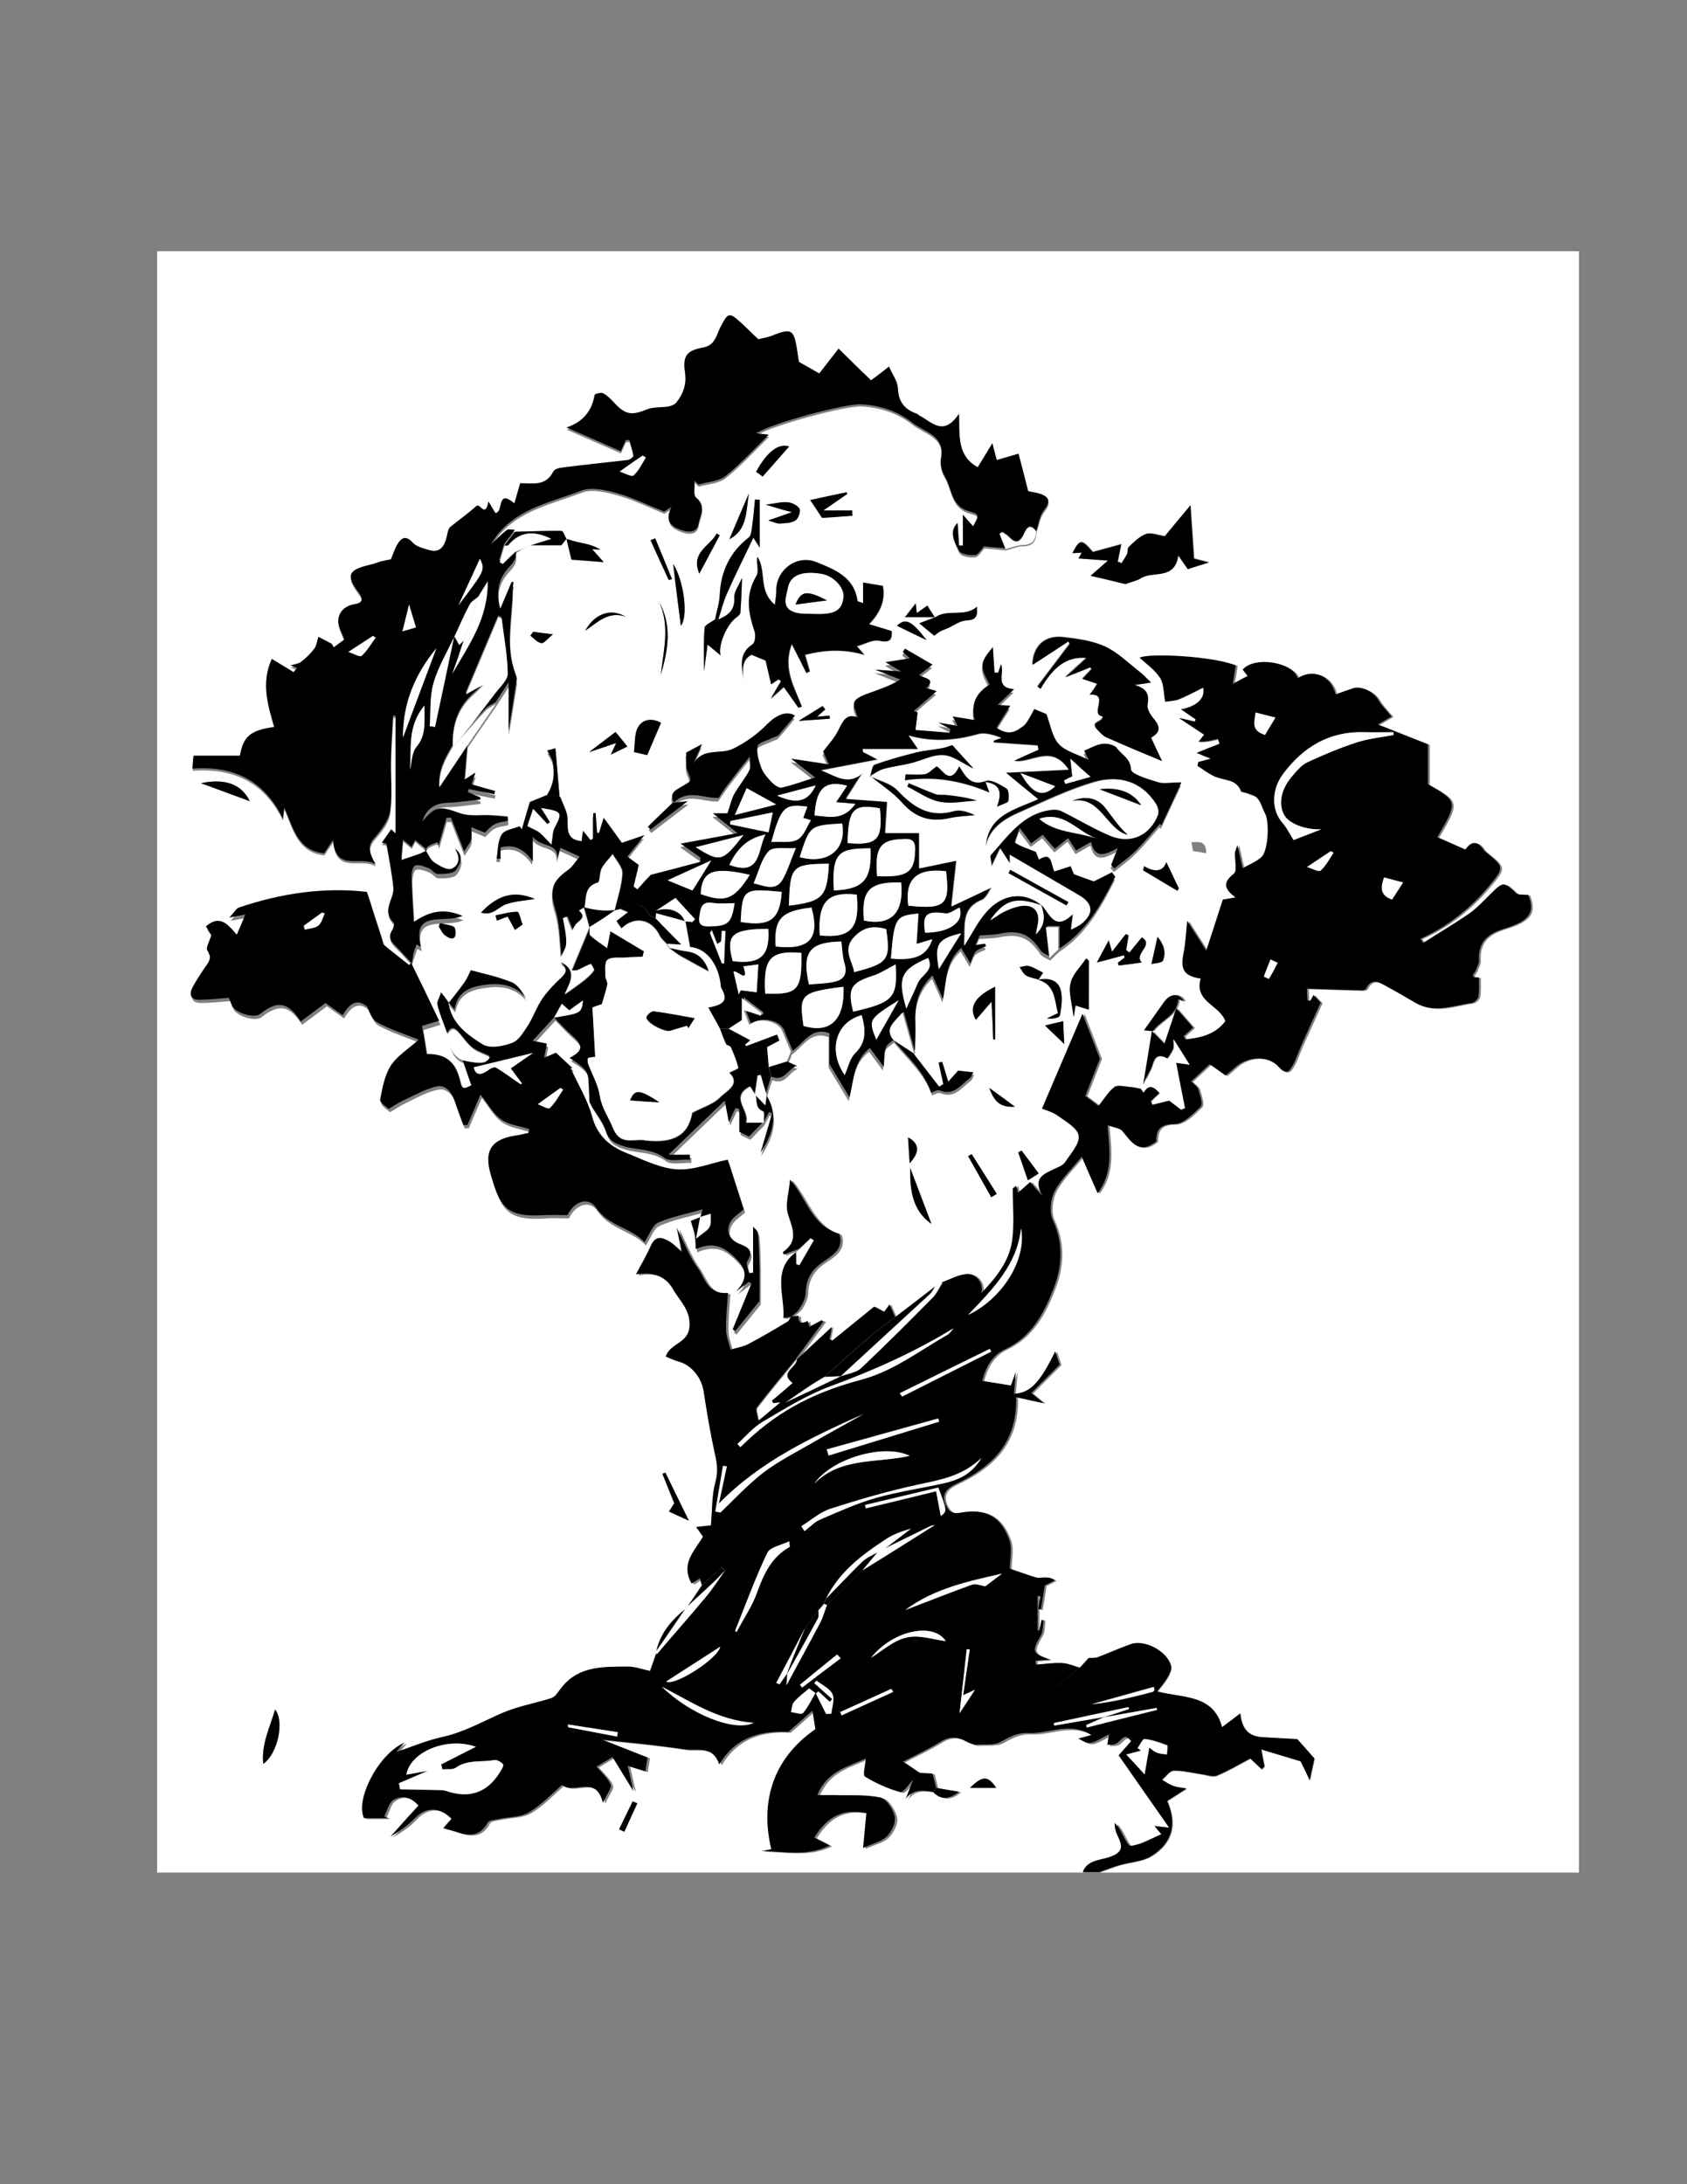 <?xml version="1.0" encoding="utf-8"?>
<!-- Generator: Adobe Illustrator 19.0.0, SVG Export Plug-In . SVG Version: 6.00 Build 0)  -->
<svg version="1.1" id="Layer_1" xmlns="http://www.w3.org/2000/svg" xmlns:xlink="http://www.w3.org/1999/xlink" x="0px" y="0px"
	 viewBox="0 0 612 792" style="enable-background:new 0 0 612 792;" xml:space="preserve">
<rect x="0" y="0" width="612" height="792" fill="#808080" stroke="none"/>
<style type="text/css">
	.st0{fill:#FFFFFF;}
	.st1{display:none;}
</style>
<g>
	<path class="st0" d="M393,679c-112,0-223.9,0-336,0c0-195.9,0-391.9,0-587.9c171.9,0,343.7,0,515.8,0c0,195.9,0,391.9,0,587.9
		c-57.9,0-115.9,0-173.8,0c2.4-0.8,4.7-1.8,7.2-2.5c3.9-1.2,8.5-1.3,11.8-3.4c7.8-4.9,9.2-11.8,5.6-19.9c2.2-1.4,4.2-2.7,7-4.5
		c-2.4-0.5-3.7-0.5-4.9-1c-1.4-0.6-2.7-1.5-4-2.2c1.4-1.2,2.7-3.3,4.2-3.3c3.4-0.1,6.7,0.8,10.1,1.3c1.9,0.3,4,1.2,5.6,0.5
		c4.1-1.7,8-4,12.1-6.2c1.1,1,2.6,2.5,4.2,3.9c0.3-0.3,0.6-0.6,1-1c-0.3-1.5-0.6-3.1-1.2-6.2c5.3,1.6,9.6,2.9,14.3,4.3
		c0.9,1.8,2,4.1,3.3,6.9c0.7-3.4,1.3-6,1.7-7.9c-2.5-2.8-4.7-5.3-6.2-7c-4.6-0.3-8.5-0.6-12.4-0.7c-5-0.2-7.7-2.8-8.3-8.6
		c-2.3,1.8-4.3,3.3-6.6,5c-3.2-12.1-14.2-10.6-23.5-13c1.4-1.8,2.8-3.4,3.8-5.2c0.7-1.2,1.4-2.8,1.2-4c-1.3-5.4-9.6-9.8-14.7-7.9
		c-4,1.5-7.9,3.3-11.9,4.7c-1.1,0.4-2.5,0.2-3.3,0.3c-1.1,1.2-2.2,2.3-3.2,3.5c-2.1-0.6-4.1-1.6-6.2-1.7c-3-0.1-6.1,0.4-9.2,0.6
		c0-0.5,0-1-0.1-1.4c1.6-0.1,3.2-0.2,5.2-0.4c-6.6-2.3-6.7-2.9-3.3-8.8c0.9-1.5,0.7-3.6,1-5.5c-0.3,0-0.5-0.1-0.8-0.1
		c-0.3,1.3-0.6,2.6-0.8,3.9c-0.2,0-0.4-0.1-0.6-0.1c0-4.2,0-8.3,0-12.5c0.3,0,0.7,0,1,0.1c-0.3,1.5-0.5,3.1-0.8,4.6
		c0.3,0.1,0.6,0.1,1,0.2c0.4-2.8,0.9-5.6,1.4-8.7c1-0.5,2.3-1.1,3.6-1.8c-1.3-1.1-2.4-1.1-3.6-1.1c-1.1,0-2.2,0.3-3.2,0
		c-3.4-1-6.8-2.3-9.5-3.2c0-3,1-7.1-0.2-10.5c-3.1-8.6-8.6-11.5-17.6-9.8c-3.5,0.6-4.6-1-5.6-3.3c-1.7-4.3,1.7-6.1,4.5-7.4
		c12.9-6.2,21.7-15.1,21.2-31.2c3.3,0.7,6.3,1.4,10,2.2c-1.7-1.4-2.8-2.3-4.5-3.7c3.4-3.4,6.6-6.6,10.3-10.3
		c-0.2-0.7-0.8-2.6-1.6-4.8c-5.6,11.5-9.1,15.1-15,15.4c0.2-2.3,0.4-4.5,0.7-7.9c-0.9,2.6-1.5,4-1.8,4.9c-3.6-0.6-6.8-1.1-10.4-1.7
		c1.3-4.9,3.6-9.2,8.4-11.5c9.6-4.5,14.2-13.3,17.6-22.3c3-7.8,3.5-16.3-0.4-24.6c-1.3-2.8-0.8-7.5,0.7-10.4
		c2.4-4.5,6.3-8.2,9.8-12.5c1.9,4.2,3.6,8.3,5.8,13.3c5.8-7.8,4.3-15.9,3.6-24.7c2.1,0.8,4.4,1,5.4,2.2c3.3,4,6.1,8.6,12.2,3.7
		c0.1-3.9,1-6.3,6.6-6.3c3.2,0,6.8-3.6,9.5-6.3c0.9-1-0.2-4.2-0.8-6.3c-0.3-1-1.6-1.8-2.6-2.9c2.5-2.3,4.7-4.4,6.7-6.2
		c2,1.5,3.9,2.8,5.8,4.1c1.6-1.3,2.8-2.4,4.1-3.5c4.4-3.6,11.5-3.9,15.2,0.4c2.8,3.3,3.9,1.5,5.1-0.7c1.3-2.3,2-4.8,3.1-7.2
		c2.2-4.9,4.5-9.8,7-15.4c-0.3-0.3-1.5-1.6-2.6-2.8c-0.4,0.8-0.8,1.4-1.2,2.1c-0.3-0.1-0.6-0.2-1-0.2c-0.1-1.7-0.2-3.5-0.2-4.2
		c7.2,0.2,13.7,0.5,20.2,0.6c0.4,0,1.1-0.3,1.3-0.7c1.9-3.8,4.6-2.3,7.1-0.9c3.7,2,7.2,4.1,10.9,6.2c6.7,3.9,13.5,0.9,20.2,0
		c1-0.1,2.3-1.4,2.5-2.3c0.4-2.3,0.2-4.7,0.2-7c-4,0.3-1.2-1.7-1-2.8c0.3-1.1,1.1-2.1,1-3.2c-0.4-6.7,2.7-9.7,9.3-11.7
		c8.9-2.8,11.1-5.7,8.6-12.2c-1.9-0.2-3.6,0.1-4.4-0.6c-4.4-4.2-4.7-4.3-9.1,0.1c-2.5,2.5-4.9,5.1-7.7,7.1
		c-5.5,3.8-11.2,7.2-16.9,10.8c-0.3-0.5-0.6-1-1-1.5c9.7-4.4,17.8-10.7,24.6-18.8c5.9-7.1,5.9-7.1-1-12.7c-0.3-0.2-0.6-0.4-0.7-0.7
		c-2.2-3.5-4.5-3.3-6.6-0.1c-3.6-1.6-6.9-3.1-10.2-4.5c7.5-12.9,7.5-13-3.4-19.2c0-5.1,0-10,0-14.5c-6.3-2.5-12.5-4.9-18.2-7.2
		c1.4-0.8,3.6-2.1,5-2.9c-2-2.4-3.7-4-4.8-6c-1.6-2.9-6.3-5.2-9.2-4.2c-2.1,0.8-4.2,1.5-6.3,2.2c-1.7-7-8.3-9.4-13.7-5.9
		c-2.2-6-15.8-7.9-20-3.1c0.6,0.8,1.2,1.5,1.8,2.3c-1.4,0.8-2.9,1.6-5.4,2.9c0.6-3.4,0.9-5.1,1.1-6.7c-8.3-3.4-31.6-4.6-34.9-2.8
		c2.4,2.3,5.6,4.4,7.5,7.4c1.5,2.3,1.3,5.7,1.8,8.6c1.6,1.9,3.3,3.9,4.9,5.8c3.1,2.1,6.2,4.1,9.2,6.1c-0.6,0.8-1.3,1.7-2,2.6
		c1.1-0.1,2.2-0.1,3.3-0.3c1.3-0.2,2.5-0.5,3.7-0.8c0.2,0.6,0.4,1.2,0.6,1.8c-2.6,1-5.1,2.1-8.3,3.3c1.8,0.7,3,1.2,5.1,2.1
		c-2.2,0.6-3.4,0.9-4.5,1.2c-0.1,0.5-0.2,0.9-0.3,1.4c2,1.2,3.8,2.7,5.9,3.7c3.4,1.7,8.1,0.9,9.9,5.5c0.1,0.4,1.2,0.3,1.8,0.6
		c1.5,0.6,3.3,0.9,4.2,2c1.3,1.5,1.7,3.7,2.7,5.4c1.7,3.1,1.3,13.6-1.3,15.9c-1.9,1.7-4.5,2.7-6.8,4c-0.6-2.5-1.1-4.8-1.9-8.4
		c-0.6,1.9-0.9,2.4-0.9,3c-0.1,2.5,0.8,6.4-0.4,7.4c-4.2,3.2-3.5,5.5,0.6,8.6c-2.3,0.4-3.8,0.7-4.6,0.8c-2.1,6.6-4.1,12.6-6,18.5
		c-2.3-3.7-4.6-7.2-6.9-10.8c-0.5,4.4-0.6,8-1.3,11.5c-1.3,6.2,0.2,8.6,6.2,9.4c-2.6,8.4,7,9.7,8.9,15.5c-3.7,4.9-9,6.1-14.5,6.6
		c-0.2-0.4-0.4-0.8-0.6-1.2c1.1-1,2.3-2.1,3.4-3.1c-1.7-1.9-3.3-3.8-6.1-7c-1.7,5-3,8.9-4.3,12.9c-1.4-1.4-3-3-4.5-4.6
		c2.9-4.2,9.1-5.7,9.5-11.9c0.6,0.3,1.3,0.6,2.2,0.9c-2-3.2-4.9-3-7.3,0.1c-2.4,3.2-4.6,6.5-7.3,10.3c1.1,0.1,2.1,0.2,3,0.3
		c-1.1,6.5-2.1,13.1-3.2,19.6c-0.3,0.5-0.6,1-0.9,1.5c-1.4-0.2-2.8-0.6-4.3-0.7c-1.8-0.1-4.2-0.7-5.3,0.1c-2.2,1.8-3.8,4.4-5.7,6.8
		c-1.9-1.4-3.3-2.5-4.8-3.6c2-5.2,4-10.1,5.3-13.5c-2.4-6.1-4.3-11.2-6.3-16.3c-5,11.7-9.8,22.9-14.7,34.4c1.4,0.6,3.8,1.1,5.6,2.5
		c2.9,2.1,7.3,4.5,7.7,7.3c0.4,2.9-2.9,6.5-4.9,9.6c-0.7,1.1-2.4,1.7-3.8,2.4c-3.9,1.8-8.2,3.3-4.4,9.9c-2.1-2.4-3.3-3.7-4.5-5.1
		c-1.4,1.2-2.7,2.4-4.4,3.9c-0.2-0.6-0.5-1.5-0.7-2.5c-0.4,0.3-0.8,0.6-1.2,0.9c0,6.3,0.7,12.6-0.2,18.8c-1,7.3-5.5,13.1-11.2,19.2
		c0.8-3.9-2.2-7.3-5.6-6.9c-2.9,0.4-5.7,1.9-8.6,2.9c-0.9,0.5-1.8,0.9-2.7,1.4c-4.9,3.7-9.7,7.4-14.6,11.2c-0.6-1.4-1.2-2.8-2-4.5
		c-0.9,1.2-1.5,2-2,2.7c-1.7-0.9-3.2-1.7-3.6-1.9c-5.5,4.5-10.4,8.4-15.3,12.4c-0.3-0.2-0.6-0.5-0.9-0.7c0.2-1.2,0.5-2.4,0.9-4.4
		c-4.7,4.3-8.8,8.2-12.9,12c3.4-4.6,6.7-9.1,10.1-13.7c-0.2-0.2-0.4-0.4-0.6-0.5c-1.5,0.8-3.1,1.6-4.5,2.4c-0.3-0.9-0.5-1.5-0.6-2.1
		c-2,1-3.5,1.1-3.3-1.9c-0.9,0.1-1.8,0.2-2.8,0.3c1.2-1.1,2.7-2,3.5-3.4c1-1.6,1.8-3.5,1.9-5.2c0.1-4.4,1.7-7.7,5.3-10.4
		c3.6-2.7,8.8-4.8,6.9-10.9c-10-3-11.9-13-17.9-19.7c-0.4,4.5-1.9,9-0.7,12.7c1.6,5.3,3.8,9.7-1.9,13.6c-0.1,0.1,0.2,0.6,0.3,0.9
		c1.9-0.7,3.8-1.4,5.6-2.1c-0.4,0.4-0.8,0.7-1.2,1.1c-9,6.5-4.1,16-4.6,24c0.6-0.1,1.8-0.4,3-0.7c-0.5,0.7-0.8,1.7-1.5,2.1
		c-4.7,2.8-9.4,5.6-14.2,8.1c-2,1-4.3,1.4-6.4,2c-0.6-2.4-1.6-4.9-1.6-7.3c-0.1-4.4,0.4-8.9,0.7-13.3c-7.5,0.6-8.4-5.6-11.1-9.2
		c-2.9-4-4.7-8.9-7.5-14.4c0.6,2.9,1.1,5.3,1.8,8.8c-2-1.7-3-2.7-4.2-3.6c-2.8-2-5.3-2.6-7.1,1.5c-1.5,3.4-3.4,6.5-5.3,10.2
		c5.7-1.1,10.4,0.2,13.4,5.3c2.5,4.3,6.6,7.7,6,13.9c-0.6,5.9-7,5.8-8.6,10.6c1.5,0.6,2.9,1.3,4.5,1.7c4.7,1.2,8.5,5.7,9.2,10.6
		c1.2,7.8,2.5,15.6,4.2,23.3c0.8,3.4,1.1,6.4,0.1,10c-1.3,4.7-1.1,9.8-1.6,15.6c-1.3,0.1-3.4,0.4-5.4,0.6c0.7,1,1.6,2.3,2.5,3.5
		c-3.1,5.3-8.1,9.9-4.1,17c1-0.6,1.9-1.2,3-1.9c0.3,1.1,0.5,1.8,0.7,2.6c-1.8,2.7-3.6,5.4-5.4,8c-5.3,4.2-9.6,9.1-11,16
		c-0.8,2.3-1.6,4.6-2.4,6.9c-2.9-0.6-5.4-1.6-8-1.6c-8.7,0.1-17.7-0.4-24,7.5c-1.1,1.4-2.2,3.3-3.7,3.9c-5.8,2-12,2.9-17.6,5.3
		c-7.3,3.2-14.3,7.2-22.3,8.9c-5.5,1.2-10.8,3.5-16.5,5.4c1-1.1,1.8-1.9,3-3.4c-9.6,4.3-18,21.3-14.6,27.4c3,0,5.8,0,8.5,0
		c-0.4-0.2-0.8-0.5-1.2-0.7c1.1-2,1.6-4.9,3.3-5.9c3-1.9,6.3-1.3,9.1,2c-3.4,3.8-6.7,7.5-10.1,11.2c3.2-1.8,6.3-3.9,8.7-6.5
		c4-4.2,8.9-4.4,13.4,0.1c-0.9,1-1.8,2-3,3.4c1.8,0.5,3.1,0.8,4.3,1.2c4.7,1.7,8.9,2.2,11.8-3.2c0.5-0.9,2.6-1,4-1.3
		c3.7-0.8,7.9-0.6,10.9-2.4c4.5-2.6,8.1-6.7,12.1-10c3.9,3.7,12.2-4,14.8,6.5c1.4-3.2,3.3-5.4,2.8-6.6c-1-2.4-3.3-4.3-5.1-6.5
		c1.9-1.2,3.9-2.4,5.8-3.5c2.7,4.4,5.3,8.7,7.6,12.4c-0.5-2.1-1.2-5.1-2.1-9.2c2.6,0.8,4.4,1.4,6.4,2c0.2-1.4,0.5-3.1,0.8-5
		c-6.7-2.7-13.2-5.2-16.5-6.5c7.9,0.9,18.9,1.8,29.8,3.5c4.4,0.7,10.3-1.6,12.7,5.5c6.6-10.7,16.2-12.3,25.1-11.8
		c3.3-2.9,5.8-5.1,8.7-7.7c0.4,2.8,0.8,4.8,1.1,6.7c-16.2,11.2-19.8,27.4-16,43.5c-1.2,0.2-2.4,0.4-3.6,0.7c8.1,0,16.4,2.1,24.8-2
		c-2.3-1.2-4-2.1-5.6-2.9c4.9-7.8,10.4-10.5,18.9-8.9c-0.4,3.9-0.7,7.8-1.2,12.7c3.6-1.6,6.7-2.2,8.5-4.1c1.8-1.8,3.4-5.1,3-7.2
		c-0.6-2.7-3-6.6-5.2-7c-5.6-1.2-11.4-0.7-17.2-0.9c-1.8,0-3.5,0-5.7,0c3.7-9,11.5-10.3,17.6-13.3c-0.2,2.4-1.2,6-0.3,6.6
		c4,2.4,8.3,4.4,12.8,5.6c1.1,0.3,3.2-2.9,4.8-4.6c-0.9,2.3-1.8,4.7-2.8,7c2.9-3.8,6.5-2.9,9.9-2.5c2.9,3.2,6,2.6,9.3-0.1
		c-2.8-0.5-5.5-0.9-8.3-1.4c-0.5-2-1-4-1.3-5.1c-2.2-0.1-3.5-0.2-4.9-0.3c-2.4-1.6-4.7-3.2-5.9-4c3.9-2.1,9-4.4,13.7-7.3
		c3.3-2,6.1-1.8,9.3,0c1.1,0.6,2.3,0.9,3.5,1.3c3.1-0.3,6.7,0.3,9.2-1c3.3-1.8,6-3.4,10.2-3.2c7.4,0.4,14.8-4.2,22.7,0.7
		c-1.7,0.5-3.1,0.9-4.7,1.3c4,2.3,4,2.3,10.8-1.4c0.1,0.1,0.4,0.1,0.4,0.2c0,0.1-0.2,0.3-0.2,0.4c-0.2,1-0.4,2.1-0.5,3.1
		c1.1-0.2,2.4,0,3.3-0.5c1.7-0.9,2.9-4.2,5.3-0.8c-1.8,2-3.6,4-4.5,5.1c6.1,8.7,12,17.2,18.3,26.2c-2-0.2-3.6-0.4-5.3-0.6
		c0.7,0.9,1.3,1.6,2.5,3c-3.9,1.6-7.4,3.8-11.1,4.2c-1.2,0.1-2.9-4.3-4.4-6.6c-0.4-0.6-0.9-1.1-1.4-1.7c0,1.8,0.5,3.3,1.1,4.8
		c1.7,3.7,2,5.9-3.1,7.6C399.4,674.7,394.6,674.6,393,679z M376.7,355.3c0.6-0.9,1.2-1.8,1.7-2.6c-1.9-0.9-3.4-1.9-5.1-2.4
		c-1-0.3-2.2,0.3-3.4,0.4c0.7,1,1.3,2.4,2.3,3c1.4,0.8,3.1,1,4.6,1.5c6.1,1.9,5.8,7.5,7.1,12.1c-1.5,0.7-2.7,1.3-4,1.9
		c1.9,0.3,4.5-0.2,4.7-1.1c0.5-3.2,1-6.8,0.1-9.7C383.5,355.2,380.1,354.4,376.7,355.3z M192.5,197.7c3.6,0,7.2,0,11.1,0
		c0.2-0.3,1-1.3,1.9-2.3c0.6,2.5,1.2,4.9,1.8,7.6c3.7,0.3,6.9,0.5,11.7,0.9c-2.1-2.3-3-3.3-4.2-4.7c1.4,0.1,2.2,0.2,3,0.2
		c-2.6-1.7-5.3-2.1-8-2.7c-1.5-0.3-2.9-0.8-4.3-1.2c-0.6-1-1.2-2.9-1.8-2.9c-5.6-0.1-11.2,0.2-16.8,0.3c-1,0-2.4-0.4-3,0.1
		c-2,1.5-3.8,3.4-5.7,5.2c7.3-12.6,20.8-14.9,32.8-19.5c3.8-1.5,9-0.2,13.2,1c5.7,1.6,11,4.2,16.8,6.6c0,0,0.9-0.5,2.7-1.7
		c-2.7,5.3,0.3,7.1,3.3,8.3c2.4,0.9,5.9,1.4,6.5-2.2c0.5-3,3-6.4-0.9-9.5c-1.1-0.9-0.5-4-0.6-6.1c0.5,0.5,1,0.9,1.5,1.4
		c3.3-1,7.3-1.1,9.8-3.1c5.5-4.4,10.3-9.7,15.7-15c-1.9-0.2-3-0.3-4.6-0.5c5.6-3.6,32.2-10.8,38.2-10.5c6.8,0.4,13.1,2.4,18.5,6.7
		c4.5,3.5,12.1,4.6,10.3,13.2c-0.4,1.9,0.3,4.3,1.4,6.1c2.6,4.5,2.3,11,8.9,12.8c3.7,1,3.7,1.4,1.4,5.4c-1-1.1-1.8-2.1-3.7-4.2
		c0,4.6,0,7.9,0,11.2c-0.5,0-0.9,0-1.4,0c-0.2-2.8-0.3-5.6-0.5-8.2c-3.3,3.2-1,6.9,0.5,10.1c0.6,1.3,3.9,1.9,5.8,1.6
		c1.3-0.2,2.4-2.3,3.3-3.2c2.4,0.2,5.1,0.4,7.8,0.7c2.1-0.5,4.1-1.5,6.2-1.5c3.5,0,4.7-1.8,4.9-4.8c0.9-2.5,1.2-5.5,2.8-7.5
		c2.5-3.2,2.1-4.9-1.5-6c-1.6-0.5-3.4-0.7-4.2-0.9c-1.2-4.7-2.3-9-3.5-13.6c-3.1,0.9-5.4,1.6-7.9,2.3c-0.5-1.8-0.9-3.3-1.6-6.1
		c-2.2,3.5-3.8,6.1-5.3,8.7c-7.2-3.9-6.8-10.8-6.8-19.4c-5.7,8.6-10,2.9-14.5,0.6c-0.3-0.1-0.5-0.5-0.8-0.6
		c-4.5-1.6-6.7-4.5-6.9-9.4c-0.1-2.4-1.9-4.7-3.2-7.7c-2.6,2-4.7,3.6-6.5,5c-4-3.9-7.9-7.7-11.8-11.5c-3.1,3.9-5.3,6.8-7,9
		c-2.9-1.6-4.7-2.7-7.4-4.2c-0.1-0.9-0.4-2.8-0.7-4.7c-1.1-6.9-2.1-7.5-8.5-5c-2.1,0.8-4.4,1.2-5.5,1.5c-2.5-2.4-4.4-4.3-6.4-6.1
		c-4.1-3.8-4.5-3.5-7.2,1.4c-1.5,2.8-1.9,6.9-6.4,7.7c-6,1.1-7.5,3-6.6,9c0.6,4.3-0.6,7.8-3.1,10.9c-0.6,0.8-1.9,1.3-3,1.5
		c-2.5,0.4-5.3,0.1-7.6,1c-5.8,2.3-8,2-12.2-2.6c-1.1-1.2-2.3-2.5-3.8-3.2c-0.8-0.4-3.1,0.2-3.1,0.6c-1,6.1-4.4,9.9-10.2,11.8
		c-0.2,0.1-0.3,0.8,0,0c6.8,3,13.3,5.8,19.7,8.6c0.7-1.6,1.2-2.8,1.8-4c0.4,0,0.9-0.1,1.3-0.1c0.5,1.9,1.2,3.8,1.5,5.7
		c0.1,0.4-1.3,1.5-2.1,1.6c-7.8,1-15.7,1.8-23.5,2.7c-1.2,0.2-3,0.6-3.5,1.5c-2.7,5.4-7.5,4.3-12,4.2c-0.7,2.4-1.3,4.6-2.1,7.3
		c-6.5-5.5-3.7,3.4-6.9,3.5c-0.6-1.1-1.3-2.2-2.5-4.2c-1.2,6.2-3,0.6-4.3,1.6c-3.1,2.7-6.4,5.1-9.6,7.7c-0.8,0.6-0.9,2.1-1.2,3.3
		c-0.8,3.5-2.3,6.3-6.6,5c-2-0.6-4.5-1.2-5.8-2.7c-2.5-2.7-4-1.7-5.5,0.6c-1,1.6-1.5,3.4-2.4,5.5c-0.8,0.2-2.1,0.3-3.4,0.7
		c-1.4,0.4-2.8,0.9-4.3,1.3c-7.8,1.8-8.7,3.8-4,10c1.7,2.3,1.5,3.8-1.2,4.2c-3.7,0.6-6,2.6-6.2,6c-0.1,2.2,1.4,4.5,2.2,6.9
		c-1.3,0.9-2.5,1.9-3.8,2.8c-0.4-0.6-0.6-1.2-1-1.4c-1.5-0.9-3-1.6-4.6-2.4c-0.5,1.4-0.6,3.1-1.5,4.3c-1.3,1.8-3,3.4-4.8,4.8
		c-0.9,0.7-2.3,0.8-3.8,1.3c1.3,0.5,1.9,0.7,2.4,0.9c-0.4,0.5-0.8,1-1.3,1.5c-2.7-1.6-5.4-3.3-7.9-4.8c-4,8.8-1.3,16.7,0.9,24.7
		c-9.3,1.2-11.2,3.8-12.5,10.4c-5.5,0-11.2,0-16.8,0c-0.1,1.8-0.2,3.1-0.4,4.7c15-1.1,26.1,4.3,32.8,18.1c0.2-1.3,0.3-2.7,0.5-4
		c3.2,7.2,4.7,15.5,14.5,16.6c1-1.5,1.8-2.8,3.2-4.8c1.1,11.9,10,5.4,15.5,8.8c-3.1-5.3-2.5-7.2-0.2-9.9c2.4-2.7,5-6,5.4-9.4
		c0.9-6,0.1-12.3,0.3-18.4c0.1-5.4,0.5-10.8,0.8-16.2c0.3,0,0.6,0,0.9,0c0,14.2,0,28.3,0,42.7c-0.9-0.8-1.6-1.4-1.6-1.5
		c-1.2,1.8-2.4,3.5-3.4,4.9c0.2,0,1.6,0.1,1.7,0.4c0.9,5.2,1.9,10.5,2.5,15.8c0.4,4.1-4.4,8.3,0,12.6c0.4,0.4,0,2-0.4,2.8
		c-2,3.1,0.2,4.8,2.1,6.7c1.7,1.7,3.3,3.6,5.1,5.4c-0.1,0.3-0.2,0.6-0.4,0.8c-0.1,0.1-0.4,0.2-0.4,0.1c-3-2.3-5.9-4.6-8.8-7
		c-0.5-0.5-0.6-1.5-0.9-2.2c-1.8-5.6-3.6-11.1-5.5-17.2c-15.5-1.8-31.1,0.4-46.5,5.7c-1,0.3-1.7,1.7-3.4,3.6
		c3.1-0.6,4.6-0.9,5.8-1.1c-1.1,2.5-2,4.7-3.1,7.3c-3.2-3.5-6.1-7.5-11.2-3c0.8,1.2,1.6,2.4,2,3.1c-0.6,2.2-2.1,4.6-1.5,5.6
		c2,2.8,0.4,4.4-1,6.4c-1.5,2.2-2.9,4.4-4.2,6.7c-1.4,2.5-1.3,4.7,2.3,4.8c3.5,0,7-0.4,10.7-0.7c0.3,0.8,0.7,1.7,1.1,2.7
		c0.9,2.7,8,4.9,10.2,3.2c6.3-5,10.2-4.5,14.8,2.7c3.1-2.3,6.2-4.6,9-6.7c2.2,1.5,4.1,2.9,6.2,4.4c2.4-4,5.1-6.4,8.9-3.1
		c0.9,2.1,1.9,4.8,3.8,5.8c4.4,2.4,9.2,3.9,14.9,6.2c-3.8,3.4-7.8,5.9-10.2,9.5c-2.3,3.5-3.1,8.1-3.8,12.3c-0.2,1,2.4,2.6,3.1,3.3
		c2.1-1.2,3.6-2.3,5.3-3.1c4-1.9,8-4.3,12.3-5.1c2.9-0.6,5.3,2.1,6.3,5.2c1,3,2.1,6,3.2,8.9c0.5,0,1-0.1,1.5-0.1
		c1.4-3.4,2.9-6.8,4.7-11c2.6,3.3,4.5,6.9,7.4,8.9c2.9,2,6.9,2.4,10.3,3.6c-0.1,0.5-0.2,0.9-0.3,1.4c-1.2,0.3-2.4,0.7-3.7,0.8
		c-9.4,1.2-12.6,5.2-10,14.2c3.4,11.8,5.5,15.8,19.6,14.8c2.7-0.2,5.4,0,8.3,0c2.4-5.1,7.6-6.8,10.4-2.6c4.6,6.7,12.8,7.2,17.5,12.4
		c1.9-2.9,2.9-6.2,5-7.1c5-2.2,10.5-3.3,16.1-4.8c-0.3,1-0.6,1.9-0.9,2.9l0.1-0.1c-1.2,0.5-2.5,1-3.5,1.4c0.5,1.7,1.1,3.3,1.4,4.9
		c0.3,1.7,0.3,3.4,0.4,5.3c6.4-2.6,10.1-1.4,15.2,4.1c4,4.2,2.9,7.6-0.6,11.3c1.6-1.2,3.1-2.3,4.7-3.5c0.3,0.2,0.6,0.4,0.9,0.6
		c-2.3,5.5-4.5,11.1-6.8,16.6c0.3,0.2,0.6,0.5,0.9,0.7c3.4-4.2,6.7-8.3,8.8-10.9c0-5.2,0-9.1,0-12.9c-0.1-3.9-0.1-7.8-0.5-11.7
		c-0.1-1-1.3-1.8-1.8-2.4c0,5.7,0,11.2,0,16.7c-0.5,0-1,0.1-1.5,0.1c-0.3-1.4-1.2-3.3-0.6-4.2c2.4-3.9,0.5-5-2.9-6.4
		c-4.9-1.9-5.3-6.9-1.2-10.2c1.1-0.9,2.2-1.8,2.8-2.3c-2.1-6.5-4-12.3-5.8-18c-5.9,1.2-12.3,3.9-18.5,3.5c-6.3-0.4-12.4-3.7-18.4-6
		c-6.3-2.5-10.6-6.5-12.5-13.6c-1.6-6-5-11.4-7.6-17.1c0.2,0,0.5,0,0.7,0c-1.9-1.7-3.7-3.5-6-5.6c-0.6,0.2-2.3,1-4.3,1.8
		c0.4-2,0.7-3.4,1-5.1c-1.4-0.3-2.6-0.5-5.2-1c3.1-3.4,5.4-5.9,7.8-8.5l-0.1-0.1c2.3,2.3,4.4,4.7,6.8,6.8c4,3.5,3.8,5.5-1.1,8
		c8.3,5.1,6.5,5.5,7.2,14c0.1,0.8,0,1.8,0.3,2.5c1.9,3.3,4.5,6.4,5.6,9.9c1.1,3.6,3.3,4.6,6.5,5.6c4.9,1.5,10.2,0.8,14.8,4.2
		c2.1,1.6,6.2,0.5,9.3,0.7c0-0.6,0-1.2,0-1.8c-3,0-5.9,0-7.8,0c6.2-5.9,12.8-12.3,20.4-19.6c0.7,3.5,1.1,5.7,1.5,7.8
		c0.8-1.7,1.6-3.4,2.4-5.1c0.5,0.1,0.9,0.2,1.4,0.3c0,2.7,0,5.5,0,8.3c1.5,0.7,3.1,1.5,3.5,1.7c2-2.1,3.5-3.6,5-5.1
		c0.7-1.2,1.3-2.5,2-3.7c0.4,0.2,0.7,0.3,1.1,0.5c-1.4,4.8-2.8,9.5-4.2,14.3c4.3-6.7,6.9-13.7,2-21.1c0.7-2.2,1.3-4.4,2.1-6.5
		c4.9,2,6-3.2,9.2-4c-1.5-0.6-2.6-1.1-3.6-1.6c0.5-1.2,1-2.4,1.5-3.7c4.1-3,6.9-8.8,13.3-6.3c0,3.9,0,7.6,0,11.1
		c2.3,3.7,4.6,7.6,7.3,12.1c1.6-6.9,1.5-13.4,7.4-17.9c1.7,2.3,3.2,4.3,5,6.8c0.3-2.8,0.2-5.1,0.8-7c0.5-1.3,2.1-2.1,3.2-3.1
		c5,6,11.1,11.3,13.8,19.1c0.8-0.2,2.2-1.2,3.1-0.8c5.2,2.1,7.7-2.1,10.9-4.4c0.6-0.5,0.9-1.4,1.3-2.2c-1-0.1-1.9-0.2-2.9-0.3
		c-0.9-0.1-1.8-0.2-2.6-0.3c-0.7,0.8-2,2.2-3.6,4c-0.9-2.9-1.5-5.1-2.2-7.2c-0.4,0.1-0.9,0.2-1.3,0.3c0.6,2.6,1.1,5.2,1.7,7.8
		c-0.5,0.3-1,0.6-1.5,0.9c-3.1-4-6.2-8-9.3-11.9c0.1-3.5,0.3-6.9,0.2-10.4c-0.2-6.5,0.8-12.6,6.2-17.7c1.4,3,2.6,5.8,3.8,8.5
		c1.3-6.6,0.9-13.4,6.6-18.5c1.1,1.9,2.1,3.6,3.3,5.6c0.8-1.7,1.1-3.3,2-4.3c0.9-0.9,2.4-1.3,3.7-1.9c-0.1-0.3-0.2-0.6-0.3-0.9
		c-1,0.2-2,0.3-3.5,0.5c0.8-1.8,1.4-3.3,1.5-3.5c2.9-0.2,5-0.2,7.1-0.6c7.4-1.5,10.9,0,15.1,6.1c0.8,1.1,2.4,1.6,3.6,2.3
		c1.1-1,2.1-2.1,3.2-3.1c9.8-6.4,15.2-16,20.2-26c-0.4-0.5-0.8-1.1-1.2-1.6c-2.5,1.3-5,2.5-6.6,3.3c-2.6-0.9-4.5-1.7-7.2-2.6
		c-0.1-0.2-0.6-1.6-1.2-2.9c-2.1,0.7-4.1,1.3-5.9,1.9c-1.4-2.7-0.7-7.5-5.6-4.3c-0.6-1.4-1.1-2.8-1.1-2.8c-3.3-1.3-5.6-2-7.5-3.3
		c-0.4-0.3,0.8-3,1.6-5.4c1.9,2.6,3.1,4.1,4.2,5.6c1.7-1.3,3-2.2,4.2-3.1c1.6,1.8,3,3.4,4.4,5.1c1.8-1.4,3.1-2.5,4.8-3.9
		c1.1,1.7,2,3.1,2.9,4.5c1.9-1.1,3.5-2,5.4-3.1c1.4,6.4,5.2,4.6,9.7,2.2c-1,2.7-1.7,4.4-2.4,6.1c0.4,0.4,0.8,0.8,1.2,1.3
		c2.6-2.1,5.4-4.1,7.8-6.5c3.1-3,5.8-6.4,8.7-9.7c0.2,0.2,0.3,0.4,0.5,0.6c2.2-4.8,4.5-9.7,7.3-15.6c-4.1,0-6.5,0.5-8.6-0.1
		c-3.5-1.1-9.6-2.9-9.7-4.6c-0.2-4.2-3.4-5.3-5.1-7.7c-0.8-1.2-3.5-1.8-5.2-1.6c-2.3,0.3-4.5,1.6-6.7,2.5c0.5,1,1,2,1.7,3.4
		c-4.1-2-8.4-3-10.9-5.8c-2.4-2.6-3-7-4.5-10.9c-1.1-0.4-2.7-1.1-4.4-1.8c-3.4,6.6-3.8,6-4.9,6.8c-3.2,2.4-5.9,1.9-8.8,0
		c1.6-2.7,3.2-5.1,5-8c-1.6-0.1-2.5-0.2-4.6-0.3c2.2-2.1,3.7-3.5,6-5.7c-7.4-0.6-3.3-5.9-4.8-9.1c-0.4,1.1-0.7,2.1-1,3.1
		c-0.4,0-0.9,0-1.3,0c-0.2-3.1-0.4-6.2-0.6-9.3c-4.8,5.8-4.8,6.8-1.2,13.6c-4.6,2.9-7,6.7-5.4,12.9c-3-0.5-5.4-0.9-8-1.3
		c0.7,1.2,1.1,2.1,1.8,3.4c-2.4-0.4-4.2-0.7-7-1.2c2,1.1,3.2,1.7,4.3,2.3c-0.1,0.5-0.2,0.9-0.2,1.4c-4.3-0.3-8.6-0.7-12.4-1
		c0.4-2.9,0.6-4.7,0.8-6.4c-0.5-0.2-0.9-0.3-1.4-0.5c2.5-2.2,5.1-4.5,8.3-7.2c-1.9-0.5-2.7-0.8-3.8-1.1c3.7-3.3-0.2-3.5-2.6-4.7
		c1.8-1.4,3.2-2.5,4.9-3.8c-3.4-1.9-6.7-3.9-10-5.8c-0.3,0.4-0.5,0.8-0.8,1.2c0.9,0.8,1.8,1.5,2.6,2.3c-2.8,0.4-5.3,0.8-8.9,1.4
		c2.5,1.5,3.8,2.3,5.8,3.4c-3.4-0.2-5.9-0.4-9.6-0.7c3.9,1.5,6.5,2.6,9.2,3.6c-4.2,2.6-8.4,3.8-12.4,5.3c-1.6,0.6-3.8,1.6-4.3,2.9
		c-0.5,1.4,0.7,3.4,1.2,5.5c-4.2-1.6-5.4,1.6-7,4.7c-1.3,2.6-3.5,4.9-5.5,7.7c0.2,0.4,0.9,2.1,2.1,4.7c-4.7-0.7-8.6-1.3-13.7-2.1
		c3.2,2.5,5.6,4.3,8.7,6.8c-4.4,1.4-8.2,2.8-12.1,3.7c-1,0.2-2.6-0.9-3.5-1.8c-1.5-1.6-3.1-3.3-3.9-5.3c-1-2.5-1.9-5.4-1.4-7.9
		c0.2-1.3,3.4-2,5.3-3c0.8-0.4,1.8-0.5,2.4-1.1c2.1-2.3,4-4.7,5.9-7c-3-2-6.9-0.1-9.9,2.9c-3.6,3.7-8,6.9-12.6,9.1
		c-4.5,2.1-11-0.6-14.4,5.5c0.8-1.9,1.7-3.8,3.2-7.2c-3.1,1.7-5.1,2.8-5.8,3.1c0.2,3.1-0.1,5.1,0.5,6.7c1.5,3.7,1.6,3.4-1.9,5.5
		c-1.9,1.1-5.2,2.3-3,5.9c-3,2.9-6,5.8-9,8.7c0.3,0.3,0.7,0.7,1,1c4.5-3.5,9.1-6.9,13.5-10.3c-1.7,0.2-3.6,0.4-5.5,0.6
		c5.2-5.1,11.2-1.3,16.2-1.7c1.3-1.8,2.3-3.4,3.4-4.9c2.5-3.3,5.1-6.5,7.9-10.1c0,1.4,0.6,3.5-0.1,4.9c-1.5,3.1-3.9,5.8-5.6,8.8
		c-1.1,2-1.5,4.3-2.4,6.9c-0.8,0-2.4,0-5.3,0c3.2,2.5,5.5,4.4,9,7.2c-7.6,1.4-14,2.5-20.7,3.8c2.4,1.7,4.7,3.4,7.1,5
		c0,0.5,0,1,0.1,1.6c-5.9,1.5-11.9,3.1-18,4.7c-1.2,1.4-3.1,3.3-4.9,5.3c-0.5-0.4-1-0.7-1.4-1.1c0.6-2.5,1.2-5,1.9-7.8
		c-1.3-1-2.8-2-4.1-3c2.1-2.7,3.8-4.7,6.2-7.8c-4.1,1.4-6.6,2.3-8.2,2.8c-2.2-3-4-5.6-6.6-9.1c-0.9,2.9-1.3,4.2-1.7,5.5
		c-0.2,0-0.5-0.1-0.7-0.1c-0.2-2.4-0.3-4.8-0.5-7.1c-0.3,0-0.6,0.1-0.9,0.1c0,3.1,0,6.1,0,9.2c-0.3,0.2-0.7,0.3-1,0.5
		c-0.9-1.2-1.9-2.3-2.7-3.4c-0.2,1.2-0.3,2.6-0.5,3.8c-5.5-0.6-4.9-4.3-5.1-8.2c-0.1-2.6-1.7-5.2-2.6-7.8c-0.5-5.9-1-11.9-1.5-17.8
		c-1.9,0.5-2.9,0.8-3,0.8c0.7,1.3,1.7,2.7,2,4.2c0.8,4.1,0.4,8.2-2,11.8c-2.7,1.1-5.3,2.2-6.6,2.7c-1.1,3.9-2,6.9-2.9,9.9
		c-0.3-0.4-0.6-0.7-0.8-1.1c-2.3,1-5.5,1.3-6.5,3c-1.5,2.4-1.3,5.8-1.8,8.7c0.5,0,0.9,0.1,1.4,0.1c0-1.5,0-3,0-4.1
		c5.5-1.5,9,1.2,11.7,5.1c0-2.7,0-5.3,0-9c2.9,4.1,9.7,1.9,8.8,8.3c0.4-1.3,0.7-2.6,1.2-4.3c2.3,1,4.2,1.9,7,3.2
		c-1.6,1.9-2.7,3.7-4.3,4.9c-6.1,4.3-6.6,7.6-4.4,14.7c1.6,5.4,1.5,11.2,2.1,16.9c0.1,0.5,0.2,1.1,0.3,1.6c2.1,1.9,2.3,3.5,0,5.6
		c-2.6,2.3-5,4.8-6.9,7.7c-2,3-3.2,6.5-5.1,9.5c-1.6,2.4-3.3,5.5-5.7,6.4c-3.3,1.2-8.2,2.1-10.8,0.6c-5.6-3.4-11.5-7.6-12.4-15.1
		c0.6,0.7,1.3,1.4,2.3,2.5c1.1-7.1,6.7-8.4,11.8-9c5.1-0.6,10.4,0.2,14.1,5.1c-1.4-2.5-3-5.1-5.3-6c-5-1.9-10.3-3.1-14.7-4.3
		c-0.8,1.5-1.3,3-2.2,4.2c-1.8,2.6-3.9,5.1-5.8,7.6c-0.8-1-1.5-2-2.5-3.3c-0.6,1.8-1.6,3.4-1.3,4.6c0.9,3.4,2.3,6.7,3.5,10.1
		c0.6,3.8,1.1,7.8,5.4,9.4c1.1,3.1,2.2,6.3,3.3,9.5c-2.9,1.5-3.4,1.6-4.2-2c-1.5-6.8-5.5-9.5-12.1-9.3c-0.2,0-0.5-0.3,0.1,0.1
		c-0.6-3.9-1.2-7-1.7-10.3c1.4-0.4,3.6-1.1,6.2-1.9c-3.6-7.4-7-14.3-10.4-21.3c0.2-0.9,0.5-1.8,0.8-2.7c0.4-1.2,0.8-2.3,1.2-3.5
		c0.5,0.3,1.1,0.5,1.6,0.8c-3.4-13.8,8.3-8.2,15.1-11.2c-6.9-2.9-11.9-1.7-17.7,2.2c-0.3-5.7-0.7-10.7-0.8-15.7
		c0-1.6,0.3-4.3,1.2-4.7c1.3-0.6,3.4,0.3,5,0.9c1.2,0.5,2.2,2.1,3.3,2.1c2.3,0,5.6,0,6.6-1.4c1.6-2,3-5.4-0.4-7.8
		c-2.1-0.3-4.1-0.6-6.2-0.9c1-3.4,2-6.8,3-10.3c0.5,0,1.1,0,1.6,0c1.5,3.8,2.9,7.5,4.8,12.2c1.3-2,2.2-3,2.5-4.2
		c0.3-1.5,0.1-3.1,0.1-4.6c1.6,0.6,3.1,1.2,4.9,2c1-0.9,2.1-2.3,3.5-3c1.5-0.8,3.2-0.9,4.9-1.3c0-0.5,0-1-0.1-1.5
		c-2-0.2-4-0.3-6-0.5c-3.8-0.2-7.8,0.5-11.2-0.7c-7.5-2.7-9.1-2.7-13.7,2.9c1-4.2,4.5-6.7,8.8-6.7c4.1-0.1,8.1-0.8,12.2-1.2
		c0-0.3-0.1-0.6-0.1-0.8c-1.5-0.6-3-1.3-4.5-1.9c0.1-0.4,0.2-0.7,0.3-1.1c3.1,0.6,6.2,1.3,9.4,1.9c0.1-0.4,0.2-0.8,0.2-1.2
		c-2.7-0.8-5.3-1.5-8.5-2.4c0.4-1.3,0.9-2.8,1.4-4.3c-1.3,0.9-2.5,1.6-4,2.6c0.4-4.8,0.8-9,1.1-13.2c3.4-4.9,6.8-9.9,10.2-14.8
		c1.4-2.2,2.9-4.4,4.7-7.2c0,7,0,13.1,0,17.5c0.8-5.1,1.9-11.6,2.9-18.2c0.1-0.8-0.2-1.6-0.4-2.4c-3.8-10.3-1.1-20.8-1-31.3
		c0-0.6,0.2-1.3,0.3-1.9c-0.2,0-0.4-0.1-0.7-0.1c-1.2,2.9-2.5,5.9-4.1,9.7c-1.7-6.1-0.6-10.7,2.7-14.5c1.9-2.1,3.7-3.9,2.7-7
		C188.8,199.2,190.7,198.5,192.5,197.7z M339.2,223.9c-0.9-1.5-1.9-2.9-2.8-4.3c-1.4,1-2.5,1.8-3.8,2.7c-0.1-1.3-0.2-2-0.4-3.5
		c-1.5,2-2.5,3.3-3.9,5c4.3,0,7.6,0,11,0c-1.9,0.7-3.7,1.4-5.8,2.2c1.5,1.3,3.3,2.8,5.4,4.5c0.4-0.3,1.2-1,2.1-1.5
		c0.9-0.5,1.9-0.8,2.8-1.2c2.2-1,4.4-2.6,6.6-2.8c3.2-0.2,4.4-1,4-5C349.9,224,343.7,220.6,339.2,223.9z M259.4,224.6
		c-1.3,1.1-3.7,2-3.8,3.2c-0.4,5.1-0.2,10.3-0.2,15.7c0.4-3.2,0.8-6.3,1.3-9.7c1.7,1.4,3,2.5,4.7,3.9c-1-4,2.5-11.5,5.8-13.8
		c0.6-0.4,1.3-1.1,1.4-1.7c0.3-3.8,0.4-7.7,0.6-12.6c-1.2,2.9-3,5-2.8,7c0.3,4.7-2.2,6.6-5.8,8.1c1-3.2,1.8-6.5,3.2-9.5
		c3-6.7,6.3-13.2,9.5-20.1c0.8,1.3,1.3,2.1,2.3,3.6c0-6.5,0-11.9,0-17.3c-0.6,0-1.1-0.1-1.7-0.1c-0.4,3.4-0.7,6.8-1.1,10.2
		c-0.2,1.2-0.4,2.9-1.2,3.6c-6.8,5.3-10.1,12.2-10.5,20.8C261,218.7,260,221.6,259.4,224.6z M313.1,218.7c-1.4-0.5-1.9-0.6-1.9-0.7
		c-1.2-8.7-8.3-11.4-14.9-14.1c-7.2-2.9-15,3.1-14.5,10.8c0.1,1.2-0.2,2.4-0.5,4.7c-6.3-5.1-3-12.3-6.4-17.4
		c-0.3,2.3,0.7,5.2-0.3,6.9c-4.1,6.7-3,13.2-0.7,20.1c0.5,1.4,0.2,4.2-0.7,4.7c-5.7,3.7-3.5,8.9-3.3,13.8c-0.3-4-1.1-8.2,2.9-10
		c2,0.9,3.5,1.5,5.1,2.1c0.6,2.4,1.2,5.4,2,8.6c1.3-0.9,2-1.3,2.7-1.8c0.3,0.2,0.6,0.5,0.9,0.7c-1.1,1.9-2.3,3.8-3.7,6.3
		c1.8-1.6,3-2.7,4.7-4.2c1.9,2.7,3.6,5.1,5.3,7.5c0.4-0.1,0.8-0.3,1.2-0.4c-2.6-7-7.1-13.9-3.6-22.7c2.1,4.1,3.7,7.3,5.3,10.5
		c0.4-0.2,0.8-0.4,1.2-0.6c-0.6-2.2-1.2-4.5-1.7-6c6.7-1.7,13.6-2.2,21.5,0c-1.4-1.6-1.9-2.2-2.7-3.1c2.9-0.8,5.8-2.5,8.1-2
		c4.1,0.9,4.7-0.6,4.5-3.5c-2.7-0.8-5.2-1.6-8.2-2.5c4.4-4.5,5.9-9.2,5-13.9c-2.8-0.5-5-0.9-7.1-1.2
		C313.1,213.7,313.1,215.9,313.1,218.7z M395.3,251.9c7.4-0.6-0.3,7.2,4.6,7.7c0.2,2.2-5,1.8-1.9,4.9c1,1,2,2.2,3.2,2.7
		c6.7,3,13.5,5.8,20.2,8.6c-1.1-2.5-2.6-5.5-4-8.5c2.7-1.5,3.9-3.3,1.4-6.3c-1.3-1.6-3-3.8-2.7-5.5c0.5-3.3,0.5-5.8-4.7-7.3
		c2.9-0.5,4.1-0.7,6-0.9c-1.8-1.6-2.9-2.9-4.3-4c-4-3.1-7.8-6.9-12.3-9c-4.6-2.1-9.9-2.8-15-3.4c-7-0.8-11.2,3.3-11.4,10
		c4.2-2.7,8.6-5.6,13-8.5c0.2,0.3,0.4,0.6,0.5,0.9c-3.9,5.2-7.8,10.4-11.7,15.5c0.4,0.3,0.7,0.5,1.1,0.8c4.8-8.3,9.7-11.8,16.7-11.2
		c-2.8,2.5-5,4.5-7.7,7c3.5-1.4,6.3-2.5,9.1-3.6c0.1,0.2,0.3,0.5,0.4,0.7c-1.1,1.1-2.2,2.3-3.3,3.5c1.8,0.6,3.4,1.2,5.4,1.8
		C397.1,249.6,396.3,250.6,395.3,251.9z M408.3,211.8c2-0.8,4-1.1,5.6-2.2c4.5-3,12.5,0.9,13.7-8.4c1.6,2.2,2.5,3.5,3.5,5
		c2.3-0.7,4.5-1.4,7.6-2.4c-2.9-0.7-4.6-1.2-5.4-1.4c-0.5-6.7-0.9-12.6-1.3-19.3c-3.4,4.1-6.7,8-9.3,11.2c-2.7-0.4-5-1.4-6.8-0.8
		c-2.3,0.8-4.3,2.9-6.2,4.6c-0.6,0.5-0.3,1.8-0.7,2.7c-0.5,1.2-1.3,2.2-2,3.3c-0.5-0.2-1-0.4-1.4-0.6c0.4-1.9,0.8-3.7,1.3-6.3
		c-3.6,1-7,1.9-10.3,2.8c-4.1-4.7-4.8-4.8-7.4,0.4c1.2-0.1,2.3-0.2,3.4-0.2c-0.5,0.8-0.9,1.5-1.2,2.1c3.2,0.2,6.4,0.5,10.7,0.8
		c-2.3,2-3.8,3.3-6.3,5.5C400.5,209.9,404.6,210.9,408.3,211.8z M395,348.3c-0.3-0.3-0.7-0.5-1-0.8c-2,3-4.9,5.8-5.7,9
		c-0.8,3.5,0.6,7.5,1.1,12.3c0.3-2.1,0.5-3.1,0.7-4.2c1.6,0.5,3.1,0.9,4.8,1.5C395,360,395,354.2,395,348.3z M414.2,349
		c-3.1-3.2,4.7-6.3,0.1-9.1c-1.6,1.9-3,3.7-4.5,5.5c-0.4-0.3-0.8-0.6-1.2-0.9c0.3-1.8,0.6-3.5,0.9-5.3c-0.3-0.2-0.6-0.3-1-0.5
		c-1.6,2-3.2,4-5,6.4c-0.5-1.6-0.7-2.3-1.2-4.1c-1.6,3-2.7,5.2-4.3,8c4.4-1.2,7.1-1.9,9.8-2.6c0.1,0.3,0.2,0.5,0.3,0.8
		c-0.8,0.6-1.6,1.2-2.5,1.9c0.1,0.3,0.2,0.7,0.3,1C408.3,349.8,410.7,349.5,414.2,349z M234.8,273.8c1.8-4.2,3.4-7.9,5-11.7
		c-3.7-2-6.9-1.1-8.4,1.7c-1.3,2.4-1,5.8-1.4,8.9C231.2,273,233.1,273.5,234.8,273.8z M309.3,187c-0.1-0.6-0.2-1.3-0.3-1.9
		c-3,0-6,0-10.5,0c3.7-2.5,6.2-4.3,8.7-6c-0.1-0.2-0.1-0.4-0.2-0.6c-4.3,0.9-8.7,1.9-13.2,2.8c1.7,2.5,2.9,4.3,4.3,6.5
		C301.8,187.5,305.5,187.2,309.3,187z M99.8,619.9c-2,6.8-5.1,12.5-4.3,19.7C100.7,636.1,103.4,624.2,99.8,619.9z M359.7,363.2
		c0.3,5.5,0.5,9.6,0.6,13.7c0.2,0,0.4,0,0.7,0c0-6.2,0-12.5,0-19.1c-7.2,3.5-9.8,7.3-7,12C355.6,368,357.3,366,359.7,363.2z
		 M277.8,183c3.7,1.1,6.1,1.8,9.6,2.8c-3.5,1.2-5.7,2-8.6,3c2.1,0.6,3.1,1.1,4.1,1.1c1.9-0.1,4.2-0.2,5.7-1.1c1.1-0.7,2-3.3,1.5-4.3
		c-0.7-1.2-2.8-2.2-4.4-2.3C283.4,182,281.1,182.6,277.8,183z M90.6,290.5c-3-6.3-9.2-8.3-17.7-6.5
		C79.1,286.3,84.8,288.4,90.6,290.5z M423.1,312.6c-1.1,3.5-4.1,3.8-8,1.5c-0.1,0.5-0.2,1-0.3,1.5c4.1,2.5,8.3,4.9,12.4,7.4
		c0.2-0.3,0.3-0.6,0.5-0.9C426,318.8,424.5,315.6,423.1,312.6z M274.3,171.1c1.2,0.9,2.2,1.5,2.3,1.7c3.5-4,6.7-7.6,9.6-10.9
		C282.6,160.6,278.3,163.6,274.3,171.1z M174.5,330.9c4.4,1.4,6.3-2.1,9.1-3.1c3.1-1.1,6.6-1.2,10.4-1.9
		C186.4,322.7,180.5,324.5,174.5,330.9z M337.9,443.8c-2.6-6.9-5.1-13.6-7.7-20.3C330,431.4,330.9,438.9,337.9,443.8z M247,226.9
		c2.8-3.5,1.1-16.5-2.8-22.4C245,211.3,246,219.4,247,226.9z M244.6,545.1c-0.6,0.9-1.5,2.3-1.9,3c2.3,1.1,4.6,2.1,7.2,3.3
		c-2.9-5.9-5.7-11.7-8.5-17.4c-0.4,0.1-0.7,0.3-1.1,0.4C241.7,537.8,243,541.2,244.6,545.1z M227.6,270.7c-2.1-2.5-3.6-4.4-4.3-5.2
		c-3.3,2.5-6.3,4.8-9.6,7.3c3.1-1.1,6.1-2.1,9.8-3.3c-0.7,1.5-1.1,2.4-1.9,4.2C223.9,272.5,225.6,271.6,227.6,270.7z M253.7,208
		c2.7-5.1,5-9.5,7.4-14c-0.4-0.2-0.7-0.4-1.1-0.6C257.7,198,250.5,200.2,253.7,208z M239.7,244.7c2.6-8.8,4.3-17.6-0.5-26.3
		C243.1,227.2,240.7,236,239.7,244.7z M359.6,434.1c0.7-0.4,1.3-0.8,2-1.2c-3-4.8-6.1-9.6-9.1-14.4c-0.4,0.2-0.9,0.5-1.3,0.7
		C354,424.2,356.8,429.2,359.6,434.1z M417.7,349.6c1.3-0.4,3.8-0.4,4.2-1.3c1.4-3.5-0.2-6.5-2-8.6
		C419.3,342.8,418.6,345.7,417.7,349.6z M370.6,417.2c-0.4,0.2-0.8,0.4-1.2,0.7c1.1,3.2,2.2,6.5,3.5,10.1c1.6-1,2.6-1.7,3.9-2.5
		C374.6,422.5,372.6,419.8,370.6,417.2z M186.8,337.2c0.9-0.6,1.8-1.3,2.7-1.9c-0.6-1.6-1.2-4.6-1.9-4.6c-2.6-0.1-5.2,0.8-7.9,1.3
		c0.2,0.6,0.4,1.2,0.5,1.9c1.2-0.5,2.5-1,3.9-1.5C185,333.9,185.9,335.5,186.8,337.2z M264.6,195.5c6.8-3.4,6-10.8,7.1-16.6
		C269.4,184.1,266.9,190.1,264.6,195.5z M368.2,401.3c-3.8-2.8-6.5-4.8-9.3-6.8C360.8,399.8,363.2,401.6,368.2,401.3z M361.4,648.3
		c-2.9-4.5-5-4.5-9.5,0C354.7,648.3,357.9,648.3,361.4,648.3z M385.7,370.3c-2.3,0.5-3.9,0.9-6.6,1.5c2.7,2.6,4.6,4.4,7,6.7
		C385.9,375.5,385.8,373.1,385.7,370.3z M325.4,226.9c3.6,1.8,6.9,3.4,10.7,5.2C330.7,225,328.4,223.9,325.4,226.9z M212.3,228.7
		c4.5-3,8.4-7.2,14.7-5.1C221.5,220.4,215.8,222.4,212.3,228.7z M231.2,653.9c-0.6-0.2-1.1-0.5-1.7-0.7c-1.6,3.4-3.3,6.7-4.9,10.1
		c0.6,0.3,1.2,0.6,1.9,0.9C228,660.7,229.6,657.3,231.2,653.9z M299.4,257.2c-0.3-0.4-0.6-0.8-0.9-1.2c-2.6,1.6-5.3,3.3-8.7,5.4
		c4.6-0.3,7.9-0.6,11.3-0.8c0-0.4-0.1-0.7-0.1-1.1c-1.3,0.1-2.7,0.3-4.5,0.4C297.6,258.8,298.5,258,299.4,257.2z M329.4,412.4
		c0.2,2.9,0.4,5.7,0.6,9.4C333.9,417.6,333.4,414.6,329.4,412.4z M242.6,210.3c0.4-0.1,0.8-0.2,1.2-0.3c-2-4.9-4.1-9.9-6.1-14.8
		c-0.6,0.2-1.1,0.5-1.7,0.7C238.1,200.7,240.3,205.5,242.6,210.3z M200.6,230c-3.3-0.4-5.2-0.7-7.2-0.9c-0.3,0.5-0.7,0.9-1,1.4
		c1.3,1,2.6,2.5,4,2.7C197.3,233.4,198.5,231.7,200.6,230z M432.8,308.6c1.1,0.2,2.7,0.4,4.8,0.8c0-5.2-3.5-3.9-5.4-4
		C432.4,306.6,432.6,307.5,432.8,308.6z M159.6,334.7c-0.1,0.5-0.3,0.9-0.4,1.4c0.7,1,1.2,2.2,2.1,3c3.7,2.9,4.5,0.2,3.7-2.5
		C164.8,335.5,161.5,335.3,159.6,334.7z"/>
	<path d="M391.7,604.7c1.1-1.1,2.1-2.3,3.2-3.5c0.8-0.1,2.1,0.1,3.3-0.3c4-1.5,7.9-3.3,11.9-4.7c5.1-1.9,13.4,2.5,14.7,7.9
		c0.3,1.2-0.5,2.8-1.2,4c-1,1.8-2.4,3.4-3.8,5.2c9.3,2.5,20.3,0.9,23.5,13c2.3-1.7,4.2-3.2,6.6-5c0.6,5.9,3.3,8.4,8.3,8.6
		c3.9,0.2,7.9,0.5,12.4,0.7c1.5,1.6,3.7,4.2,6.2,7c-0.4,1.9-1,4.5-1.7,7.9c-1.3-2.8-2.4-5.1-3.3-6.9c-4.7-1.4-9-2.7-14.3-4.3
		c0.6,3.2,0.9,4.7,1.2,6.2c-0.3,0.3-0.6,0.6-1,1c-1.5-1.4-3.1-2.9-4.2-3.9c-4.1,2.2-8,4.5-12.1,6.2c-1.5,0.6-3.7-0.3-5.6-0.5
		c-3.4-0.5-6.8-1.4-10.1-1.3c-1.4,0-2.8,2.2-4.2,3.3c1.3,0.8,2.6,1.7,4,2.2c1.2,0.5,2.5,0.6,4.9,1c-2.8,1.8-4.8,3.1-7,4.5
		c3.5,8.1,2.1,15-5.6,19.9c-3.3,2.1-7.9,2.3-11.8,3.4c-2.4,0.7-4.8,1.7-7.2,2.5c-2,0-4,0-6,0c1.6-4.4,6.4-4.3,9.6-5.4
		c5.1-1.7,4.9-3.9,3.1-7.6c-0.7-1.4-1.2-3-1.1-4.8c0.5,0.6,1,1.1,1.4,1.7c1.5,2.3,3.2,6.7,4.4,6.6c3.7-0.4,7.1-2.5,11.1-4.2
		c-1.2-1.4-1.8-2.1-2.5-3c1.8,0.2,3.3,0.4,5.3,0.6c-6.3-9-12.2-17.5-18.3-26.2c0.9-1,2.7-3.1,4.5-5.1c-2.3-3.5-3.5-0.2-5.3,0.8
		c-0.9,0.5-2.2,0.4-3.3,0.5c0.2-1,0.3-2.1,0.5-3.1c0-0.2,0.2-0.3,0.2-0.4c0-0.1-0.3-0.2-0.4-0.2c-6.7,3.7-6.7,3.7-10.8,1.4
		c1.6-0.4,2.9-0.8,4.7-1.3c-7.8-4.9-15.3-0.4-22.7-0.7c-4.2-0.2-6.9,1.4-10.2,3.2c-2.5,1.4-6.1,0.8-9.2,1c1.1-1.1,2-2.4,3.3-3.2
		c4.3-2.7,9-4.9,13-7.9C377.6,616.3,384.6,610.4,391.7,604.7z M400.5,622.6c-2.2,1-4.3,1.9-6.5,2.9c0.1,0.3,0.2,0.6,0.2,0.9
		c8.5-2.1,17-4.2,25.5-6.4c-0.1-0.2-0.1-0.5-0.2-0.7c-6.4,1.1-12.8,2.3-19.2,3.4c3.1-1,6.1-2,9.2-3c-0.1-0.2-0.1-0.5-0.2-0.7
		c-9,1.9-18,3.9-27.1,5.8c0.1,0.3,0.1,0.6,0.2,0.9C388.6,624.7,394.6,623.6,400.5,622.6z M408.6,636.2c2.6,2.8,4.4,4.7,6.7,7.1
		c0.6-3.8,1.1-6.5,1.7-9.7c0.7,0.5,1.6,1.4,2.7,1.8c1.1,0.5,2.4,0.5,3.7,0.7c0.1-1.1,0.4-3.1,0.1-3.3c-2.6-1-5.4-2-8.2-2.3
		c-0.7-0.1-1.7,2.2-2.5,3.3c0.4,0.3,0.8,0.6,1.2,0.9C412.5,635.2,411.2,635.5,408.6,636.2z M418.8,612.8c-0.1-0.4-0.1-0.8-0.2-1.2
		c-7.5,2.1-15.1,4.2-22.6,6.3c7.6-0.7,14.9-2.6,22.2-4.5C418.4,613.4,418.6,613,418.8,612.8z"/>
	<path d="M391.7,604.7c-7.1,5.7-14,11.6-21.3,17c-4.1,3-8.7,5.2-13,7.9c-1.3,0.8-2.2,2.1-3.3,3.2c-1.2-0.4-2.4-0.7-3.5-1.3
		c-3.1-1.8-6-2-9.3,0c-4.7,2.9-9.7,5.2-13.7,7.3c1.2,0.8,3.5,2.4,5.9,4c-0.7,0.8-1.4,1.6-2.1,2.4c-1.6,1.6-3.7,4.9-4.8,4.6
		c-4.5-1.2-8.9-3.2-12.8-5.6c-0.9-0.5,0.1-4.1,0.3-6.6c-6.1,3-13.9,4.3-17.6,13.3c2.2,0,3.9,0,5.7,0c5.8,0.2,11.7-0.3,17.2,0.9
		c2.2,0.5,4.7,4.4,5.2,7c0.4,2.2-1.2,5.5-3,7.2c-1.8,1.8-4.9,2.4-8.5,4.1c0.5-4.9,0.8-8.8,1.2-12.7c-8.6-1.6-14,1.1-18.9,8.9
		c1.6,0.9,3.3,1.7,5.6,2.9c-8.4,4.1-16.7,2-24.8,2c1.2-0.2,2.4-0.4,3.6-0.7c-3.9-16.1-0.2-32.3,16-43.5c-0.3-2-0.6-4-1.1-6.7
		c-2.9,2.6-5.4,4.8-8.7,7.7c-9-0.4-18.6,1.1-25.1,11.8c-2.3-7.1-8.2-4.9-12.7-5.5c-10.9-1.7-21.9-2.6-29.8-3.5
		c3.4,1.3,9.8,3.9,16.5,6.5c-0.3,1.9-0.6,3.6-0.8,5c-2-0.6-3.8-1.2-6.4-2c1,4.1,1.6,7.1,2.1,9.2c-2.3-3.7-4.9-8-7.6-12.4
		c-2,1.2-3.9,2.4-5.8,3.5c1.9,2.2,4.1,4.1,5.1,6.5c0.5,1.2-1.3,3.4-2.8,6.6c-2.5-10.5-10.8-2.8-14.8-6.5c-3.9,3.4-7.6,7.4-12.1,10
		c-3.1,1.8-7.3,1.6-10.9,2.4c-1.4,0.3-3.5,0.4-4,1.3c-2.9,5.3-7.1,4.9-11.8,3.2c-1.2-0.4-2.5-0.7-4.3-1.2c1.2-1.4,2.1-2.4,3-3.4
		c-4.5-4.5-9.5-4.3-13.4-0.1c-2.5,2.6-5.6,4.7-8.7,6.5c3.3-3.7,6.6-7.4,10.1-11.2c-2.8-3.2-6.1-3.8-9.1-2c-1.7,1.1-2.2,3.9-3.3,5.9
		c0.4,0.2,0.8,0.5,1.2,0.7c-2.8,0-5.5,0-8.5,0c-3.4-6.2,4.9-23.2,14.6-27.4c-1.3,1.4-2.1,2.3-3,3.4c5.7-1.9,11-4.2,16.5-5.4
		c8-1.7,14.9-5.7,22.3-8.9c5.6-2.4,11.8-3.4,17.6-5.3c1.5-0.5,2.5-2.5,3.7-3.9c6.3-7.9,15.3-7.4,24-7.5c2.6,0,5.2,1,8,1.6
		c0.8-2.2,1.6-4.6,2.4-6.9c0,0-0.1-0.1-0.1-0.1c0.2,0.7,0.3,1.5,0.2,0.9c5.8-6.7,12-13.8,18-21c2.5-3,4.6-6.3,6.8-9.4
		c-0.5-0.3-1.3-1.1-1.4-1c-2.4,2.1-4.8,4.3-7.1,6.5c-0.2-0.8-0.4-1.5-0.7-2.6c-1,0.7-2,1.3-3,1.9c-4.1-7.2,1-11.7,4.1-17
		c-0.8-1.2-1.7-2.5-2.5-3.5c2-0.2,4.2-0.5,5.4-0.6c0.5-5.8,0.3-10.9,1.6-15.6c1-3.6,0.7-6.6-0.1-10c-1.7-7.7-3-15.5-4.2-23.3
		c-0.8-4.8-4.5-9.3-9.2-10.6c-1.5-0.4-3-1.1-4.5-1.7c1.6-4.9,8-4.7,8.6-10.6c0.6-6.2-3.5-9.5-6-13.9c-2.9-5-7.7-6.3-13.4-5.3
		c1.9-3.6,3.8-6.8,5.3-10.2c1.8-4.1,4.2-3.4,7.1-1.5c1.2,0.8,2.2,1.9,4.2,3.6c-0.7-3.5-1.2-5.9-1.8-8.8c2.8,5.5,4.5,10.3,7.5,14.4
		c2.7,3.7,3.6,9.9,11.1,9.2c-0.3,4.4-0.8,8.8-0.7,13.3c0,2.5,1.1,4.9,1.6,7.3c2.2-0.7,4.5-1,6.4-2c4.8-2.5,9.5-5.3,14.2-8.1
		c0.7-0.4,1-1.4,1.5-2.1c0,0-0.2,0.2-0.2,0.2c0.9-0.1,1.8-0.2,2.8-0.3c-0.2,3,1.3,2.9,3.3,1.9c0.2,0.6,0.4,1.2,0.6,2.1
		c1.5-0.8,3-1.6,4.5-2.4c0.2,0.2,0.4,0.4,0.6,0.5c-3.4,4.6-6.7,9.1-10.1,13.7c0,0,0.2-0.2,0.2-0.2c-4.8,5.9-9.7,11.7-14.3,17.7
		c-0.5,0.6,0.2,2.2,0.5,4.4c3.2-2.6,5.5-4.6,7.8-6.5c0.6,0,1.3,0.1,1.9,0.1c6.7-3.2,13.4-6.4,20.2-9.6l-0.2,0.1c2.6-1,5.8-1.3,7.6-3
		c8.9-8.3,17.4-16.9,25.9-25.5c1.5-1.5,2.4-3.7,3.6-5.5c2.9-1,5.6-2.6,8.6-2.9c3.5-0.4,6.5,3,5.6,6.9c5.7-6,10.2-11.8,11.2-19.2
		c0.8-6.1,0.2-12.5,0.2-18.8c0.4-0.3,0.8-0.6,1.2-0.9c0.3,0.9,0.6,1.9,0.7,2.5c1.7-1.5,3.1-2.7,4.4-3.9c1.2,1.4,2.4,2.8,4.5,5.1
		c-3.8-6.6,0.5-8,4.4-9.9c1.3-0.6,3-1.2,3.8-2.4c2-3.1,5.4-6.7,4.9-9.6c-0.4-2.8-4.8-5.2-7.7-7.3c-1.8-1.3-4.2-1.9-5.6-2.5
		c4.9-11.5,9.7-22.7,14.7-34.4c2,5.2,4,10.2,6.3,16.3c-1.3,3.4-3.2,8.3-5.3,13.5c1.5,1.1,2.9,2.2,4.8,3.6c2-2.4,3.5-5.1,5.7-6.8
		c1.1-0.9,3.5-0.3,5.3-0.1c1.4,0.1,2.8,0.4,4.3,0.7c0.3,0.4,0.6,0.8,0.9,1.2c1.9-3.3,3.8-2.2,5.9,0.3c-1,0.9-2,1.9-3.1,2.9
		c0.1,0.4,0.3,0.8,0.4,1.2c2-0.5,3.9-0.9,6.1-1.5c1.3,1,2.8,2.1,4.3,3.3c0.5-0.2,0.9-0.4,1.4-0.6c-1.1-5.5-2.2-11.1-3.2-16.4
		c1.7,0.3,3.3,0.5,4.9,0.7c-1.9-3-3.6-5.7-5.8-9.2c0,1.8,0.3,2.9-0.1,3.7c-0.5,1.2-2,3.3-2.1,3.3c-5.1-2.7-4.8,2-6.1,4.3
		c-1,1.7-1.8,3.5-2.6,5.3c1.1-6.5,2.1-13.1,3.2-19.6c0,0,0,0.2,0,0.2c1.6,1.6,3.1,3.2,4.5,4.6c1.3-3.9,2.6-7.8,4.3-12.9
		c2.8,3.2,4.4,5,6.1,7c-1.1,1-2.3,2.1-3.4,3.1c0.2,0.4,0.4,0.8,0.6,1.2c5.5-0.6,10.8-1.7,14.5-6.6c-1.9-5.8-11.5-7.1-8.9-15.5
		c-6.1-0.8-7.5-3.2-6.2-9.4c0.7-3.5,0.8-7,1.3-11.5c2.3,3.6,4.5,7.1,6.9,10.8c1.9-5.9,3.9-11.9,6-18.5c0.8-0.1,2.3-0.4,4.6-0.8
		c-4.1-3-4.7-5.4-0.6-8.6c1.3-1,0.3-4.8,0.4-7.4c0-0.6,0.3-1.1,0.9-3c0.8,3.6,1.3,5.9,1.9,8.4c2.3-1.3,4.9-2.3,6.8-4
		c2.5-2.3,3-12.8,1.3-15.9c-1-1.8-1.4-3.9-2.7-5.4c-0.9-1.1-2.8-1.4-4.2-2c-0.6-0.2-1.6-0.2-1.8-0.6c-1.8-4.7-6.5-3.8-9.9-5.5
		c-2.1-1-4-2.5-5.9-3.7c0.1-0.5,0.2-0.9,0.3-1.4c1.1-0.3,2.3-0.6,4.5-1.2c-2.1-0.8-3.3-1.3-5.1-2.1c3.1-1.3,5.7-2.3,8.3-3.3
		c-0.2-0.6-0.4-1.2-0.6-1.8c-1.2,0.3-2.5,0.6-3.7,0.8c-1.1,0.2-2.2,0.2-3.3,0.3c0.7-0.9,1.4-1.9,2-2.6c-3-2-6.1-4-9.2-6.1
		c1.9,0.4,3.8,0.9,5.7,1.3c0.1-0.3,0.1-0.6,0.2-0.8c-1.5-1.1-3.1-2.1-5.3-3.6c6.2-1.1,8.8-4.2,8.1-7.8c-2.8,1.4-5.7,2.9-8.7,4.2
		c-1.5,0.6-3.3,0.6-4.9,0.9c-0.6-2.9-0.4-6.3-1.8-8.6c-1.9-3-5.1-5.2-7.5-7.4c3.3-1.8,26.6-0.6,34.9,2.8c-0.3,1.6-0.5,3.3-1.1,6.7
		c2.5-1.4,4-2.2,5.4-2.9c-0.6-0.7-1.2-1.5-1.8-2.3c4.2-4.9,17.8-2.9,20,3.1c5.4-3.5,12-1.1,13.7,5.9c2.1-0.8,4.2-1.5,6.3-2.2
		c2.9-1.1,7.6,1.3,9.2,4.2c1.1,2,2.9,3.6,4.8,6c-1.4,0.8-3.6,2.1-5,2.9c5.7,2.3,12,4.7,18.2,7.2c0,4.5,0,9.4,0,14.5
		c10.9,6.2,10.9,6.3,3.4,19.2c3.2,1.4,6.5,2.9,10.2,4.5c2.1-3.2,4.4-3.3,6.6,0.1c0.2,0.3,0.5,0.5,0.7,0.7c6.9,5.6,6.9,5.6,1,12.7
		c-6.8,8.1-14.9,14.4-24.6,18.8c0.3,0.5,0.6,1,1,1.5c5.6-3.6,11.4-7,16.9-10.8c2.8-2,5.2-4.7,7.7-7.1c4.4-4.4,4.7-4.3,9.1-0.1
		c0.8,0.7,2.5,0.4,4.4,0.6c2.6,6.5,0.3,9.5-8.6,12.2c-6.5,2-9.6,5-9.3,11.7c0.1,1-0.7,2.1-1,3.2c-0.3,1.1-3,3.1,1,2.8
		c0,2.3,0.2,4.7-0.2,7c-0.2,0.9-1.5,2.2-2.5,2.3c-6.7,0.9-13.5,3.8-20.2,0c-3.6-2.1-7.2-4.2-10.9-6.2c-2.5-1.4-5.2-2.9-7.1,0.9
		c-0.2,0.4-0.8,0.7-1.3,0.7c-6.5-0.2-13-0.4-20.2-0.6c0,0.7,0.1,2.4,0.2,4.2c0.3,0.1,0.6,0.2,1,0.2c0.4-0.7,0.8-1.3,1.2-2.1
		c1.1,1.2,2.3,2.5,2.6,2.8c-2.6,5.6-4.8,10.5-7,15.4c-1.1,2.4-1.8,4.9-3.1,7.2c-1.2,2.1-2.2,3.9-5.1,0.7c-3.7-4.2-10.8-3.9-15.2-0.4
		c-1.3,1.1-2.5,2.1-4.1,3.5c-1.9-1.4-3.7-2.7-5.8-4.1c-2,1.9-4.2,3.9-6.7,6.2c1,1.1,2.3,1.8,2.6,2.9c0.6,2.1,1.8,5.4,0.8,6.3
		c-2.7,2.7-6.3,6.3-9.5,6.3c-5.6,0-6.5,2.4-6.6,6.3c-6.1,4.9-8.9,0.3-12.2-3.7c-1-1.2-3.3-1.4-5.4-2.2c0.6,8.8,2.2,16.9-3.6,24.7
		c-2.2-5-4-9.1-5.8-13.3c-3.4,4.3-7.4,8-9.8,12.5c-1.5,2.9-2,7.6-0.7,10.4c3.9,8.4,3.4,16.9,0.4,24.6c-3.4,8.9-7.9,17.8-17.6,22.3
		c-4.9,2.3-7.1,6.6-8.4,11.5c3.6,0.6,6.7,1.1,10.4,1.7c0.3-0.9,0.9-2.4,1.8-4.9c-0.3,3.4-0.5,5.6-0.7,7.9c5.9-0.3,9.4-3.9,15-15.4
		c0.7,2.2,1.3,4.1,1.6,4.8c-3.7,3.7-6.9,6.9-10.3,10.3c1.7,1.4,2.8,2.3,4.5,3.7c-3.7-0.8-6.6-1.4-10-2.2c0.5,16.1-8.3,25-21.2,31.2
		c-2.7,1.3-6.2,3.1-4.5,7.4c1,2.4,2.1,4,5.6,3.3c9.1-1.6,14.5,1.3,17.6,9.8c1.2,3.3,0.2,7.5,0.2,10.5c2.7,0.9,6.1,2.2,9.5,3.2
		c1,0.3,2.1,0,3.2,0c1.1,0,2.3,0,3.6,1.1c-1.3,0.7-2.6,1.3-3.6,1.8c-0.5,3.1-0.9,5.9-1.4,8.7c-0.3-0.1-0.6-0.1-1-0.2
		c0.3-1.5,0.5-3.1,0.8-4.6c-0.3,0-0.7,0-1-0.1c0,4.2,0,8.3,0,12.5c0.2,0,0.4,0.1,0.6,0.1c0.3-1.3,0.6-2.6,0.8-3.9
		c0.3,0,0.5,0.1,0.8,0.1c-0.3,1.8-0.2,4-1,5.5c-3.4,5.8-3.3,6.5,3.3,8.8c-2,0.1-3.6,0.3-5.2,0.4c0,0.5,0,1,0.1,1.4
		c3.1-0.2,6.1-0.7,9.2-0.6C387.5,603.1,389.6,604.1,391.7,604.7z M292,590.4c-3.5,6.6-6.9,13.2-10.4,19.9c0.4,0.2,0.8,0.4,1.2,0.5
		c0.9-1.3,1.9-2.7,2.8-4c-0.1,1-0.1,1.9-0.3,4.3c4.6-8.5,8.5-15.6,12.3-22.8c1-2,1.6-4.2,2.4-6.3c4.3-4.2,8.6-8.4,12.8-12.5
		c8.7-5.4,17.5-10.9,26.3-16.4c-0.6,0.2-1.2,0.2-1.8,0.5c-5.7,2.7-11.3,5.5-16.9,8.3c3.3-2.5,6.6-5.1,10-7.6c-3.1,0.9-6.2,2-8.9,3.7
		c-8.7,5.8-17.1,12-21.9,21.7c-0.3,0.6-0.5,1.3-0.8,1.9c-0.7,0.8-1.3,1.6-2,2.4C295.3,586.1,293.7,588.3,292,590.4z M160.5,641.6
		c-0.1-0.6-0.3-1.2-0.4-1.8c4.1-2.1,8.2-4.2,12.6-6.4c-10.5-3.8-23.7,1.8-25.2,10.1c2.2-0.4,4.4-0.8,7.8-1.4
		c-4.3,1.8-7.4,3.2-10.5,4.5c0.1,0.7,0.2,1.5,0.4,2.2c4.9,0.1,9.8,0.2,14.7,0.3c0.7,0,1.3,0.1,2,0.3c8.2,2.8,14.7,0.9,19.4-6.6
		c0.6-1,1.6-2.6,1.3-3c-0.7-0.9-2.3-1.8-3.3-1.6c-4.6,0.9-9.6-0.3-13.9,2.8C164.2,641.8,162.1,641.4,160.5,641.6z M505.6,266.5
		c-0.1-0.3-0.1-0.7-0.2-1c-3.5,0-7,0.1-10.5,0c-12.6-0.4-22.1,5.2-29.4,15c-4.4,5.9-4.4,13.3-0.3,17.9c1.7,2,2.9,4.4,4,6.2
		c2.8-1.1,6.5-2.5,10.1-3.9c-5.3,0.3-11.5-1.9-13.4-5c-2.2-3.8-1.4-9.2,2.5-13.9c1.7-2,3.5-4.3,5.8-5.4c5.8-2.8,11.8-5.2,17.9-7.2
		C496.5,267.8,501.1,267.3,505.6,266.5z M267.5,523.6c0.4,0.4,0.8,0.7,1.2,1.1c12-11.9,24.6-19.4,43.9-24.5
		c11.8-3.1,21-10.5,31.3-16.3c0.8-0.5,1.4-1.5,2.1-2.3c-14.2,8.7-29.1,15.3-44.6,21c-8.6,3.2-16.7,8.2-24.6,12.9
		C273.2,517.6,270.5,520.9,267.5,523.6z M259.5,548.1c0.6,0.1,1.2,0.3,1.8,0.4c5.2-4.9,10-10.2,15.6-14.5
		c5.7-4.3,12.1-7.5,18.3-11.1c6-3.5,12-6.7,18-10.1c-18.8,8.4-37.4,17.1-52.5,32.5c1-4.5,1.9-9,2.9-13.5c-0.5-0.1-0.9-0.1-1.4-0.2
		C261.3,537,260.4,542.6,259.5,548.1z M290.7,553.4c0.4,0.6,0.8,1.2,1.2,1.8c1.9-1.4,3.6-3.3,5.7-4.2c6.7-2.9,13.4-5.9,20.4-7.9
		c7.9-2.3,16.2-3.4,24.2-5.2c6.8-1.5,10.7-4,13.9-9.2c-7.2,6.7-15,7.9-22.8,9.6c-10.8,2.3-21.5,5.5-32,8.8
		C297.4,548.4,294.2,551.3,290.7,553.4z M330,527.9c-9.3-4.6-28.2,0.9-34.6,10.1C304.9,528.3,318,530.6,330,527.9z M266.7,591.3
		c0.2,0.2,0.3,0.3,0.5,0.5c2.5-4.8,5.7-9.4,7.5-14.5c2.4-6.7,5.3-12.8,11.8-16.4c0.1-0.1,0-0.6-0.2-2c-3,1.5-7,2.1-7.9,4.1
		C274,572.2,270.5,581.9,266.7,591.3z M340.7,515.5c-0.1-0.4-0.2-0.8-0.4-1.2c-13.5,3.7-26.9,7.5-40.4,11.2c0.2,0.7,0.4,1.5,0.7,2.2
		C314,523.6,327.4,519.6,340.7,515.5z M370.4,445.4c-1.4,13-9.9,21.8-19.2,31.4C364,470.7,372.5,456.5,370.4,445.4z M273.4,624.7
		c-12.9-0.9-22.8-7.7-33.3-13.1C250.3,621.6,266.4,628.1,273.4,624.7z M328.4,583.8c8.9-3.4,16.5-6.5,24.3-9.2
		c1.3-0.5,3,0.3,4.8,0.6c1.4-1,3.3-2.5,6.1-4.6C350.8,573.6,339.1,576,328.4,583.8z M340.4,539.4c-8.8,2.1-17.7,4.2-26.6,6.4
		c0.1,0.4,0.2,0.8,0.3,1.2c8.3-2,16.6-4,25.5-6.2c0.6,3.4,1.2,6.2,1.7,9C343.6,548,343.6,547.8,340.4,539.4z M295.8,613.9
		c-0.8-0.6-1.5-1.1-2.3-1.7c-1.9,1.6-3.9,3.1-5.5,4.9c-0.8,0.9-0.7,2.4-1.1,3.7c1.5,0.2,3.8,1,4.3,0.4
		C293.1,619,294.3,616.4,295.8,613.9z M326.4,505.2c0.3,0.4,0.6,0.8,0.8,1.2c10.8-5.4,21.5-10.9,32.3-16.3c-0.2-0.3-0.3-0.7-0.5-1
		C348.2,494.5,337.3,499.9,326.4,505.2z M316,601.1c4.1-2.5,8.2-6.3,12.9-7.4c4.5-1,9.6,0.8,14.2,1.3
		C338.5,588,323.7,591.3,316,601.1z M462.7,260.2c-2.8-0.7-4.8-1.3-7.2-1.9c-0.4,3.2-1.8,6.6,3.4,8.1
		C460.1,264.4,461.4,262.4,462.7,260.2z M509,320c-2.7-0.7-4.8-1.3-6.9-1.9c-1.2,3.4-1.7,6.4,2.9,8C506.3,324.1,507.6,322.2,509,320
		z M241.7,609.7c2.6,2,18.6-8,19.6-12.6C255.1,601.1,248.2,605.5,241.7,609.7z M296.9,613.3c-0.3,0.3-0.6,0.6-0.9,0.8
		c1.2,2.5,2.5,4.9,3.7,7.4c0.6,0,1.3,0,1.9-0.1c0.2-2.4,1.3-5.2,0.4-7.1c-1-2.1-3.8-3.3-5.8-4.9c-0.3,0.3-0.5,0.6-0.8,0.9
		c2.2,1.9,4.3,3.8,6.5,5.8c-0.3,0.3-0.6,0.7-0.9,1C299.6,615.8,298.2,614.5,296.9,613.3z M305,601.3c-0.4-0.5-0.9-0.9-1.3-1.4
		c-4.5,3.7-9,7.4-13.5,11c0.3,0.3,0.5,0.6,0.8,1C295.6,608.4,300.3,604.8,305,601.3z M353.7,612.7c-1.9,0.9-2.8,1.3-4.3,2
		c0.9-6,1.6-11.3,2.4-16.6c-0.4,0-0.7-0.1-1.1-0.1c-0.8,7.3-1.6,14.7-2.6,23.2C350.2,618.1,351.7,615.9,353.7,612.7z M324,613.5
		c-0.2-0.4-0.4-0.8-0.6-1.1c-6.2,2.8-12.4,5.6-18.5,8.4c0.2,0.4,0.3,0.8,0.5,1.2C311.6,619.2,317.8,616.3,324,613.5z M483.8,309.2
		c-0.4-0.2-0.7-0.4-1.1-0.6c-2.6,1.7-5.2,3.5-8.6,5.7c1.8,0.5,4.2,2,4.9,1.3C481,313.9,482.2,311.4,483.8,309.2z M206,625.3
		c0,0.3,0.1,0.7,0.1,1c5.9,1.1,11.8,2.3,17.8,3.4c0.1-0.5,0.2-1.1,0.2-1.6C218.1,627.1,212.1,626.2,206,625.3z M463.5,349.1
		c-0.8-0.4-1.7-0.8-2.5-1.2c-0.8,2-1.7,4.1-2.4,6.2c0,0.1,1.8,0.9,1.8,0.8C461.5,353.1,462.5,351.1,463.5,349.1z"/>
	<path d="M149.4,349.3c-1.7-1.8-3.3-3.6-5-5.4c-1.9-1.9-4.1-3.5-2.1-6.7c0.5-0.8,0.9-2.4,0.4-2.8c-4.4-4.3,0.4-8.5,0-12.6
		c-0.5-5.3-1.5-10.5-2.5-15.8c-0.1-0.3-1.5-0.4-1.7-0.4c1-1.5,2.2-3.1,3.4-4.9c0.1,0.1,0.8,0.7,1.6,1.5c0-14.4,0-28.6,0-42.7
		c-0.3,0-0.6,0-0.9,0c-0.3,5.4-0.7,10.8-0.8,16.2c-0.1,6.1,0.6,12.4-0.3,18.4c-0.5,3.3-3.1,6.7-5.4,9.4c-2.4,2.6-2.9,4.6,0.2,9.9
		c-5.6-3.4-14.4,3.1-15.5-8.8c-1.4,2-2.2,3.3-3.2,4.8c-9.8-1-11.2-9.4-14.5-16.6c-0.2,1.3-0.3,2.7-0.5,4
		c-6.7-13.8-17.8-19.2-32.8-18.1c0.1-1.6,0.2-2.9,0.4-4.7c5.6,0,11.3,0,16.8,0c1.3-6.6,3.3-9.2,12.5-10.4
		c-2.3-7.9-4.9-15.9-0.9-24.7c2.5,1.5,5.2,3.2,7.9,4.8c0.4-0.5,0.8-1,1.3-1.5c-0.6-0.2-1.1-0.4-2.4-0.9c1.5-0.5,2.9-0.6,3.8-1.3
		c1.8-1.4,3.5-3,4.8-4.8c0.9-1.2,1-2.8,1.5-4.3c1.5,0.8,3.1,1.6,4.6,2.4c0.4,0.2,0.6,0.8,1,1.4c1.3-1,2.6-1.9,3.8-2.8
		c-0.8-2.4-2.3-4.7-2.2-6.9c0.2-3.4,2.6-5.4,6.2-6c2.7-0.4,2.9-2,1.2-4.2c-4.7-6.1-3.8-8.2,4-10c1.5-0.3,2.9-0.9,4.3-1.3
		c1.3-0.3,2.6-0.5,3.4-0.7c0.9-2.1,1.4-3.9,2.4-5.5c1.4-2.3,3-3.3,5.5-0.6c1.3,1.5,3.8,2.1,5.8,2.7c4.3,1.3,5.8-1.5,6.6-5
		c0.3-1.1,0.4-2.6,1.2-3.3c3.2-2.6,6.5-4.9,9.6-7.7c1.3-1,3.1,4.6,4.3-1.6c1.2,2,1.9,3.2,2.5,4.2c3.1-0.1,0.3-9,6.9-3.5
		c0.8-2.7,1.4-4.9,2.1-7.3c4.5,0,9.3,1.2,12-4.2c0.4-0.9,2.2-1.4,3.5-1.5c7.8-1,15.7-1.8,23.5-2.7c0.8-0.1,2.1-1.1,2.1-1.6
		c-0.3-1.9-1-3.8-1.5-5.7c-0.4,0-0.9,0.1-1.3,0.1c-0.5,1.2-1.1,2.4-1.8,4c-6.4-2.8-12.9-5.7-19.7-8.6c-0.2,0.8-0.2,0.1,0,0
		c5.8-1.9,9.2-5.8,10.2-11.8c0.1-0.4,2.3-1,3.1-0.6c1.4,0.7,2.7,2,3.8,3.2c4.2,4.6,6.4,5,12.2,2.6c2.3-0.9,5.1-0.6,7.6-1
		c1.1-0.2,2.4-0.7,3-1.5c2.5-3.2,3.7-6.6,3.1-10.9c-0.9-6,0.6-7.9,6.6-9c4.5-0.8,4.9-4.9,6.4-7.7c2.6-4.9,3-5.2,7.2-1.4
		c2,1.8,3.9,3.8,6.4,6.1c1.1-0.3,3.4-0.6,5.5-1.5c6.4-2.5,7.4-2,8.5,5c0.3,1.9,0.6,3.9,0.7,4.7c2.7,1.5,4.6,2.6,7.4,4.2
		c1.8-2.3,4-5.1,7-9c3.9,3.8,7.8,7.7,11.8,11.5c1.8-1.4,3.9-2.9,6.5-5c1.3,3,3.1,5.3,3.2,7.7c0.2,5,2.4,7.9,6.9,9.4
		c0.3,0.1,0.5,0.4,0.8,0.6c4.6,2.3,8.8,8,14.5-0.6c0.1,8.6-0.4,15.5,6.8,19.4c1.6-2.6,3.2-5.2,5.3-8.7c0.7,2.7,1.1,4.2,1.6,6.1
		c2.5-0.7,4.8-1.4,7.9-2.3c1.2,4.5,2.3,8.9,3.5,13.6c0.8,0.2,2.6,0.4,4.2,0.9c3.6,1.2,4,2.9,1.5,6c-1.6,2-1.9,5-2.8,7.5
		c-2.9-4.1-4.3,0.9-4.7,1.5c-1.9,3.4-3.5,2.2-5.4,0.3c-0.6-0.6-1.4-1-2.1-1.5c-0.4,0.2-0.7,0.3-1.1,0.5c0.7,1.8,1.5,3.6,2.2,5.5
		c-2.7-0.2-5.4-0.4-7.8-0.7c-0.9,0.9-2,3-3.3,3.2c-1.9,0.2-5.2-0.4-5.8-1.6c-1.5-3.1-3.9-6.9-0.5-10.1c0.1,2.6,0.3,5.4,0.5,8.2
		c0.5,0,0.9,0,1.4,0c0-3.3,0-6.6,0-11.2c1.9,2.1,2.7,3.1,3.7,4.2c2.3-4,2.3-4.4-1.4-5.4c-6.6-1.8-6.2-8.3-8.9-12.8
		c-1-1.7-1.7-4.2-1.4-6.1c1.8-8.7-5.8-9.7-10.3-13.2c-5.4-4.3-11.7-6.3-18.5-6.7c-6-0.3-32.6,6.9-38.2,10.5c1.6,0.2,2.8,0.3,4.6,0.5
		c-5.4,5.3-10.2,10.6-15.7,15c-2.5,2-6.5,2.1-9.8,3.1c-0.5-0.5-1-0.9-1.5-1.4c0.2,2.1-0.5,5.2,0.6,6.1c3.9,3.1,1.4,6.5,0.9,9.5
		c-0.6,3.6-4.1,3.1-6.5,2.2c-3.1-1.1-6-3-3.3-8.3c-1.8,1.1-2.6,1.7-2.7,1.7c-5.8-2.3-11.2-5-16.8-6.6c-4.2-1.2-9.5-2.4-13.2-1
		c-11.9,4.6-25.5,6.8-32.8,19.5c1.9-1.8,3.7-3.6,5.7-5.2c0.7-0.5,2-0.1,3-0.1c-1.3,1.7-2.6,3.4-3.9,5.1c-0.6,2-1.2,4-1.8,5.9
		c0.4,0.2,0.7,0.4,1.1,0.6c1.6-1.5,3.2-3,4.7-4.5c1,3.1-0.8,4.9-2.7,7c-3.3,3.8-4.4,8.4-2.7,14.5c1.6-3.8,2.9-6.8,4.1-9.7
		c0.2,0,0.4,0.1,0.7,0.1c-0.1,0.6-0.2,1.3-0.3,1.9c-0.1,10.4-2.9,20.9,1,31.3c0.3,0.8,0.6,1.6,0.4,2.4c-1,6.6-2.1,13.1-2.9,18.2
		c0-4.4,0-10.5,0-17.5c-1.8,2.8-3.3,5-4.7,7.2c-1.3,0.8-2.8,1.4-3.8,2.5c-3.2,3.3-6.2,6.8-9.3,10.3c4.4-5.6,8.8-11.2,13.1-16.9
		c1.6-2.2,4.3-4.6,4.3-6.8c-0.1-6.6-1.3-13.3-2.2-19.9c0-0.1-0.5-0.2-1.2-0.6c-3.8,8.9-7.5,17.8-11.8,28c3.1-1.7,4.7-2.6,6.3-3.5
		c-1.4,2.1-3.4,3.4-5,5.1c-4.6,4.8-6.2,10.8-6,17.4c-2.6,4.3-5.1,8.6-4.9,14.7c3.8-5.7,7.1-10.5,10.3-15.4
		c-0.4,4.2-0.7,8.4-1.1,13.2c1.5-1,2.7-1.7,4-2.6c-0.5,1.5-1,3-1.4,4.3c3.2,0.9,5.8,1.7,8.5,2.4c-0.1,0.4-0.2,0.8-0.2,1.2
		c-3.1-0.6-6.2-1.3-9.4-1.9c-0.1,0.4-0.2,0.7-0.3,1.1c1.5,0.6,3,1.3,4.5,1.9c0,0.3,0.1,0.6,0.1,0.8c-4.1,0.4-8.1,1.1-12.2,1.2
		c-4.3,0.1-7.8,2.5-8.8,6.7c4.6-5.6,6.2-5.6,13.7-2.9c3.4,1.2,7.5,0.5,11.2,0.7c2,0.1,4,0.3,6,0.5c0,0.5,0,1,0.1,1.5
		c-1.6,0.4-3.4,0.5-4.9,1.3c-1.4,0.7-2.5,2.1-3.5,3c-1.8-0.7-3.4-1.3-4.9-2c0,1.5,0.2,3.1-0.1,4.6c-0.3,1.1-1.2,2.1-2.5,4.2
		c-1.8-4.7-3.3-8.5-4.8-12.2c-0.5,0-1.1,0-1.6,0c-1,3.4-2,6.8-3,10.3c0-0.4-0.1-0.8-0.1-1.2l-0.3-0.2c-1,0.4-2,0.7-2.9,1.2
		c-0.5,0.3-0.8,0.8-1.2,1.2c-1.3-1.1-2.5-2.1-3.9-3.2c-0.4,0.8-0.8,1.6-1.3,2.5c-0.9-0.8-1.6-1.4-3.1-2.6c-0.3,2.8-0.5,4.7-0.6,6.6
		c2.1-0.7,4.2-1.4,6.2-2.1c0.9-0.3,1.7-0.8,2.6-1.2c1,1.5,1.7,3.4,3,4.3c1.8,1.2,4.6,2.8,6.1,2.2c2.5-1,3.4-3.8,1.5-6.6
		c3.5,2.4,2,5.7,0.4,7.8c-1.1,1.4-4.4,1.4-6.6,1.4c-1.1,0-2.1-1.6-3.3-2.1c-1.6-0.6-3.7-1.5-5-0.9c-0.9,0.4-1.3,3.1-1.2,4.7
		c0.1,5,0.5,10,0.8,15.7c5.8-3.9,10.8-5.1,17.7-2.2c-6.7,3-18.5-2.6-15.1,11.2c-0.5-0.3-1.1-0.5-1.6-0.8c-0.4,1.2-0.9,2.3-1.2,3.5
		C149.8,347.4,149.5,348.3,149.4,349.3C149.3,349.3,149.4,349.3,149.4,349.3z M164.9,230.7c-2.6,5.6-5.9,11-7.6,16.9
		c-1.4,4.9-1,10.4-1.4,15.7c0.6,0.1,1.3,0.2,1.9,0.3c2.3-11,4.6-22,7-33c0.5,1,1.1,2,1.8,3.2c0.5-0.6,1.1-1.1,1.6-1.6
		c-0.7,2-1.3,4-2,6.1c-0.7,2-1.4,4-2.1,5.9c5.8-10.2,13-19.8,12.8-33.4c-1.4,2.3-2.4,3.9-3.4,5.5c-1.1,1-2.6,1.8-3.2,3
		C168.3,223.1,166.6,226.9,164.9,230.7z M146.2,267.4c4-10.8,8.1-21.5,12.1-32.3C150.6,244.4,146.1,255,146.2,267.4z M148.7,279.2
		c0.7-2.8,0.7-6.3,2.4-8.4c3.6-4.4,2.8-9,2.9-15C147.6,263.5,149.4,271.6,148.7,279.2z M166.3,219.5c9.7-12.8,9.7-12.8,7.8-16.9
		C171.3,208.7,168.8,214.1,166.3,219.5z M224.8,171c1.7,0.5,4.3,2,5,1.4c1.9-1.7,3.1-4.3,4.5-6.5c-0.4-0.2-0.8-0.5-1.2-0.7
		C230.7,166.8,228.3,168.5,224.8,171z M136.3,231.2c-0.4-0.2-0.7-0.4-1.1-0.6c-2.7,1.8-5.5,3.6-8.9,5.8c1.8,0.6,4.2,2,4.8,1.4
		C133.2,236,134.6,233.4,136.3,231.2z M150.9,227.5c-1-3.3-1.6-5.4-2.5-8.3c-0.9,3.7-1.6,6.3-2.4,9.7
		C148.2,228.3,149.7,227.8,150.9,227.5z"/>
	<path d="M162.7,363.5c1,7.6,6.8,11.7,12.4,15.2c2.6,1.6,7.5,0.7,10.8-0.6c2.4-0.9,4.1-4,5.7-6.4c1.9-3,3.1-6.6,5.1-9.5
		c1.9-2.8,4.4-5.4,6.9-7.7c2.3-2.1,2.1-3.7,0-5.5c6.1,2.9,3.5,7.3,1.4,11.7c2.6-1.9,4.8-3.4,6.9-5c1.4-1.1,2.7-2.3,3.7-3.7
		c0.2-0.3-1-2.3-1.1-2.3c-1.6,0.6-3.1,1.5-4.7,2.2c-0.3,0.1-0.6,0.1-2.3,0.2c2.4-5.7,4.5-10.8,6.6-15.9c0,1.1-0.4,2.6,0.1,3.1
		c1.8,1.7,3.9,3,6.1,4.6c0.3-1.5,0.7-3.4,1.2-6.1c4.2,2.5,8.2,4.9,12.2,7.3c-0.2,0.7-0.3,1.4-0.5,2c-2.1,0.1-4.3,0.2-6.4,0.3
		c-2.2,0.2-4.9-0.3-6.3,0.8c-1.1,1-0.7,3.9-0.8,5.9c0,1,0.8,2.1,0.7,3.1c-0.4,2.1-1.1,4.1-2,7.1c-0.4,0.1-2,0.8-3.4,1.2
		c0.3,6.3,0.7,12.2,1,17.9c-0.6,0.1-1.6,0-2.5,0.4c-0.3,0.1-0.3,1.4-0.1,2c1.4,3.9,3.6,7.7,4.3,11.8c0.7,4.4,3.2,7.7,4.7,11.5
		c2.4,6.1,6.7,4.2,10.7,4.4c0.5,0,1,0.2,1.5,0.2c9.6,0.9,15.1-1.7,16.6-10.1c3.8-2,7.7-3.1,10.1-5.6c2.2-2.3,7.7-4.7,3.3-8.9
		c1.3-0.7,3.4-1.5,3.3-1.8c-0.7-2.5-1.7-5-2.7-7.4c-0.2-0.5-1.5-0.6-1.7-1.1c-0.9-1.8-1.5-3.8-2.3-5.7c1.1,0,2.2,0,3.2,0
		c2.7,1.4,5.4,2.9,7.8,4.1c0,0-1,0.8-1.9,1.6c0.1,0.2,0.3,0.4,0.4,0.5c3.7-1.4,7.5-2.8,11.2-4.2c0.3,0.7,0.6,1.5,0.9,2.2
		c-1.6,0.9-3.1,1.7-4.5,2.4c0.2,2.5,0.4,4.9,0.6,7.3c0.3,1.1,0.6,2.3,0.8,3.4c-0.7,2.2-1.3,4.4-2,6.5l0.2,0.1
		c-0.7-2.4-1.4-4.8-2.1-7.2c-0.4,0.1-0.7,0.1-1.1,0.2c-0.3,2.3-0.7,4.7-1,7l0.1-0.1c-0.6-1-1.3-2-1.9-3c-7.5,3.9,0.1,8.7-1.4,13.1
		c2.4,0,4.3,0,6.3,0c0,0-0.1,0-0.1,0c-1.5,1.5-3,3.1-5,5.1c-0.4-0.2-2-1-3.5-1.7c0-2.9,0-5.6,0-8.3c-0.5-0.1-0.9-0.2-1.4-0.3
		c-0.8,1.7-1.6,3.4-2.4,5.1c-0.4-2.1-0.8-4.3-1.5-7.8c-7.6,7.3-14.2,13.6-20.4,19.6c1.8,0,4.8,0,7.8,0c0,0.6,0,1.2,0,1.8
		c-3.2-0.2-7.2,0.9-9.3-0.7c-4.6-3.4-10-2.7-14.8-4.2c-3.1-1-5.3-1.9-6.5-5.6c-1.1-3.6-3.8-6.6-5.6-9.9c-0.4-0.7-0.3-1.6-0.3-2.5
		c-0.7-8.4,1.1-8.8-7.2-14c4.9-2.5,5.1-4.4,1.1-8c-2.4-2.1-4.6-4.5-6.8-6.8c10-1.5,10-1.5,10.6-6.1c-2,1.4-3.5,2.5-5,3.6
		c-0.8-0.7-1.6-1.4-2.7-2.4c-1.1,1.9-1.9,3.4-2.8,5c-2.4,2.6-4.7,5.2-7.8,8.5c2.6,0.5,3.8,0.7,5.2,1c-0.3,1.7-0.6,3.1-1,5.1
		c2-0.8,3.7-1.5,4.3-1.8c2.3,2.1,4.1,3.9,6,5.6c-0.2,0-0.5,0-0.7,0c2.6,5.7,6,11.2,7.6,17.1c1.9,7,6.2,11.1,12.5,13.6
		c6,2.4,12.2,5.6,18.4,6c6.2,0.4,12.5-2.3,18.5-3.5c1.8,5.6,3.7,11.5,5.8,18c-0.6,0.5-1.7,1.5-2.8,2.3c-4.1,3.3-3.7,8.2,1.2,10.2
		c3.4,1.3,5.3,2.5,2.9,6.4c-0.6,0.9,0.4,2.8,0.6,4.2c0.5,0,1-0.1,1.5-0.1c0-5.5,0-11,0-16.7c0.4,0.5,1.7,1.4,1.8,2.4
		c0.3,3.9,0.4,7.8,0.5,11.7c0.1,3.8,0,7.6,0,12.9c-2.1,2.6-5.5,6.8-8.8,10.9c-0.3-0.2-0.6-0.5-0.9-0.7c2.3-5.5,4.5-11.1,6.8-16.6
		c-0.3-0.2-0.6-0.4-0.9-0.6c-1.6,1.2-3.1,2.3-4.7,3.5c3.5-3.7,4.5-7.1,0.6-11.3c-5.1-5.4-8.8-6.7-15.2-4.1c-0.1-1.9-0.1-3.6-0.4-5.3
		c-0.3-1.6-0.9-3.1-1.4-4.9c1-0.4,2.3-0.9,3.5-1.4c-0.4,2.2-0.8,4.4-1.5,7.9c2.5-2.1,4.2-2.9,4.9-4.3c0.7-1.3,0.3-3.1,0.4-4.7
		c-1.3,0.4-2.6,0.8-3.9,1.2c0.3-0.9,0.6-1.8,0.9-2.9c-5.5,1.6-11,2.6-16.1,4.8c-2.1,0.9-3.1,4.3-5,7.1c-4.7-5.2-12.9-5.7-17.5-12.4
		c-2.8-4.2-8-2.5-10.4,2.6c-2.9,0-5.6-0.1-8.3,0c-14.1,0.9-16.2-3-19.6-14.8c-2.6-9,0.6-13,10-14.2c1.2-0.2,2.5-0.6,3.7-0.8
		c0.1-0.5,0.2-0.9,0.3-1.4c-3.5-1.1-7.5-1.5-10.3-3.6c-2.9-2.1-4.8-5.7-7.4-8.9c-1.8,4.2-3.2,7.6-4.7,11c-0.5,0-1,0.1-1.5,0.1
		c-1.1-3-2.2-5.9-3.2-8.9c-1-3.2-3.4-5.8-6.3-5.2c-4.3,0.9-8.2,3.3-12.3,5.1c-1.7,0.8-3.2,1.9-5.3,3.1c-0.7-0.7-3.3-2.3-3.1-3.3
		c0.8-4.2,1.6-8.8,3.8-12.3c2.3-3.6,6.4-6.1,10.2-9.5c-5.7-2.3-10.5-3.8-14.9-6.2c-1.9-1-2.9-3.7-3.8-5.8c-3.9-3.2-6.5-0.9-8.9,3.1
		c-2.1-1.5-4-2.8-6.2-4.4c-2.8,2.1-5.9,4.4-9,6.7c-4.6-7.2-8.5-7.7-14.8-2.7c-2.2,1.7-9.2-0.5-10.2-3.2c-0.3-0.9-0.7-1.8-1.1-2.7
		c-3.7,0.3-7.2,0.7-10.7,0.7c-3.5,0-3.7-2.2-2.3-4.8c1.3-2.3,2.7-4.5,4.2-6.7c1.4-2,3-3.6,1-6.4c-0.6-0.9,0.8-3.3,1.5-5.6
		c-0.4-0.6-1.2-1.8-2-3.1c5.2-4.5,8.1-0.5,11.2,3c1.1-2.6,2.1-4.8,3.1-7.3c-1.2,0.2-2.7,0.5-5.8,1.1c1.8-1.9,2.4-3.2,3.4-3.6
		c15.3-5.2,31-7.5,46.5-5.7c1.9,6.1,3.7,11.7,5.5,17.2c0.2,0.8,0.3,1.8,0.9,2.2c2.9,2.4,5.9,4.7,8.8,7c0.1,0.1,0.4,0,0.4-0.1
		c0.2-0.2,0.3-0.5,0.4-0.8c0,0-0.1-0.1-0.1-0.1c3.4,6.9,6.8,13.9,10.3,21.3c-2.7,0.8-4.8,1.5-6.2,1.9c0.6,3.3,1.1,6.4,1.7,10.3
		c-0.6-0.4-0.4-0.1-0.1-0.1c6.6-0.2,10.6,2.6,12.1,9.3c0.8,3.6,1.3,3.5,4.2,2c-1.1-3.2-2.2-6.3-3.3-9.5c6.8,1.5,8.7,1.1,9.8-1.2
		c-2.1-1-4.4-1.7-6.2-3.1c-1.9-1.5-3.3-3.7-4.9-5.5c-1.8-2-2.8-1.9-4.2,0.3c-1.2-3.3-2.6-6.6-3.5-10.1c-0.3-1.2,0.8-2.8,1.3-4.6
		c1,1.3,1.8,2.3,2.5,3.3C162.8,363.6,162.7,363.5,162.7,363.5z M188.8,393.1c0.2-0.1,0.3-0.1,0.5-0.2c-1.4-1.9-2.7-3.7-4.1-5.5
		c2.6-1.7,5.4-3.7,8.1-5.6c-7.2,1.7-14.3,3.4-21.5,5.2c0.5,2.6,2.2,3.2,5,1.2c0.9-0.6,2.4-1.4,3-1.1
		C183,388.9,185.8,391.1,188.8,393.1z M195.1,400.4c1.2,0.4,3.7,1.9,4.3,1.4c2-1.8,3.3-4.4,4.9-6.7c-0.3-0.2-0.7-0.4-1-0.6
		C200.8,396.3,198.3,398.1,195.1,400.4z M110.2,335.7c0.1,0.5,0.3,0.9,0.4,1.4c1.7-0.5,3.7-0.5,4.9-1.5c1.2-0.9,1.6-2.9,2.3-4.4
		c-0.3-0.1-0.7-0.2-1-0.3C114.6,332.5,112.4,334.1,110.2,335.7z"/>
	<path d="M264.4,373c-1.1,0-2.2,0-3.2,0c-1.3-2.4-2.7-4.8-4.2-7.6c6.3-1.2,7.1-3,4.6-7.3c-0.7-8.4-5.4-14.3-11.2-14.7
		c-0.6-3.2-1.1-6.3-1.7-9.4c0,0-0.2,0.1-0.2,0.1c0.9,0.1,1.9,0.1,2.8,0.2c0.3-0.3,0.6-0.6,0.9-1c-2.2-2.4-4.5-4.8-7.1-7.7
		c-2.3,1.5-4.7,3.1-7.1,4.7c0,0.3,0.1,0.5,0.1,0.8c-0.1,0.6-0.2,1.3-0.2,1.9c-0.8-0.5-2-0.8-2.5-1.6c-2.7-4.8-6.4-3.6-10.2-1.9
		c-0.7,0.2-1.4,0.3-2.1,0.5c1-4.4,2.6-8.9,2.8-13.4c0.1-2.3-2.3-4.6-3.5-7c-1.3,1.6-3,3.1-3.9,5c-0.9,1.7-0.6,5.1-1.5,5.3
		c-5.1,1.4-4.1,5.6-4.8,9c-0.6,0.4-1.2,0.7-1.8,1.1c2.6,2.1,0.8,3.2-0.8,4.6c-0.9,0.8-1.3,2-1.7,2.7c-0.6-1.5-1.3-3.2-2-5
		c-0.4,0.1-0.8,0.3-1.3,0.4c0.4,3,1.2,6.1,1.2,9.1c0,1.8-1.4,3.5-2.1,5.3c-0.6-5.7-0.5-11.5-2.1-16.9c-2.2-7.2-1.7-10.4,4.4-14.7
		c1.6-1.1,2.7-3,4.3-4.9c-2.8-1.3-4.7-2.1-7-3.2c-0.5,1.6-0.8,2.9-1.2,4.3c0.9-6.4-5.9-4.2-8.8-8.3c0,3.7,0,6.3,0,9
		c-2.7-3.9-6.2-6.6-11.7-5.1c0,1.2,0,2.6,0,4.1c-0.5,0-0.9-0.1-1.4-0.1c0.5-3,0.3-6.3,1.8-8.7c1-1.7,4.3-2.1,6.5-3
		c0.3,0.4,0.6,0.7,0.8,1.1c0.9-3,1.7-6,2.9-9.9c1.3-0.5,3.9-1.6,6.6-2.7c1.5,0.3,3,0.6,4.5,0.9c0.9,2.6,2.5,5.2,2.6,7.8
		c0.1,3.9-0.5,7.7,5.1,8.2c0.2-1.3,0.3-2.6,0.5-3.8c0.9,1.1,1.8,2.2,2.7,3.4c0.3-0.2,0.7-0.3,1-0.5c0-3.1,0-6.1,0-9.2
		c0.3,0,0.6-0.1,0.9-0.1c0.2,2.4,0.3,4.8,0.5,7.1c0.2,0,0.5,0.1,0.7,0.1c0.4-1.3,0.8-2.6,1.7-5.5c2.6,3.5,4.4,6.1,6.6,9.1
		c1.6-0.5,4.1-1.4,8.2-2.8c-2.5,3.1-4.1,5.2-6.2,7.8c1.4,1,2.8,2.1,4.1,3c-0.7,2.8-1.3,5.3-1.9,7.8c0.5,0.4,1,0.7,1.4,1.1
		c1.8-2,3.6-4,4.9-5.3c6.2-1.6,12.1-3.1,18-4.7c0-0.5,0-1-0.1-1.6c-2.3-1.7-4.7-3.3-7.1-5c6.7-1.2,13-2.4,20.7-3.8
		c-3.5-2.8-5.8-4.6-9-7.2c2.9,0,4.5,0,5.3,0c0.9-2.6,1.4-5,2.4-6.9c1.7-3,4-5.7,5.6-8.8c0.7-1.4,0.1-3.4,0.1-4.9
		c-2.9,3.6-5.4,6.8-7.9,10.1c-1.2,1.5-2.2,3.1-3.4,4.9c-5,0.4-11.1-3.4-16.2,1.7c0,0,0,0,0,0c-2.1-3.6,1.1-4.7,3-5.9
		c3.5-2.1,3.5-1.7,1.9-5.5c-0.7-1.6-0.3-3.6-0.5-6.7c0.7-0.4,2.6-1.4,5.8-3.1c-1.5,3.4-2.4,5.3-3.2,7.2c3.4-6.1,9.9-3.3,14.4-5.5
		c4.6-2.2,9-5.4,12.6-9.1c3-3,6.9-4.9,9.9-2.9c-2,2.3-3.9,4.7-5.9,7c-0.6,0.6-1.6,0.7-2.4,1.1c-1.9,1-5.1,1.7-5.3,3
		c-0.4,2.5,0.5,5.4,1.4,7.9c0.8,2,2.4,3.7,3.9,5.3c0.9,0.9,2.5,2,3.5,1.8c3.9-0.9,7.8-2.3,12.1-3.7c-3.1-2.4-5.5-4.3-8.7-6.8
		c5.1,0.8,9,1.3,13.7,2.1c-1.1-2.6-1.9-4.2-2.1-4.7c2.1-2.8,4.2-5,5.5-7.7c1.6-3.1,2.8-6.3,7-4.7c-0.5-2-1.7-4.1-1.2-5.5
		c0.5-1.3,2.7-2.3,4.3-2.9c4-1.5,8.2-2.7,12.4-5.3c-2.7-1.1-5.4-2.1-9.2-3.6c3.6,0.3,6.2,0.4,9.6,0.7c-1.9-1.1-3.2-1.9-5.8-3.4
		c3.6-0.6,6.1-0.9,8.9-1.4c-0.9-0.8-1.7-1.5-2.6-2.3c0.3-0.4,0.5-0.8,0.8-1.2c3.3,1.9,6.6,3.8,10,5.8c-1.7,1.3-3,2.4-4.9,3.8
		c2.4,1.3,6.2,1.4,2.6,4.7c1.1,0.3,1.9,0.5,3.8,1.1c-3.2,2.8-5.7,5-8.3,7.2c0.5,0.2,0.9,0.3,1.4,0.5c-0.2,1.7-0.4,3.4-0.8,6.4
		c3.8,0.3,8.1,0.6,12.4,1c0.1-0.5,0.2-0.9,0.2-1.4c-1.2-0.6-2.3-1.2-4.3-2.3c2.8,0.5,4.5,0.8,7,1.2c-0.7-1.3-1.2-2.2-1.8-3.4
		c2.7,0.4,5,0.8,8,1.3c-1.6-6.2,0.8-10,5.4-12.9c-3.7-6.8-3.6-7.8,1.2-13.6c0.2,3.2,0.4,6.2,0.6,9.3c0.4,0,0.9,0,1.3,0
		c0.3-1,0.7-1.9,1-3.1c1.6,3.2-2.5,8.5,4.8,9.1c-2.3,2.2-3.9,3.7-6,5.7c2.1,0.1,3,0.2,4.6,0.3c-1.8,2.9-3.3,5.3-5,8
		c2.9,1.9,5.6,2.5,8.8,0c1.1-0.8,1.5-0.2,4.9-6.8c1.7,0.7,3.3,1.4,4.4,1.8c1.5,3.9,2.1,8.3,4.5,10.9c2.5,2.7,6.9,3.7,10.9,5.8
		c-0.7-1.4-1.2-2.4-1.7-3.4c2.2-0.9,4.4-2.2,6.7-2.5c1.7-0.2,4.4,0.4,5.2,1.6c1.7,2.4,4.9,3.6,5.1,7.7c0.1,1.7,6.1,3.5,9.7,4.6
		c2.1,0.7,4.6,0.1,8.6,0.1c-2.8,6-5,10.8-7.3,15.6c-0.2-0.2-0.3-0.4-0.5-0.6c-2.9,3.2-5.6,6.6-8.7,9.7c-2.4,2.4-5.2,4.3-7.8,6.5
		c-0.4-0.4-0.8-0.8-1.2-1.3c0.7-1.7,1.3-3.4,2.4-6.1c-4.4,2.4-8.2,4.2-9.7-2.2c-2,1.1-3.5,2-5.4,3.1c-0.9-1.4-1.8-2.8-2.9-4.5
		c-1.6,1.3-3,2.4-4.8,3.9c-1.5-1.7-2.8-3.2-4.4-5.1c-1.2,0.9-2.5,1.8-4.2,3.1c-1.1-1.5-2.2-3-4.2-5.6c-0.7,2.4-2,5-1.6,5.4
		c1.9,1.3,4.2,2,7.5,3.3c0,0,0.5,1.3,1.1,2.8c4.9-3.1,4.2,1.6,5.6,4.3c1.9-0.6,3.8-1.2,5.9-1.9c0.6,1.4,1.1,2.7,1.2,2.9
		c2.7,1,4.6,1.7,7.2,2.6c1.6-0.8,4.1-2,6.6-3.3c0.4,0.5,0.8,1.1,1.2,1.6c-5,10-10.4,19.6-20.2,26c0-2.7,0-5.4,0-8.1
		c-1.6,0-2.8,0-4.5,0c0.5,3.9,0.9,7.5,1.3,11.2c-1.2-0.8-2.9-1.2-3.6-2.3c-4.2-6.1-7.7-7.6-15.1-6.1c-2.1,0.4-4.2,0.4-7.1,0.6
		c-0.1,0.2-0.7,1.7-1.5,3.5c1.5-0.2,2.5-0.4,3.5-0.5c0.1,0.3,0.2,0.6,0.3,0.9c-1.2,0.6-2.8,1-3.7,1.9c-0.9,1-1.2,2.5-2,4.3
		c-1.2-2-2.2-3.7-3.3-5.6c-5.8,5.1-5.3,12-6.6,18.5c-1.2-2.7-2.5-5.5-3.8-8.5c-5.5,5.1-6.5,11.1-6.2,17.7c0.1,3.5-0.1,6.9-0.2,10.4
		c0,0,0.2,0,0.2,0c-1.3-4.6-2.6-9.3-4.2-14.9c-3.1,3.7-6.7,5.8-3.4,9.9l0.1-0.1c-1.1,1-2.8,1.9-3.2,3.1c-0.7,1.9-0.5,4.1-0.8,7
		c-1.9-2.5-3.4-4.6-5-6.8c-5.8,4.5-5.8,11.1-7.4,17.9c-2.7-4.5-5.1-8.4-7.3-12.1c0-3.5,0-7.2,0-11.1c-6.3-2.5-9.2,3.3-13.3,6.3
		c-1-2.5-2.2-4.9-3.1-7.4c-1.4-3.6-8.4-5.3-12-2.3c-0.7-1.9-1.4-3.5-2-5.3c2.4,0.8,4.3,1.4,6.2,2c0.1-0.3,0.2-0.6,0.3-0.9
		c-2-1.5-4-3.1-7.2-5.5c0,3.4,0,5.9,0,8C267.3,371.1,265.9,372,264.4,373z M377.9,328.3c-9.5-3.4-13.4-2-18.7,5.3
		c1.7-0.8,3.1-2,4.7-2.9c1.8-0.9,3.7-1.6,5.6-2.1c5.3-1.2,8.1,1.7,6.9,6.9c-0.2,0.8-0.3,1.6-0.6,3.2c3.8-3.7,3-7.2,1.9-10.7
		c3,3.1,4.7,9.9,11.4,3.2c-0.3,2.4-0.4,3.8-0.7,5.7c1.5-0.9,2.7-1.3,3.7-2.1c4.6-3.6,4.3-7.3-0.6-10.2c-8.5-5-17-10-25.3-14.8
		c0,0.1,0,1.2,0,3.1c-1.4-2.2-2.3-3.6-3.5-5.4c-1,2.2-1.8,3.7-3.1,6.5c-0.2-2.3-0.8-3.7-0.3-4.2c6.2-6.8,11.5-15,21.8-16.3
		c1.3-0.2,2.8,0,3.9,0.5c5.9,2.9,11.5,6.3,17.6,8.9c7.4,3.1,14.3-0.1,17.3-7.6c0.4-1,0.1-2.8-0.6-3.8c-5.4-8.6-13.8-10.6-22.6-8
		c-9.3,2.7-18,7-26.9,10.9c-5.7,2.5-10.9,5.8-12.4,12.6c0.6-11.7,10.6-13.6,19-17.4c-4.1-3.4-7.8-6.4-11.7-9.6
		c7.2-0.4,14.5-0.7,22.8-1.1c-6.3-9.7-14-1.7-19.9-3.2c2.8-1.3,5.9-2.6,8.9-4c-0.1-0.5-0.1-1-0.2-1.5c-5.4-0.4-10.7-0.7-16.1-1.1
		c0-0.2,0-0.4,0.1-0.7c0.9-0.3,1.9-0.6,2.8-1c-2.9-1.1-5.9-2-8.4-1.3c-8.2,2.3-16.3,3-25.2,0.5c1.2,1.7,1.9,2.8,3.4,4.9
		c-7.3,0-13.7,0-20,0c0,0.3,0,0.6,0,1c1.4,0.7,2.8,1.4,5.4,2.8c-7.7,1.5-14.1,2.7-20.5,3.9c4.9,1.8,9.6,5.8,14.9,1
		c-1.7,2.7-3.4,5.4-5.9,9.3c5.9,0.5,10.8,0.8,14.9,1.1c-0.2,3.4-0.5,7.2-0.7,11.3c4.6,0,8.6,0,12.3,0c0,4.2,0,8.1,0,12.8
		c5-1,9.7-2,13.5-2.8c-0.5,4.7-1.1,10-1.8,16.6c5.6-2.7,10.2-4.8,14.6-6.9c-0.9,1.2-1.9,3.9-3.6,4.6c-7.7,3.2-5.9,9.5-6.4,16.6
		c3-4.7,4.9-8.6,7.6-11.8C363.4,324,371.5,323,377.9,328.3z M306,357.8c-15.5,2-16.2,2.7-14.5,14.2
		C301.2,374.9,306.5,369.7,306,357.8z M321.5,336.9c-4.2-1.2-7.8-1-11.3,2.5c-4.8,4.6-1.1,8.7-0.3,13.1
		C322.2,349.3,323.1,348.1,321.5,336.9z M305.2,341.4c-11.6,0.2-14.4,3.8-11.8,15.5c2.9-0.3,5.9-0.4,8.8-0.9c4.2-0.8,5.2-3.1,4-7.1
		C305.6,346.7,305.6,344.2,305.2,341.4z M297.4,339.2c11.2,1.2,14.6-2.6,13.4-14.8C300.1,323.1,296.6,327.1,297.4,339.2z
		 M300.7,313.2c-13.4,0.1-14.1,0.8-14.5,15.2C298.4,326.8,300,325.2,300.7,313.2z M290.7,345.5c-11.3-0.9-13.8,2.1-13.1,14.8
		C289.5,360.7,290.9,359.1,290.7,345.5z M324.9,349.7c-3.1,1.6-5.6,3.3-8.3,4.2c-8,2.5-9.2,4.6-7.1,13
		C324.1,363.5,325.7,361.8,324.9,349.7z M315.8,307.6c-11,0.1-14.2,0.9-13.3,15.3C313.4,322.3,316.3,319,315.8,307.6z M329.5,328.4
		c13.4,1.4,15.2-0.3,13.7-12.5C332.6,314.7,328.2,318.7,329.5,328.4z M318.2,317.7c11.1,0.5,13.6-1.4,13.8-9.5
		c0.1-4.7-2.8-4-5.6-3.8C319.3,304.7,317.3,307.7,318.2,317.7z M294.4,329.1c-10.9,1.2-13.7,4.2-13,14.1
		C293.5,344.6,297.5,340.3,294.4,329.1z M313.4,333.8c9.9,2,14.6-2.8,13.5-13.8C315.4,319.6,312.4,322.8,313.4,333.8z M323.2,347.6
		c8.9,0.8,13.1-1.1,15-7.1c-2.1,0.6-4,1.2-5.7,1.7c0.3-3.8,0.5-7.3,0.7-11C324.8,332,324.4,332.8,323.2,347.6z M290.1,310.8
		c10.3,2.8,17.1-2.8,15.4-12.2C293.8,299.3,293.8,299.3,290.1,310.8z M268.7,334.3c10.5,1.7,14.2-0.6,14.9-10.9
		C269.6,322.1,269.3,322.3,268.7,334.3z M278.7,336.8c-13.2,0.1-15.4,2.2-12.9,11.7C275.8,349.8,279.4,346.5,278.7,336.8z
		 M319.2,293.1c-9.6-1.7-11.5,0.3-11.7,12.6C318.2,306.7,320.4,304.4,319.2,293.1z M272,317.2c-12.3-2.7-17.4-2.2-17.8,7
		C263.1,327.4,266.3,326.2,272,317.2z M312.6,368.1c-9.6,2.6-12.2,13-6.1,21.7c1.2-2.6,1.8-5.9,3.8-7.9
		C314.5,377.7,314,373.3,312.6,368.1z M273.4,320.3c4.3,1,8.1,2.9,10.5-1.3c1.9-3.3,3-7.1,4.8-11.4c-3.9,0.3-8.3-0.6-9.8,1.1
		C276.1,311.5,275.2,316,273.4,320.3z M279.8,305.3c3.6-0.2,7.1,0.5,9.5-0.9c2.2-1.2,3.3-4.6,4.8-7c-0.9-0.3-1.8-0.5-2.8-0.8
		c0.5-1.4,1-2.7,1.5-4.1C284.6,291.4,283.4,292.5,279.8,305.3z M310.3,291.5c-3-0.3-4.9-0.4-7-0.6c1.4-2.1,2.6-3.9,4-6
		c-8.1-2.1-11.3,0.9-11.8,10.8C300.4,296,305.6,297.9,310.3,291.5z M266.5,327.5c-2.9,0-5.4,0.3-7.8-0.1c-4.3-0.7-4.5,2.1-4.9,5
		c-0.6,3.6,1.8,3.6,4.3,3.5C264.2,335.7,265.4,334.6,266.5,327.5z M328.8,365.7c1.4-3.2,2.9-6.2,4.2-9.3c1.2-2.9,6.1-4.4,3.7-9
		C326.8,351.6,325.5,354.6,328.8,365.7z M264.6,313.6c11.6,4.4,10.2-5.6,13.1-11C271.6,303.9,267.8,307.1,264.6,313.6z M335.6,338.2
		c8,0,14.4-3.4,12.5-9.1c-1.7,0.8-3.5,2.3-5.1,2.1C336.1,330.2,334.6,331.5,335.6,338.2z M196.3,293c1.4,2.3,2.4,3.7,3.3,5.2
		c-0.3,0.2-0.6,0.5-0.9,0.7c-1.7-1.8-3.3-3.5-5.2-5.5c-0.9,2.6-1.7,5-2.1,6.2c2,1.1,3.3,1.5,4.3,2.3c1.4,1.1,2.6,2.5,4.4,4.4
		c0.5-2.9,0.4-4.7,1.1-6C204.2,294.5,204.1,294.2,196.3,293z M269.7,302.8c-6.3,1.6-11.6,3-17.3,4.4
		C261.3,312.8,261.9,312.6,269.7,302.8z M275.1,349.7c-2.1,0.3-3.7,0.5-5.4,0.7c2.1,6.8-2.2,1.3-3.6,1.9c0.7,2.8,1.3,5.5,1.9,8.3
		c0.2-0.5,0.5-1,0.7-1.5c1.8,0.2,3.5,0.4,5.8,0.7C274.7,356.6,274.9,353.3,275.1,349.7z M377,296.9c5.9,5.1,13.7,4.7,20.6,7.1
		C390.8,301.5,385.9,293.9,377,296.9z M266.6,295.5c5.3-1.4,9.7-2.5,14.9-3.8c-4.2-2.3-7.4-4.1-10.7-5.9
		C269.5,288.8,268.3,291.5,266.6,295.5z M278.8,301.8c0.6-3,1.1-5,1.6-7.2c-5.5,1.1-10.4,2.1-15.3,3.1c-0.1,0.4-0.1,0.8-0.2,1.2
		C269.3,299.9,273.7,300.8,278.8,301.8z M258,312c-5.3,2.4-10,4.6-15.8,7.2c3.6,1.5,6.5,2.7,9,3.7C253.7,318.9,255.6,315.9,258,312z
		 M317.9,377c2.7-4.7,5.1-9,8.1-14.3C315,369.6,315,369.6,317.9,377z M340.6,351.4c3-4.8,5.5-8.9,8.1-13
		C340,340.5,338.9,342.4,340.6,351.4z M370.2,280.3c4.4,7.8,8.1,9.1,12.6,4.8C378.4,283.4,374.3,281.8,370.2,280.3z M295.9,284.8
		c-4.9,1.3-9.3,2.5-14,3.7C289.1,291.7,293.2,290.7,295.9,284.8z M395.6,281.7c-2.4-2.1-4.6-4.1-7.3-6.5c0.3,2.6,0.5,4.5,0.7,6.4
		c-0.7,0.4-1.9,0.9-3,1.5c0.2,0.4,0.3,0.8,0.5,1.2C389.6,283.4,392.6,282.6,395.6,281.7z M258.2,337.3c-0.2,0.4-0.5,0.7-0.7,1.1
		c1.4,3.6,2.9,7.3,4.3,10.9c0.3,0,0.5,0.1,0.8,0.1c0.2-3.9,0.4-7.9,0.5-11.8c-0.4,0-0.9-0.1-1.3-0.1c-0.1,1.3-0.2,2.6-0.3,3.9
		c-0.5,0.3-0.9,0.6-1.4,0.9C259.5,340.6,258.9,338.9,258.2,337.3z"/>
	<path d="M313.1,218.7c0-2.8,0-5,0-7.5c2.1,0.4,4.3,0.8,7.1,1.2c1,4.7-0.6,9.4-5,13.9c3,0.9,5.5,1.7,8.2,2.5
		c0.2,2.9-0.5,4.4-4.5,3.5c-2.4-0.5-5.2,1.2-8.1,2c0.8,0.9,1.3,1.5,2.7,3.1c-7.9-2.3-14.8-1.7-21.5,0c0.4,1.5,1,3.8,1.7,6
		c-0.4,0.2-0.8,0.4-1.2,0.6c-1.6-3.2-3.2-6.4-5.3-10.5c-3.5,8.9,1,15.7,3.6,22.7c-0.4,0.1-0.8,0.3-1.2,0.4c-1.7-2.4-3.4-4.8-5.3-7.5
		c-1.7,1.5-3,2.6-4.7,4.2c1.4-2.5,2.6-4.4,3.7-6.3c-0.3-0.2-0.6-0.5-0.9-0.7c-0.7,0.4-1.4,0.9-2.7,1.8c-0.7-3.2-1.4-6.1-2-8.6
		c-1.5-0.6-3-1.3-5.1-2.1c-4,1.9-3.1,6.1-2.9,10c-0.2-4.9-2.4-10.1,3.3-13.8c0.9-0.6,1.2-3.3,0.7-4.7c-2.3-6.8-3.4-13.3,0.7-20.1
		c1-1.6-0.1-4.5,0.3-6.9c3.4,5.1,0.1,12.2,6.4,17.4c0.2-2.2,0.5-3.5,0.5-4.7c-0.4-7.7,7.3-13.7,14.5-10.8
		c6.7,2.7,13.8,5.4,14.9,14.1C311.2,218.1,311.7,218.2,313.1,218.7z M296,222.6c7,0.2,9.3-1.3,10-5.7c0.6-3.6-3.4-7.9-7.8-8.7
		c-6.9-1.2-11.3,0.4-12.2,4.8c-0.7,3.5-2.7,7.7,2.8,9.2C291,222.7,293.6,222.5,296,222.6z"/>
	<path d="M395.3,251.9c1-1.3,1.7-2.4,2.8-3.9c-2-0.7-3.6-1.2-5.4-1.8c1.2-1.2,2.2-2.4,3.3-3.5c-0.1-0.2-0.3-0.5-0.4-0.7
		c-2.8,1.1-5.6,2.2-9.1,3.6c2.7-2.4,4.9-4.4,7.7-7c-7-0.6-11.9,2.9-16.7,11.2c-0.4-0.3-0.7-0.5-1.1-0.8c3.9-5.2,7.8-10.4,11.7-15.5
		c-0.2-0.3-0.4-0.6-0.5-0.9c-4.4,2.9-8.8,5.8-13,8.5c0.3-6.8,4.4-10.9,11.4-10c5.1,0.6,10.4,1.3,15,3.4c4.5,2.1,8.3,5.9,12.3,9
		c1.4,1,2.5,2.3,4.3,4c-1.8,0.3-3.1,0.5-6,0.9c5.2,1.5,5.2,4,4.7,7.3c-0.2,1.7,1.4,3.9,2.7,5.5c2.4,3,1.3,4.7-1.4,6.3
		c1.4,3,2.8,6.1,4,8.5c-6.7-2.8-13.5-5.6-20.2-8.6c-1.2-0.5-2.2-1.7-3.2-2.7c-3.1-3.1,2.1-2.7,1.9-4.9
		C395.1,259.2,402.8,251.4,395.3,251.9z"/>
	<path d="M408.3,211.8c-3.7-0.9-7.8-1.9-12.7-3c2.5-2.2,4.1-3.5,6.3-5.5c-4.3-0.3-7.5-0.6-10.7-0.8c0.4-0.6,0.8-1.3,1.2-2.1
		c-1.1,0.1-2.1,0.1-3.4,0.2c2.7-5.2,3.3-5.1,7.4-0.4c3.4-0.9,6.7-1.8,10.3-2.8c-0.5,2.6-0.9,4.4-1.3,6.3c0.5,0.2,1,0.4,1.4,0.6
		c0.7-1.1,1.4-2.2,2-3.3c0.4-0.8,0.1-2.2,0.7-2.7c1.9-1.8,3.9-3.8,6.2-4.6c1.8-0.6,4.2,0.4,6.8,0.8c2.6-3.2,5.8-7,9.3-11.2
		c0.5,6.7,0.9,12.6,1.3,19.3c0.9,0.2,2.6,0.7,5.4,1.4c-3.1,1-5.3,1.6-7.6,2.4c-1-1.4-1.9-2.7-3.5-5c-1.3,9.3-9.3,5.4-13.7,8.4
		C412.4,210.6,410.3,211,408.3,211.8z"/>
	<path d="M287,477.5c0,0,0.2-0.2,0.2-0.2c-1.2,0.3-2.4,0.6-3,0.7c0.6-8-4.3-17.5,4.6-24c0,1.4,0,2.8,0,4.2c0.4,0.1,0.7,0.3,1.1,0.4
		c1.7-3,3.5-6,5.2-9c-0.4-0.2-0.7-0.4-1.1-0.7c-1.4,1.3-2.7,2.6-4.1,3.9c-1.9,0.7-3.8,1.4-5.6,2.1c-0.1-0.3-0.3-0.8-0.3-0.9
		c5.7-3.9,3.6-8.3,1.9-13.6c-1.2-3.7,0.4-8.2,0.7-12.7c6,6.8,7.8,16.8,17.9,19.7c1.9,6-3.3,8.1-6.9,10.9c-3.6,2.7-5.2,6-5.3,10.4
		c-0.1,1.8-0.9,3.7-1.9,5.2C289.7,475.5,288.2,476.4,287,477.5z"/>
	<path d="M285,508.6c-0.6,0-1.3-0.1-1.9-0.1c-0.9,0.1-1.7,0.2-2.6,0.3c-0.2-0.3-0.3-0.6-0.5-0.9c2.4-2,4.7-4.1,7.5-6.4
		c-4.9-3.9,1.4-5.6,1.6-8.6c0,0-0.2,0.2-0.2,0.2c4.1-3.8,8.2-7.7,12.9-12c-0.4,2-0.6,3.2-0.9,4.4c0.3,0.2,0.6,0.5,0.9,0.7
		c4.9-4,9.8-7.9,15.3-12.4c0.4,0.2,2,1,3.6,1.9c0.5-0.7,1.1-1.5,2-2.7c0.7,1.7,1.4,3.1,2,4.5c-3.1,2.4-6.3,4.8-9.3,7.3
		c-5.5,4.7-10.9,9.6-16.3,14.4c-1.7,1-3.4,2-5,3.1C291,504.4,288,506.5,285,508.6z"/>
	<path class="st0" d="M414.9,393.5c0.9-1.8,1.7-3.6,2.6-5.3c1.3-2.3,1-7,6.1-4.3c0.1,0.1,1.6-2.1,2.1-3.3c0.3-0.8,0.1-1.9,0.1-3.7
		c2.3,3.6,3.9,6.2,5.8,9.2c-1.5-0.2-3.2-0.5-4.9-0.7c1,5.4,2.1,10.9,3.2,16.4c-0.5,0.2-0.9,0.4-1.4,0.6c-1.5-1.2-3.1-2.3-4.3-3.3
		c-2.2,0.5-4.1,1-6.1,1.5c-0.1-0.4-0.3-0.8-0.4-1.2c1-1,2-1.9,3.1-2.9c-2.1-2.4-4-3.6-5.9-0.3c-0.3-0.4-0.6-0.8-0.9-1.2
		C414.3,394.5,414.6,394,414.9,393.5z"/>
	<path class="st0" d="M264.4,373c1.4-1,2.9-1.9,4.7-3.1c0-2.1,0-4.6,0-8c3.2,2.4,5.2,4,7.2,5.5c-0.1,0.3-0.2,0.6-0.3,0.9
		c-1.9-0.6-3.8-1.3-6.2-2c0.7,1.7,1.3,3.4,2,5.3c3.6-3,10.6-1.3,12,2.3c1,2.5,2.1,4.9,3.1,7.4c-0.5,1.2-1,2.4-1.5,3.7
		c-2.2,0.7-4.3,1.3-6.5,2c-0.2-2.4-0.4-4.8-0.6-7.3c1.3-0.7,2.9-1.6,4.5-2.4c-0.3-0.7-0.6-1.5-0.9-2.2c-3.7,1.4-7.5,2.8-11.2,4.2
		c-0.1-0.2-0.3-0.4-0.4-0.5c0.9-0.8,1.9-1.5,1.9-1.6C269.8,375.9,267.1,374.4,264.4,373z"/>
	<path d="M299.1,499.3c5.4-4.8,10.8-9.7,16.3-14.4c3-2.6,6.2-4.9,9.3-7.3c4.9-3.7,9.7-7.4,14.6-11.2c-0.6,0.9-1.1,2-1.9,2.8
		c-10.8,10-21.7,19.9-32.5,29.9c0,0,0.2-0.1,0.2-0.1C303.1,499.1,301.1,499.2,299.1,499.3z"/>
	<path class="st0" d="M203.3,347.3c0.8-1.8,2.1-3.5,2.1-5.3c0.1-3-0.7-6.1-1.2-9.1c0.4-0.1,0.8-0.3,1.3-0.4c0.7,1.7,1.4,3.5,2,5
		c0.4-0.7,0.9-1.9,1.7-2.7c1.6-1.4,3.4-2.5,0.8-4.6c0.6-0.4,1.2-0.7,1.8-1.1l-0.1-0.1c0.7,2.4,1.4,4.8,2,7.1c0,0,0.2-0.1,0.2-0.1
		c-2.1,5.1-4.3,10.2-6.6,15.9c1.7-0.1,2.1,0,2.3-0.2c1.6-0.7,3.1-1.6,4.7-2.2c0.1,0,1.4,2,1.1,2.3c-1,1.4-2.3,2.6-3.7,3.7
		c-2.1,1.7-4.3,3.2-6.9,5c2.1-4.4,4.7-8.7-1.4-11.7C203.5,348.3,203.4,347.8,203.3,347.3z"/>
	<path d="M259.4,224.6c0.6-3,1.6-5.9,1.7-8.9c0.4-8.6,3.7-15.5,10.5-20.8c0.8-0.6,1-2.3,1.2-3.6c0.5-3.4,0.8-6.8,1.1-10.2
		c0.6,0,1.1,0.1,1.7,0.1c0,5.4,0,10.8,0,17.3c-1-1.6-1.5-2.4-2.3-3.6c-3.3,6.9-6.6,13.4-9.5,20.1c-1.4,3-2.1,6.3-3.2,9.5
		C260.2,224.6,259.8,224.6,259.4,224.6z"/>
	<path d="M259.4,224.6c0.4,0,0.8,0,1.2,0c3.6-1.5,6.1-3.4,5.8-8.1c-0.1-2,1.6-4.1,2.8-7c-0.2,4.9-0.3,8.8-0.6,12.6
		c0,0.6-0.8,1.3-1.4,1.7c-3.3,2.3-6.8,9.8-5.8,13.8c-1.7-1.4-3-2.5-4.7-3.9c-0.5,3.5-0.9,6.5-1.3,9.7c0-5.4-0.2-10.6,0.2-15.7
		C255.6,226.6,258,225.6,259.4,224.6z"/>
	<path d="M331.6,382c0,0-0.2,0-0.2,0c3.1,4,6.2,8,9.3,12c0.5-0.3,1-0.6,1.5-0.9c-0.6-2.6-1.1-5.2-1.7-7.8c0.4-0.1,0.9-0.2,1.3-0.3
		c0.6,2.1,1.3,4.2,2.2,7.2c1.6-1.8,2.9-3.2,3.6-4c0.8,0.1,1.7,0.2,2.6,0.3c1,0.1,1.9,0.2,2.9,0.3c-0.4,0.7-0.7,1.7-1.3,2.2
		c-3.3,2.3-5.7,6.5-10.9,4.4c-0.9-0.4-2.3,0.6-3.1,0.8c-2.6-7.8-8.7-13.1-13.8-19.1c0,0-0.1,0.1-0.1,0.1
		C326.5,378.7,329,380.4,331.6,382z"/>
	<path d="M395,348.3c0,5.9,0,11.7,0,17.8c-1.8-0.5-3.2-1-4.8-1.5c-0.2,1.1-0.3,2.2-0.7,4.2c-0.5-4.8-1.9-8.7-1.1-12.3
		c0.7-3.3,3.7-6,5.7-9C394.3,347.8,394.6,348,395,348.3z"/>
	<path d="M162.8,363.6c2-2.5,4-5,5.8-7.6c0.9-1.2,1.4-2.7,2.2-4.2c4.4,1.2,9.7,2.3,14.7,4.3c2.3,0.9,3.9,3.4,5.3,6
		c-3.6-4.9-8.9-5.7-14.1-5.1c-5.1,0.6-10.7,1.9-11.8,9c-1-1.1-1.6-1.8-2.3-2.5C162.7,363.5,162.8,363.6,162.8,363.6z"/>
	<path d="M414.2,349c-3.5,0.5-5.9,0.8-8.4,1.1c-0.1-0.3-0.2-0.7-0.3-1c0.8-0.6,1.6-1.2,2.5-1.9c-0.1-0.3-0.2-0.5-0.3-0.8
		c-2.7,0.7-5.4,1.5-9.8,2.6c1.5-2.9,2.7-5,4.3-8c0.5,1.8,0.7,2.5,1.2,4.1c1.9-2.4,3.4-4.4,5-6.4c0.3,0.2,0.6,0.3,1,0.5
		c-0.3,1.8-0.6,3.5-0.9,5.3c0.4,0.3,0.8,0.6,1.2,0.9c1.5-1.8,2.9-3.6,4.5-5.5C418.9,342.7,411.1,345.8,414.2,349z"/>
	<path class="st0" d="M166.8,268.1c3.1-3.4,6.1-7,9.3-10.3c1-1.1,2.5-1.7,3.8-2.5c-3.4,4.9-6.8,9.9-10.2,14.8
		c-3.3,4.9-6.5,9.8-10.3,15.4c-0.2-6.1,2.3-10.4,4.9-14.7C165.2,269.9,166,269,166.8,268.1z"/>
	<path class="st0" d="M162.4,375c1.3-2.2,2.4-2.3,4.2-0.3c1.6,1.8,3,4,4.9,5.5c1.8,1.4,4.1,2.1,6.2,3.1c-1.1,2.3-3,2.7-9.8,1.2
		C163.5,382.7,163.1,378.8,162.4,375z"/>
	<path d="M339.2,223.9c4.5-3.3,10.8,0.1,15.2-3.9c0.4,4-0.7,4.8-4,5c-2.2,0.1-4.4,1.8-6.6,2.8c-0.9,0.4-2,0.7-2.8,1.2
		c-0.9,0.5-1.6,1.2-2.1,1.5c-2.1-1.7-3.8-3.2-5.4-4.5c2.1-0.8,4-1.5,5.8-2.2L339.2,223.9z"/>
	<path d="M234.8,273.8c-1.6-0.4-3.6-0.8-4.8-1.1c0.4-3.1,0.1-6.5,1.4-8.9c1.5-2.8,4.8-3.7,8.4-1.7
		C238.1,266,236.6,269.6,234.8,273.8z"/>
	<path class="st0" d="M304.9,499.1c10.8-10,21.7-19.9,32.5-29.9c0.8-0.8,1.3-1.9,1.9-2.8c0.9-0.5,1.8-0.9,2.7-1.4
		c-1.2,1.8-2.1,4-3.6,5.5c-8.5,8.6-17.1,17.2-25.9,25.5C310.7,497.8,307.5,498.1,304.9,499.1z"/>
	<path d="M183,197.9c1.3-1.7,2.6-3.4,3.9-5.1c5.6-0.1,11.2-0.4,16.8-0.3c0.6,0,1.2,1.9,1.8,2.9c0,0,0,0,0,0c-0.8,1-1.6,2.1-1.9,2.3
		c-3.9,0-7.5,0-11.1,0c2.5-0.8,5-1.5,7.4-2.3c-5.6-2.8-11-3.2-15.6,2.3C184.2,198,183.5,197.9,183,197.9z"/>
	<path d="M309.3,187c-3.8,0.3-7.6,0.6-11,0.8c-1.4-2.1-2.7-4-4.3-6.5c4.5-1,8.8-1.9,13.2-2.8c0.1,0.2,0.1,0.4,0.2,0.6
		c-2.5,1.7-5,3.5-8.7,6c4.5,0,7.5,0,10.5,0C309.1,185.7,309.2,186.3,309.3,187z"/>
	<path d="M99.8,619.9c3.5,4.3,0.8,16.2-4.3,19.7C94.8,632.5,97.8,626.7,99.8,619.9z"/>
	<path d="M359.7,363.2c-2.4,2.8-4.1,4.8-5.7,6.6c-2.7-4.7-0.2-8.5,7-12c0,6.7,0,12.9,0,19.1c-0.2,0-0.4,0-0.7,0
		C360.2,372.8,360,368.7,359.7,363.2z"/>
	<path class="st0" d="M422.9,254.5c1.6-0.3,3.4-0.3,4.9-0.9c3-1.2,5.9-2.8,8.7-4.2c0.7,3.6-1.9,6.6-8.1,7.8c2.2,1.5,3.7,2.6,5.3,3.6
		c-0.1,0.3-0.1,0.6-0.2,0.8c-1.9-0.4-3.8-0.9-5.7-1.3C426.1,258.4,424.5,256.4,422.9,254.5z"/>
	<path d="M418,374.1c0,0,0-0.2,0-0.2c-1-0.1-1.9-0.2-3-0.3c2.7-3.8,5-7.1,7.3-10.3c2.3-3.2,5.3-3.3,7.3-0.1
		c-0.9-0.4-1.5-0.7-2.2-0.9C427.1,368.4,420.9,369.9,418,374.1z"/>
	<path class="st0" d="M154.6,308.6c0.4-0.4,0.7-1,1.1-1.2c0.9-0.5,1.9-0.8,2.9-1.2c0,0,0.1,0.2,0.1,0.2l0.3-0.1
		c0,0.4,0.1,0.8,0.1,1.2c2.1,0.3,4.1,0.6,6.2,0.9c1.9,2.8,1,5.6-1.5,6.6c-1.6,0.6-4.3-1-6.1-2.2C156.2,311.9,155.5,310,154.6,308.6
		C154.5,308.5,154.6,308.6,154.6,308.6z"/>
	<path d="M205.5,195.4c1.4,0.4,2.9,0.9,4.3,1.2c2.7,0.6,5.4,1,8,2.7c-0.8-0.1-1.6-0.1-3-0.2c1.2,1.4,2.2,2.4,4.2,4.7
		c-4.7-0.4-8-0.6-11.7-0.9C206.7,200.3,206.1,197.8,205.5,195.4C205.5,195.3,205.5,195.4,205.5,195.4z"/>
	<path class="st0" d="M183,197.9c0.5-0.1,1.2,0.1,1.4-0.2c4.6-5.4,9.9-5.1,15.6-2.3c-2.5,0.7-5,1.5-7.4,2.3
		c-1.8,0.8-3.7,1.5-5.5,2.3c-1.6,1.5-3.2,3-4.7,4.5c-0.4-0.2-0.7-0.4-1.1-0.6C181.8,201.9,182.4,199.9,183,197.9z"/>
	<path d="M277.8,183c3.4-0.4,5.6-1.1,7.8-0.9c1.6,0.1,3.7,1.1,4.4,2.3c0.5,1-0.4,3.6-1.5,4.3c-1.5,1-3.7,1-5.7,1.1
		c-1,0.1-2-0.5-4.1-1.1c2.9-1,5.1-1.8,8.6-3C283.9,184.9,281.5,184.1,277.8,183z"/>
	<path d="M90.6,290.5c-5.8-2.1-11.5-4.3-17.7-6.5C81.4,282.2,87.6,284.2,90.6,290.5z"/>
	<path d="M331.3,645.2c0.7-0.8,1.4-1.6,2.1-2.4c1.3,0.1,2.7,0.2,4.9,0.3c0.3,1.1,0.8,3.1,1.3,5.1c-0.4,0.5-0.7,1-1.1,1.5
		c-3.4-0.4-7-1.3-9.9,2.5C329.5,649.9,330.4,647.6,331.3,645.2z"/>
	<path d="M423.1,312.6c1.4,2.9,3,6.2,4.5,9.5c-0.2,0.3-0.3,0.6-0.5,0.9c-4.1-2.5-8.3-4.9-12.4-7.4c0.1-0.5,0.2-1,0.3-1.5
		C418.9,316.4,422,316.1,423.1,312.6z"/>
	<path class="st0" d="M364.8,199.1c-0.7-1.8-1.5-3.6-2.2-5.5c0.4-0.2,0.7-0.3,1.1-0.5c0.7,0.5,1.5,0.9,2.1,1.5
		c1.9,1.9,3.5,3.1,5.4-0.3c0.4-0.6,1.7-5.7,4.7-1.5c-0.2,3-1.4,4.8-4.9,4.8C368.9,197.7,366.8,198.6,364.8,199.1z"/>
	<path d="M274.3,171.1c4-7.5,8.3-10.4,12-9.2c-2.9,3.3-6.1,6.9-9.6,10.9C276.4,172.6,275.5,171.9,274.3,171.1z"/>
	<path d="M174.5,330.9c6-6.3,11.9-8.2,19.5-4.9c-3.9,0.6-7.3,0.8-10.4,1.9C180.8,328.8,178.9,332.2,174.5,330.9z"/>
	<path d="M337.9,443.8c-7-5-7.8-12.4-7.7-20.3C332.7,430.2,335.3,436.9,337.9,443.8z"/>
	<path d="M277.9,396.9c4.8,7.5,2.3,14.4-2,21.1c1.4-4.8,2.8-9.5,4.2-14.3c-0.4-0.2-0.7-0.3-1.1-0.5c-0.7,1.2-1.3,2.5-2,3.7
		c0,0,0.1,0,0.1,0c-0.1-1.4,0.3-3.8-0.2-4c-3.1-1.2-2.2-3.9-2.8-6.1c0,0-0.1,0.1-0.1,0.1c1.2,1.2,2.4,2.5,3.7,3.8
		c0.2-1.4,0.3-2.6,0.5-3.8L277.9,396.9z"/>
	<path d="M247,226.9c-1-7.6-2-15.6-2.8-22.4C248,210.4,249.8,223.5,247,226.9z"/>
	<path d="M203,289c-1.5-0.3-3-0.6-4.5-0.9c2.4-3.7,2.8-7.7,2-11.8c-0.3-1.5-1.3-2.9-2-4.2c0.2,0,1.2-0.3,3-0.8
		C202,277.2,202.5,283.1,203,289z"/>
	<path d="M244.6,545.1c-1.6-3.9-2.9-7.3-4.3-10.7c0.4-0.1,0.7-0.3,1.1-0.4c2.8,5.8,5.6,11.5,8.5,17.4c-2.6-1.2-4.9-2.2-7.2-3.3
		C243.1,547.4,244,546,244.6,545.1z"/>
	<path d="M227.6,270.7c-2,1-3.7,1.8-6,2.9c0.8-1.8,1.3-2.7,1.9-4.2c-3.7,1.3-6.7,2.3-9.8,3.3c3.3-2.5,6.3-4.8,9.6-7.3
		C224,266.3,225.6,268.1,227.6,270.7z"/>
	<path class="st0" d="M380.7,347.4c-0.4-3.7-0.9-7.4-1.3-11.2c1.6,0,2.9,0,4.5,0c0,2.8,0,5.5,0,8.1
		C382.8,345.3,381.8,346.3,380.7,347.4z"/>
	<path d="M376.6,355.3c3.4-0.8,6.9,0,8,3.2c1,2.9,0.5,6.5-0.1,9.7c-0.2,0.9-2.7,1.4-4.7,1.1c1.2-0.6,2.5-1.2,4-1.9
		c-1.3-4.7-0.9-10.2-7.1-12.1L376.6,355.3z"/>
	<path d="M253.7,208c-3.3-7.8,3.9-10,6.3-14.5c0.4,0.2,0.7,0.4,1.1,0.6C258.8,198.5,256.4,202.9,253.7,208z"/>
	<path d="M244,291.1C244,291.1,244,291.1,244,291.1c1.9-0.2,3.8-0.4,5.5-0.6c-4.4,3.3-8.9,6.8-13.5,10.3c-0.3-0.3-0.7-0.7-1-1
		C237.9,296.9,241,294,244,291.1z"/>
	<path d="M239.7,244.7c1-8.8,3.4-17.5-0.5-26.3C243.9,227.1,242.3,235.9,239.7,244.7z"/>
	<path d="M279,386.9c2.2-0.7,4.3-1.3,6.5-2c1.1,0.5,2.1,0.9,3.6,1.6c-3.2,0.8-4.3,5.9-9.3,3.9C279.6,389.2,279.3,388.1,279,386.9z"
		/>
	<path d="M359.6,434.1c-2.8-5-5.6-9.9-8.4-14.9c0.4-0.2,0.9-0.5,1.3-0.7c3,4.8,6.1,9.6,9.1,14.4
		C360.9,433.4,360.2,433.8,359.6,434.1z"/>
	<path d="M417.7,349.6c0.9-3.9,1.5-6.8,2.2-9.9c1.8,2.1,3.4,5.1,2,8.6C421.6,349.2,419,349.2,417.7,349.6z"/>
	<path d="M370.6,417.2c2,2.7,4,5.3,6.2,8.3c-1.3,0.8-2.3,1.5-3.9,2.5c-1.3-3.7-2.4-6.9-3.5-10.1
		C369.8,417.6,370.2,417.4,370.6,417.2z"/>
	<path d="M254.5,575c2.4-2.2,4.7-4.4,7.1-6.5c0.1-0.1,0.9,0.6,1.4,1c-1.3,1.3-2.5,2.6-3.8,3.9c-3.4,3.2-6.9,6.4-10.3,9.6
		c0,0,0.1,0.1,0.1,0.1C250.9,580.4,252.7,577.7,254.5,575z"/>
	<path d="M186.8,337.2c-0.9-1.7-1.8-3.3-2.6-4.9c-1.4,0.6-2.7,1-3.9,1.5c-0.2-0.6-0.4-1.2-0.5-1.9c2.6-0.5,5.3-1.3,7.9-1.3
		c0.7,0,1.2,3,1.9,4.6C188.6,335.9,187.7,336.6,186.8,337.2z"/>
	<path d="M264.6,195.5c2.3-5.5,4.9-11.4,7.1-16.6C270.6,184.7,271.4,192.1,264.6,195.5z"/>
	<path d="M368.2,401.3c-5.1,0.3-7.4-1.5-9.3-6.8C361.7,396.5,364.4,398.5,368.2,401.3z"/>
	<path d="M376.8,355.2c-1.6-0.5-3.3-0.7-4.6-1.5c-1-0.6-1.5-1.9-2.3-3c1.1-0.2,2.4-0.7,3.4-0.4c1.7,0.5,3.2,1.4,5.1,2.4
		c-0.5,0.8-1.1,1.7-1.7,2.6C376.6,355.3,376.8,355.2,376.8,355.2z"/>
	<path d="M361.4,648.3c-3.4,0-6.6,0-9.5,0C356.4,643.8,358.4,643.8,361.4,648.3z"/>
	<path d="M385.7,370.3c0.1,2.8,0.2,5.2,0.4,8.3c-2.4-2.3-4.2-4.1-7-6.7C381.7,371.2,383.4,370.8,385.7,370.3z"/>
	<path d="M325.4,226.9c3-2.9,5.4-1.9,10.7,5.2C332.3,230.3,328.9,228.6,325.4,226.9z"/>
	<path d="M212.3,228.7c3.5-6.3,9.3-8.2,14.7-5.1C220.7,221.4,216.8,225.7,212.3,228.7z"/>
	<path d="M339.3,223.8c-3.4,0-6.7,0-11,0c1.3-1.7,2.3-3,3.9-5c0.2,1.5,0.2,2.3,0.4,3.5c1.3-0.9,2.4-1.7,3.8-2.7
		c0.9,1.4,1.8,2.9,2.8,4.3C339.2,223.9,339.3,223.8,339.3,223.8z"/>
	<path d="M231.2,653.9c-1.6,3.4-3.1,6.8-4.7,10.3c-0.6-0.3-1.2-0.6-1.9-0.9c1.6-3.4,3.3-6.7,4.9-10.1
		C230.1,653.4,230.6,653.6,231.2,653.9z"/>
	<path d="M338.5,649.8c0.4-0.5,0.7-1,1.1-1.5c2.8,0.5,5.5,0.9,8.3,1.4C344.5,652.3,341.4,652.9,338.5,649.8z"/>
	<path d="M299.4,257.2c-0.9,0.8-1.8,1.6-3,2.7c1.8-0.2,3.2-0.3,4.5-0.4c0,0.4,0.1,0.7,0.1,1.1c-3.3,0.2-6.7,0.5-11.3,0.8
		c3.4-2.1,6.1-3.8,8.7-5.4C298.7,256.4,299,256.8,299.4,257.2z"/>
	<path d="M329.4,412.4c4,2.2,4.5,5.1,0.6,9.4C329.8,418.2,329.6,415.4,329.4,412.4z"/>
	<path d="M242.6,210.3c-2.2-4.8-4.4-9.6-6.6-14.4c0.6-0.2,1.1-0.5,1.7-0.7c2,4.9,4.1,9.9,6.1,14.8
		C243.3,210.1,242.9,210.2,242.6,210.3z"/>
	<path class="st0" d="M290,453c1.4-1.3,2.7-2.6,4.1-3.9c0.4,0.2,0.7,0.4,1.1,0.7c-1.7,3-3.5,6-5.2,9c-0.4-0.1-0.7-0.3-1.1-0.4
		c0-1.4,0-2.8,0-4.2C289.2,453.7,289.6,453.3,290,453z"/>
	<path d="M200.6,230c-2,1.6-3.3,3.4-4.2,3.2c-1.4-0.2-2.7-1.7-4-2.7c0.3-0.5,0.7-0.9,1-1.4C195.3,229.4,197.3,229.6,200.6,230z"/>
	<path d="M238,599.1c1.4-6.9,5.7-11.8,11-16c0,0-0.1-0.1-0.1-0.1c-3.7,5.3-7.3,10.7-11,16L238,599.1z"/>
	<path class="st1" d="M432.8,308.6c-0.2-1.1-0.4-2.1-0.6-3.2c1.9,0.1,5.4-1.2,5.4,4C435.5,309.1,433.9,308.8,432.8,308.6z"/>
	<path d="M159.6,334.7c1.9,0.6,5.1,0.8,5.4,1.8c0.8,2.7,0,5.4-3.7,2.5c-0.9-0.7-1.4-2-2.1-3C159.3,335.6,159.5,335.1,159.6,334.7z"
		/>
	<path class="st0" d="M408.6,636.2c2.6-0.7,4-1,5.3-1.4c-0.4-0.3-0.8-0.6-1.2-0.9c0.8-1.2,1.8-3.4,2.5-3.3c2.8,0.3,5.5,1.3,8.2,2.3
		c0.3,0.1-0.1,2.1-0.1,3.3c-1.2-0.2-2.5-0.2-3.7-0.7c-1.1-0.4-1.9-1.3-2.7-1.8c-0.6,3.2-1,5.9-1.7,9.7
		C413,640.9,411.2,639,408.6,636.2z"/>
	<path class="st0" d="M400.5,622.6c-6,1-12,2.1-18,3.1c-0.1-0.3-0.1-0.6-0.2-0.9c9-1.9,18-3.9,27.1-5.8c0.1,0.2,0.1,0.5,0.2,0.7
		c-3.1,1-6.1,2-9.2,3C400.4,622.7,400.5,622.6,400.5,622.6z"/>
	<path class="st0" d="M400.4,622.7c6.4-1.1,12.8-2.3,19.2-3.4c0.1,0.2,0.1,0.5,0.2,0.7c-8.5,2.1-17,4.2-25.5,6.4
		c-0.1-0.3-0.2-0.6-0.2-0.9c2.2-1,4.3-1.9,6.5-2.9C400.5,622.6,400.4,622.7,400.4,622.7z"/>
	<path class="st0" d="M418.8,612.8c-0.2,0.2-0.4,0.6-0.6,0.7c-7.3,1.9-14.6,3.7-22.2,4.5c7.5-2.1,15.1-4.2,22.6-6.3
		C418.6,612,418.7,612.4,418.8,612.8z"/>
	<path class="st0" d="M160.5,641.6c1.6-0.2,3.7,0.2,4.8-0.6c4.3-3.1,9.3-1.9,13.9-2.8c1-0.2,2.6,0.7,3.3,1.6c0.3,0.4-0.7,2.1-1.3,3
		c-4.7,7.4-11.2,9.4-19.4,6.6c-0.6-0.2-1.3-0.3-2-0.3c-4.9-0.1-9.8-0.2-14.7-0.3c-0.1-0.7-0.2-1.5-0.4-2.2c3.1-1.3,6.3-2.7,10.5-4.5
		c-3.4,0.6-5.6,1-7.8,1.4c1.4-8.3,14.7-13.8,25.2-10.1c-4.4,2.2-8.5,4.3-12.6,6.4C160.2,640.4,160.4,641,160.5,641.6z"/>
	<path class="st0" d="M505.6,266.5c-4.5,0.9-9.1,1.3-13.4,2.7c-6.1,2-12.1,4.5-17.9,7.2c-2.3,1.1-4.1,3.4-5.8,5.4
		c-3.9,4.6-4.8,10.1-2.5,13.9c1.9,3.2,8.1,5.3,13.4,5c-3.6,1.4-7.3,2.8-10.1,3.9c-1.2-1.8-2.3-4.3-4-6.2c-4.1-4.7-4.1-12.1,0.3-17.9
		c7.4-9.8,16.9-15.4,29.4-15c3.5,0.1,7,0,10.5,0C505.5,265.8,505.5,266.1,505.6,266.5z"/>
	<path class="st0" d="M267.5,523.6c3-2.7,5.7-6,9.1-8c8-4.7,16-9.7,24.6-12.9c15.5-5.7,30.4-12.3,44.6-21c-0.7,0.8-1.2,1.8-2.1,2.3
		c-10.2,5.8-19.5,13.1-31.3,16.3c-19.2,5.1-31.8,12.6-43.9,24.5C268.3,524.4,267.9,524,267.5,523.6z"/>
	<path class="st0" d="M259.5,548.1c0.9-5.5,1.9-11.1,2.8-16.6c0.5,0.1,0.9,0.1,1.4,0.2c-1,4.5-1.9,9-2.9,13.5
		c15.1-15.4,33.7-24.1,52.5-32.5c-6,3.4-12.1,6.7-18,10.1c-6.2,3.6-12.6,6.8-18.3,11.1c-5.6,4.3-10.5,9.6-15.6,14.5
		C260.7,548.3,260.1,548.2,259.5,548.1z"/>
	<path class="st0" d="M290.7,553.4c3.5-2.1,6.7-5.1,10.5-6.3c10.5-3.4,21.2-6.5,32-8.8c7.8-1.7,15.7-2.9,22.8-9.6
		c-3.2,5.2-7.2,7.7-13.9,9.2c-8.1,1.8-16.3,3-24.2,5.2c-7,2-13.7,5-20.4,7.9c-2.1,0.9-3.8,2.8-5.7,4.2
		C291.5,554.6,291.1,554,290.7,553.4z"/>
	<path class="st0" d="M330,527.9c-12,2.7-25.1,0.4-34.6,10.1C301.8,528.8,320.7,523.3,330,527.9z"/>
	<path class="st0" d="M266.7,591.3c3.8-9.5,7.3-19.1,11.7-28.3c1-2,4.9-2.7,7.9-4.1c0.1,1.5,0.3,2,0.2,2c-6.5,3.6-9.4,9.7-11.8,16.4
		c-1.8,5.1-5,9.7-7.5,14.5C267,591.7,266.9,591.5,266.7,591.3z"/>
	<path class="st0" d="M340.7,515.5c-13.4,4.1-26.7,8.2-40.1,12.3c-0.2-0.7-0.4-1.5-0.7-2.2c13.5-3.7,26.9-7.5,40.4-11.2
		C340.5,514.7,340.6,515.1,340.7,515.5z"/>
	<path class="st0" d="M289.1,492.9c-0.2,3.1-6.6,4.8-1.6,8.6c-2.7,2.4-5.1,4.4-7.5,6.4c0.2,0.3,0.3,0.6,0.5,0.9
		c0.9-0.1,1.7-0.2,2.6-0.3c-2.3,1.9-4.7,3.9-7.8,6.5c-0.3-2.2-1-3.8-0.5-4.4C279.4,504.6,284.3,498.8,289.1,492.9z"/>
	<path class="st0" d="M370.4,445.4c2.1,11-6.4,25.3-19.2,31.4C360.4,467.2,369,458.5,370.4,445.4z"/>
	<path class="st0" d="M273.4,624.7c-7,3.4-23.1-3.1-33.3-13.1C250.6,617,260.5,623.8,273.4,624.7z"/>
	<path class="st0" d="M299.7,579.7c4.8-9.8,13.1-16,21.9-21.7c2.7-1.8,5.8-2.8,8.9-3.7c-3.3,2.5-6.6,5.1-10,7.6
		c-0.7,0.4-1.4,0.7-2.1,1.1c-1.9,1.2-4.1,2-5.6,3.5C308.3,570.7,304.1,575.2,299.7,579.7z"/>
	<path class="st0" d="M237.9,599c3.7-5.3,7.3-10.7,11-16c3.4-3.2,6.9-6.4,10.3-9.6c1.3-1.2,2.5-2.6,3.8-3.9
		c-2.3,3.2-4.4,6.5-6.8,9.4c-6,7.2-12.3,14.3-18,21C238.3,600.4,238.1,599.7,237.9,599z"/>
	<path class="st0" d="M328.4,583.8c10.7-7.9,22.4-10.3,35.1-13.2c-2.8,2.1-4.7,3.5-6.1,4.6c-1.8-0.3-3.5-1.1-4.8-0.6
		C344.9,577.4,337.3,580.4,328.4,583.8z"/>
	<path d="M299.7,579.7c4.3-4.4,8.6-9,13-13.3c1.6-1.5,3.7-2.4,5.6-3.5c-1.8,2.2-3.6,4.4-5.5,6.6c-4.3,4.2-8.6,8.4-12.8,12.5
		c-0.4-0.1-0.8-0.2-1.1-0.4C299.2,581,299.5,580.3,299.7,579.7z"/>
	<path class="st0" d="M340.4,539.4c3.2,8.4,3.2,8.5,0.9,10.3c-0.5-2.7-1.1-5.6-1.7-9c-8.9,2.2-17.2,4.2-25.5,6.2
		c-0.1-0.4-0.2-0.8-0.3-1.2C322.7,543.6,331.6,541.5,340.4,539.4z"/>
	<path class="st0" d="M298.9,581.6c0.4,0.1,0.8,0.2,1.1,0.4c-0.8,2.1-1.4,4.3-2.4,6.3c-3.8,7.2-7.7,14.3-12.3,22.8
		c0.2-2.4,0.3-3.3,0.3-4.3c0,0-0.2,0.4-0.2,0.4c3.8-6.8,7.6-13.5,11.3-20.4c0.4-0.7,0.2-1.8,0.2-2.8
		C297.6,583.2,298.3,582.4,298.9,581.6z"/>
	<path class="st0" d="M295.8,613.9c-1.4,2.5-2.7,5.1-4.5,7.3c-0.5,0.6-2.8-0.2-4.3-0.4c0.3-1.2,0.3-2.8,1.1-3.7
		c1.6-1.8,3.6-3.3,5.5-4.9C294.2,612.8,295,613.3,295.8,613.9z"/>
	<path class="st0" d="M326.4,505.2c10.9-5.4,21.8-10.8,32.7-16.1c0.2,0.3,0.3,0.7,0.5,1c-10.8,5.4-21.5,10.9-32.3,16.3
		C327,506,326.7,505.6,326.4,505.2z"/>
	<path class="st0" d="M316,601.1c7.8-9.8,22.5-13.1,27.1-6c-4.7-0.6-9.8-2.4-14.2-1.3C324.1,594.8,320.1,598.6,316,601.1z"/>
	<path class="st0" d="M312.9,569.4c1.8-2.2,3.6-4.4,5.5-6.6c0.7-0.4,1.4-0.7,2.1-1.1c5.6-2.8,11.3-5.5,16.9-8.3
		c0.5-0.3,1.2-0.3,1.8-0.5C330.4,558.5,321.7,564,312.9,569.4z"/>
	<path class="st0" d="M462.7,260.2c-1.3,2.1-2.5,4.2-3.8,6.3c-5.2-1.6-3.8-4.9-3.4-8.1C457.8,259,459.8,259.5,462.7,260.2z"/>
	<path class="st0" d="M509,320c-1.4,2.1-2.6,4.1-4,6.2c-4.6-1.6-4.1-4.7-2.9-8C504.2,318.7,506.3,319.3,509,320z"/>
	<path class="st0" d="M241.7,609.7c6.5-4.2,13.4-8.6,19.6-12.6C260.2,601.7,244.3,611.6,241.7,609.7z"/>
	<path class="st0" d="M296.9,613.3c1.4,1.3,2.7,2.5,4.1,3.8c0.3-0.3,0.6-0.7,0.9-1c-2.2-1.9-4.3-3.8-6.5-5.8
		c0.3-0.3,0.5-0.6,0.8-0.9c2,1.6,4.8,2.8,5.8,4.9c0.9,1.9-0.2,4.7-0.4,7.1c-0.6,0-1.3,0-1.9,0.1c-1.2-2.5-2.5-4.9-3.7-7.4
		C296.3,613.8,296.6,613.6,296.9,613.3z"/>
	<path d="M296.9,584c-0.1,0.9,0.2,2-0.2,2.8c-3.7,6.8-7.5,13.6-11.3,20.4c0.7-2,1.4-4,2.2-5.9c1.4-3.6,2.9-7.2,4.4-10.8
		C293.7,588.3,295.3,586.1,296.9,584z"/>
	<path class="st0" d="M299.1,499.3c2-0.1,4-0.2,6-0.3c-6.7,3.2-13.4,6.4-20.2,9.6c3-2.1,6.1-4.2,9.1-6.2
		C295.7,501.3,297.4,500.3,299.1,499.3z"/>
	<path class="st0" d="M305,601.3c-4.7,3.5-9.4,7.1-14,10.6c-0.3-0.3-0.5-0.6-0.8-1c4.5-3.7,9-7.4,13.5-11
		C304.1,600.4,304.5,600.8,305,601.3z"/>
	<path class="st0" d="M353.7,612.7c-2.1,3.2-3.5,5.3-5.6,8.5c1-8.6,1.8-15.9,2.6-23.2c0.4,0,0.7,0.1,1.1,0.1
		c-0.8,5.3-1.5,10.6-2.4,16.6C351,614,351.8,613.6,353.7,612.7z"/>
	<path class="st0" d="M292,590.4c-1.5,3.6-2.9,7.2-4.4,10.8c-0.8,2-1.5,4-2.2,5.9c0,0,0.2-0.4,0.2-0.4c-0.9,1.3-1.9,2.7-2.8,4
		c-0.4-0.2-0.8-0.4-1.2-0.5C285.1,603.7,288.6,597.1,292,590.4z"/>
	<path class="st0" d="M324,613.5c-6.2,2.8-12.4,5.6-18.7,8.5c-0.2-0.4-0.3-0.8-0.5-1.2c6.2-2.8,12.4-5.6,18.5-8.4
		C323.6,612.8,323.8,613.1,324,613.5z"/>
	<path class="st0" d="M483.8,309.2c-1.5,2.2-2.8,4.8-4.7,6.5c-0.7,0.6-3.2-0.8-4.9-1.3c3.3-2.2,5.9-4,8.6-5.7
		C483,308.8,483.4,309,483.8,309.2z"/>
	<path class="st0" d="M206,625.3c6,0.9,12.1,1.9,18.1,2.8c-0.1,0.5-0.2,1.1-0.2,1.6c-5.9-1.1-11.8-2.3-17.8-3.4
		C206.1,625.9,206.1,625.6,206,625.3z"/>
	<path class="st0" d="M463.5,349.1c-1,2-2,3.9-3.2,5.8c0,0.1-1.9-0.8-1.8-0.8c0.7-2.1,1.6-4.1,2.4-6.2
		C461.8,348.4,462.7,348.8,463.5,349.1z"/>
	<path class="st0" d="M166.8,268.1c-0.8,0.9-1.7,1.8-2.5,2.7c-0.2-6.6,1.3-12.5,6-17.4c1.6-1.7,3.5-3,5-5.1
		c-1.6,0.9-3.2,1.8-6.3,3.5c4.3-10.2,8.1-19.1,11.8-28c0.7,0.3,1.2,0.4,1.2,0.6c0.8,6.6,2.1,13.2,2.2,19.9c0,2.3-2.7,4.7-4.3,6.8
		C175.6,256.8,171.2,262.4,166.8,268.1z"/>
	<path class="st0" d="M173.5,216.4c1-1.6,2-3.2,3.4-5.5c0.2,13.6-7,23.2-12.8,33.4c0.7-2,1.4-3.9,2.1-5.9c0.7-2,1.3-4,2-6.1
		C169.9,226.9,171.7,221.7,173.5,216.4z"/>
	<path class="st0" d="M164.8,230.6c-2.3,11-4.6,22-7,33c-0.6-0.1-1.3-0.2-1.9-0.3c0.4-5.2-0.1-10.7,1.4-15.7
		c1.7-5.9,5-11.3,7.6-16.9C164.9,230.7,164.8,230.6,164.8,230.6z"/>
	<path class="st0" d="M146.2,267.4c-0.1-12.4,4.4-23,12.1-32.3C154.2,245.9,150.2,256.6,146.2,267.4z"/>
	<path class="st0" d="M148.7,279.2c0.7-7.6-1.1-15.7,5.3-23.4c-0.1,6,0.7,10.7-2.9,15C149.3,272.9,149.4,276.4,148.7,279.2z"/>
	<path class="st0" d="M173.5,216.4c-1.8,5.3-3.5,10.6-5.3,15.9c-0.5,0.5-1,1-1.6,1.6c-0.7-1.3-1.2-2.2-1.8-3.2c0,0,0.1,0.1,0.1,0.1
		c1.8-3.8,3.4-7.7,5.4-11.4C170.9,218.1,172.4,217.4,173.5,216.4z"/>
	<path class="st0" d="M166.3,219.5c2.5-5.4,5-10.7,7.8-16.9C176,206.7,176,206.7,166.3,219.5z"/>
	<path class="st0" d="M154.5,308.5c-0.9,0.4-1.7,0.9-2.6,1.2c-2.1,0.7-4.1,1.4-6.2,2.1c0.2-1.9,0.4-3.8,0.6-6.6
		c1.5,1.3,2.2,1.9,3.1,2.6c0.4-0.8,0.8-1.6,1.3-2.5C152,306.5,153.3,307.5,154.5,308.5C154.6,308.6,154.5,308.5,154.5,308.5z"/>
	<path class="st0" d="M224.8,171c3.5-2.5,5.9-4.2,8.3-5.8c0.4,0.2,0.8,0.5,1.2,0.7c-1.4,2.2-2.6,4.9-4.5,6.5
		C229.1,173,226.5,171.5,224.8,171z"/>
	<path class="st0" d="M136.3,231.2c-1.7,2.3-3.1,4.8-5.1,6.6c-0.6,0.6-3-0.9-4.8-1.4c3.4-2.2,6.1-4,8.9-5.8
		C135.6,230.8,135.9,231,136.3,231.2z"/>
	<path class="st0" d="M150.9,227.5c-1.1,0.3-2.6,0.8-4.9,1.4c0.9-3.4,1.5-6,2.4-9.7C149.2,222.1,149.9,224.2,150.9,227.5z"/>
	<polygon points="158.9,306.3 158.7,306.4 158.6,306.2 	"/>
	<path class="st0" d="M261.5,358c2.5,4.4,1.7,6.2-4.6,7.3c1.6,2.8,2.9,5.2,4.2,7.6c0.7,1.9,1.4,3.8,2.3,5.7c0.3,0.5,1.5,0.6,1.7,1.1
		c1.1,2.4,2.1,4.9,2.7,7.4c0.1,0.3-2.1,1.2-3.3,1.8c4.4,4.2-1.1,6.6-3.3,8.9c-2.4,2.5-6.3,3.6-10.1,5.6c-1.5,8.4-6.9,11-16.6,10.1
		c-0.5,0-1-0.2-1.5-0.2c-4-0.2-8.2,1.7-10.7-4.4c-1.5-3.8-4-7.1-4.7-11.5c-0.6-4.1-2.8-7.9-4.3-11.8c-0.2-0.6-0.2-1.9,0.1-2
		c0.9-0.3,1.9-0.3,2.5-0.4c-0.3-5.7-0.6-11.6-1-17.9c1.3-0.5,3-1.1,3.4-1.2c0.9-3,1.6-5.1,2-7.1c0.2-1-0.7-2.1-0.7-3.1
		c0-2-0.4-5,0.8-5.9c1.4-1.1,4.1-0.7,6.3-0.8c2.1-0.2,4.3-0.2,6.4-0.3c0.2-0.7,0.3-1.4,0.5-2c-4-2.4-8-4.8-12.2-7.3
		c-0.5,2.7-0.9,4.5-1.2,6.1c-2.2-1.6-4.3-2.9-6.1-4.6c-0.5-0.5-0.1-2-0.1-3.1c0,0-0.2,0.1-0.2,0.1c1.7-1.1,3.5-2.2,5.2-3.3
		c1.4-0.9,2.7-1.9,4-2.8l-0.1,0.2c0.7-0.2,1.4-0.3,2.1-0.5c0.8,0.3,1.6,0.7,2.8,1.2c-1.7,1.3-2.9,2.3-4.2,3.2c0.7,1,1.2,1.8,1.8,2.6
		c4.8-4.6,11-3.4,13.9,2.7c0.5,1.1,1.7,2,2.6,3c0.3,0.5,0.6,1.1,1,1.6c1.5,1,2.9,2.2,4.4,3c3.2,1.8,6.4,3.6,9.7,5.3
		C258.5,354.1,260,356.1,261.5,358z M249.3,371.9c0.1,0.3,0.2,0.6,0.4,1c0.7-1.1,1.4-2.2,2.3-3.6c-5.3-0.9-10-1.9-14.9-2.5
		c-0.8-0.1-2.7,1.5-2.6,2.2c0.1,2.1,6.8,5.5,8.7,4.8C245.2,373,247.3,372.5,249.3,371.9z M239.2,399.7c-7.3-4.8-8.9-4.8-10.6-0.7
		C231.9,399.3,235.1,399.5,239.2,399.7z"/>
	<path class="st0" d="M274.1,397c0.6,2.2-0.3,4.9,2.8,6.1c0.5,0.2,0.2,2.6,0.2,4c-1.9,0-3.9,0-6.3,0c1.5-4.3-6.2-9.1,1.4-13.1
		C272.8,395,273.4,396,274.1,397z"/>
	<path class="st0" d="M188.8,393.1c-3-2-5.8-4.2-8.9-6c-0.6-0.4-2.1,0.4-3,1.1c-2.8,2-4.4,1.4-5-1.2c7.2-1.7,14.3-3.4,21.5-5.2
		c-2.7,1.9-5.6,3.8-8.1,5.6c1.3,1.8,2.7,3.6,4.1,5.5C189.1,393,189,393.1,188.8,393.1z"/>
	<path class="st0" d="M253.9,441.3c1.3-0.4,2.6-0.8,3.9-1.2c-0.1,1.6,0.3,3.4-0.4,4.7c-0.7,1.3-2.4,2.2-4.9,4.3
		c0.7-3.5,1.1-5.7,1.5-7.9C254,441.2,253.9,441.3,253.9,441.3z"/>
	<path class="st0" d="M195.1,400.4c3.1-2.3,5.7-4.1,8.2-5.9c0.3,0.2,0.7,0.4,1,0.6c-1.6,2.3-2.9,4.9-4.9,6.7
		C198.8,402.3,196.4,400.8,195.1,400.4z"/>
	<path class="st0" d="M201,369c0.9-1.5,1.7-3.1,2.8-5c1.2,1,1.9,1.7,2.7,2.4c1.5-1.1,3-2.2,5-3.6C210.9,367.4,210.9,367.4,201,369
		C200.9,368.9,201,369,201,369z"/>
	<path class="st0" d="M278.1,397c-0.1,1.2-0.3,2.4-0.5,3.8c-1.3-1.4-2.5-2.6-3.7-3.8c0.3-2.3,0.7-4.7,1-7c0.4-0.1,0.7-0.1,1.1-0.2
		C276.7,392.3,277.4,394.7,278.1,397z"/>
	<path class="st0" d="M110.2,335.7c2.2-1.6,4.4-3.2,6.6-4.8c0.3,0.1,0.7,0.2,1,0.3c-0.7,1.5-1.1,3.4-2.3,4.4c-1.2,1-3.2,1-4.9,1.5
		C110.5,336.6,110.3,336.2,110.2,335.7z"/>
	<path class="st0" d="M377.9,328.3c-6.4-5.3-14.5-4.3-20.5,2.9c-2.7,3.2-4.6,7.1-7.6,11.8c0.6-7.1-1.3-13.4,6.4-16.6
		c1.7-0.7,2.7-3.3,3.6-4.6c-4.5,2.1-9,4.3-14.6,6.9c0.7-6.6,1.3-11.9,1.8-16.6c-3.8,0.8-8.5,1.8-13.5,2.8c0-4.7,0-8.6,0-12.8
		c-3.7,0-7.7,0-12.3,0c0.3-4.1,0.5-7.9,0.7-11.3c-4.1-0.3-9-0.7-14.9-1.1c2.5-3.9,4.2-6.6,5.9-9.3c-5.3,4.7-10,0.8-14.9-1
		c6.4-1.2,12.8-2.5,20.5-3.9c-2.6-1.4-4-2.1-5.4-2.8c0-0.3,0-0.6,0-1c6.3,0,12.6,0,20,0c-1.4-2.1-2.2-3.2-3.4-4.9
		c8.9,2.5,17,1.8,25.2-0.5c2.5-0.7,5.5,0.3,8.4,1.3c-0.9,0.3-1.9,0.6-2.8,1c0,0.2,0,0.4-0.1,0.7c5.4,0.4,10.7,0.7,16.1,1.1
		c0.1,0.5,0.1,1,0.2,1.5c-3.1,1.3-6.1,2.7-8.9,4c5.9,1.5,13.6-6.4,19.9,3.2c-8.3,0.4-15.5,0.8-22.8,1.1c3.8,3.2,7.6,6.3,11.7,9.6
		c-8.4,3.8-18.3,5.7-19,17.4c1.4-6.8,6.6-10.1,12.4-12.6c8.9-3.9,17.7-8.2,26.9-10.9c8.8-2.6,17.2-0.6,22.6,8c0.6,1,1,2.7,0.6,3.8
		c-2.9,7.4-9.8,10.7-17.3,7.6c-6-2.5-11.7-6-17.6-8.9c-1.1-0.6-2.7-0.7-3.9-0.5c-10.3,1.3-15.6,9.5-21.8,16.3
		c-0.5,0.5,0.1,1.9,0.3,4.2c1.3-2.8,2.1-4.4,3.1-6.5c1.2,1.8,2.1,3.2,3.5,5.4c0-1.9,0-3,0-3.1c8.2,4.8,16.7,9.8,25.3,14.8
		c4.9,2.9,5.2,6.5,0.6,10.2c-1,0.8-2.2,1.3-3.7,2.1c0.2-1.9,0.4-3.3,0.7-5.7c-6.7,6.6-8.4-0.1-11.4-3.2
		C377.7,328.1,377.9,328.3,377.9,328.3z M315.7,281.3c3.9,3.2,8.3,6.1,11.7,9.8c4.7,5.3,10.1,7,16.9,5.5c3.1-0.7,6.2-0.7,9.3-1.1
		c-2.4-1.2-5.2-2.1-7.6-1.4c-8.9,2.5-14.8-1.6-20.5-7.6c-2.4-2.6-6.6-3.5-10-5.1c1.7-0.9,3.2-2.1,5-2.6c3.3-0.9,6.7-1.3,10-2.1
		c4-1,7.9-3.2,11.8-2.9c3.6,0.3,7,3.1,10.8,4.9c-2.6-2.9-5.3-5.9-7.7-8.5c-1.2,0.4-2.4,0.9-3.7,1.1c-3.1,0.6-6.2,0.8-9.2,1.5
		c-5.1,1.3-10.3,2.7-15.3,4.5C316.3,277.6,316.2,279.9,315.7,281.3z M328.5,280.8c-0.1,0.7-0.1,1.5-0.2,2.2
		c10.5-1.6,20.5,0.2,30.6,4.4c-0.6-1.6-0.9-2.4-1.4-3.8c5.4,0.8,6.1,3.7,4.2,9c2.2-1.1,4-1.5,4.1-2.1c0.3-1.5,0.2-4-0.7-4.5
		c-2.2-1.4-5.5-3.4-7.5-2.7c-5.4,1.9-7.2-1.4-9.6-5.3c-3.6,7.3-6.1,0.9-8.2,0c-1.8,1.2-2.9,2.6-4.2,2.8
		C333.3,281.1,330.9,280.8,328.5,280.8z M329.6,284c-0.1,0.4-0.3,0.8-0.4,1.2c3.9,1.9,7.6,4.7,11.7,5.5c4.3,0.8,9-0.2,13.5-0.4
		c-3.4-1.1-7.1-1.6-10.8-2c-1.4-0.2-2.9,0.2-4.1-0.3C336.1,286.8,332.9,285.4,329.6,284z M388.9,290.4c10.3-2.1,12.6,10.5,20.2,12.3
		c-3.2-2.8-5.5-6.3-8.1-9.7C397.8,289,393.6,288.7,388.9,290.4z M366.5,315.4c-0.2,0.4-0.4,0.8-0.7,1.2c7,3.9,14,7.8,21,11.7
		c0.2-0.4,0.5-0.8,0.7-1.2C380.6,323.2,373.5,319.3,366.5,315.4z M398.9,286.2c4.9,1.9,10.2,3.9,15.1,5.8
		C410.4,286.6,404.8,285.5,398.9,286.2z"/>
	<path class="st0" d="M306,357.8c0.5,12-4.8,17.1-14.5,14.2C289.8,360.5,290.5,359.8,306,357.8z"/>
	<path class="st0" d="M321.5,336.9c1.6,11.2,0.7,12.4-11.6,15.6c-0.8-4.4-4.5-8.4,0.3-13.1C313.8,335.9,317.3,335.7,321.5,336.9z"/>
	<path class="st0" d="M305.2,341.4c0.4,2.8,0.4,5.3,1.1,7.6c1.2,3.9,0.2,6.3-4,7.1c-2.9,0.6-5.9,0.6-8.8,0.9
		C290.8,345.3,293.7,341.6,305.2,341.4z"/>
	<path class="st0" d="M297.4,339.2c-0.8-12.1,2.8-16,13.4-14.8C312,336.6,308.6,340.3,297.4,339.2z"/>
	<path class="st0" d="M212,329.1c0.8-3.4-0.2-7.6,4.8-9c0.9-0.2,0.6-3.7,1.5-5.3c1-1.8,2.6-3.3,3.9-5c1.3,2.3,3.6,4.7,3.5,7
		c-0.2,4.5-1.8,8.9-2.8,13.4c0,0,0.1-0.2,0.1-0.2c-3.8,0.5-7.5,0-11.2-1L212,329.1z"/>
	<path class="st0" d="M300.7,313.2c-0.6,12-2.2,13.7-14.5,15.2C286.6,314,287.3,313.3,300.7,313.2z"/>
	<path class="st0" d="M290.7,345.5c0.3,13.6-1.2,15.2-13.1,14.8C276.8,347.5,279.4,344.6,290.7,345.5z"/>
	<path class="st0" d="M324.9,349.7c0.8,12.1-0.8,13.8-15.4,17.1c-2.1-8.4-0.8-10.4,7.1-13C319.3,353,321.8,351.3,324.9,349.7z"/>
	<path class="st0" d="M315.8,307.6c0.5,11.4-2.5,14.8-13.3,15.3C301.6,308.5,304.8,307.7,315.8,307.6z"/>
	<path class="st0" d="M329.5,328.4c-1.3-9.7,3.1-13.7,13.7-12.5C344.7,328.2,342.8,329.8,329.5,328.4z"/>
	<path class="st0" d="M318.2,317.7c-0.9-10,1.1-13,8.2-13.4c2.8-0.1,5.7-0.8,5.6,3.8C331.8,316.3,329.3,318.2,318.2,317.7z"/>
	<path class="st0" d="M294.4,329.1c3.1,11.3-0.8,15.5-13,14.1C280.7,333.2,283.4,330.3,294.4,329.1z"/>
	<path class="st0" d="M313.4,333.8c-1-11,2-14.1,13.5-13.8C328,331,323.3,335.8,313.4,333.8z"/>
	<path class="st0" d="M323.2,347.6c1.2-14.8,1.7-15.6,10-16.3c-0.2,3.6-0.5,7.1-0.7,11c1.8-0.5,3.6-1.1,5.7-1.7
		C336.3,346.5,332.1,348.4,323.2,347.6z"/>
	<path class="st0" d="M290.1,310.8c3.7-11.5,3.7-11.5,15.4-12.2C307.2,308,300.3,313.6,290.1,310.8z"/>
	<path class="st0" d="M268.7,334.3c0.6-12,1-12.2,14.9-10.9C282.9,333.7,279.1,336,268.7,334.3z"/>
	<path class="st0" d="M278.7,336.8c0.7,9.8-2.9,13-12.9,11.7C263.2,338.9,265.5,336.9,278.7,336.8z"/>
	<path class="st0" d="M319.2,293.1c1.2,11.3-1,13.6-11.7,12.6C307.7,293.4,309.5,291.4,319.2,293.1z"/>
	<path class="st0" d="M272,317.2c-5.6,9-8.9,10.2-17.8,7C254.6,315.1,259.6,314.5,272,317.2z"/>
	<path class="st0" d="M312.6,368.1c1.4,5.1,1.9,9.6-2.4,13.8c-2,1.9-2.6,5.3-3.8,7.9C300.4,381.1,303,370.7,312.6,368.1z"/>
	<path class="st0" d="M273.4,320.3c1.9-4.3,2.8-8.8,5.5-11.7c1.6-1.7,5.9-0.8,9.8-1.1c-1.8,4.3-2.9,8.1-4.8,11.4
		C281.4,323.2,277.6,321.3,273.4,320.3z"/>
	<path class="st0" d="M279.8,305.3c3.6-12.8,4.8-13.9,13.1-12.8c-0.5,1.4-1,2.7-1.5,4.1c0.9,0.3,1.9,0.5,2.8,0.8
		c-1.6,2.5-2.6,5.8-4.8,7C286.9,305.8,283.4,305.1,279.8,305.3z"/>
	<path class="st0" d="M310.3,291.5c-4.6,6.4-9.9,4.5-14.8,4.2c0.6-9.8,3.8-12.9,11.8-10.8c-1.3,2-2.6,3.9-4,6
		C305.3,291,307.3,291.2,310.3,291.5z"/>
	<path class="st0" d="M243,343.8c-0.3-0.5-0.6-1.1-1-1.6c1.2,0.1,2.5,0.2,5.1,0.3c-3.7-3.7-6.5-6.6-9.3-9.5c0.1-0.6,0.2-1.3,0.2-1.9
		c3.5,1,7,1.9,10.6,2.9c0.6,3.1,1.1,6.1,1.7,9.4c5.9,0.4,10.6,6.2,11.2,14.7c-1.5-1.9-3-3.9-4.5-5.8c-1.3-3.8-3.5-6.6-7.8-7.1
		C247.1,344.8,245,344.2,243,343.8z"/>
	<path d="M237.8,333c2.8,2.9,5.7,5.8,9.3,9.5c-2.7-0.2-3.9-0.3-5.1-0.3c-0.9-1-2-1.8-2.6-3c-2.9-6.1-9.1-7.3-13.9-2.7
		c-0.6-0.8-1.1-1.6-1.8-2.6c1.2-0.9,2.5-1.9,4.2-3.2c-1.1-0.5-2-0.8-2.8-1.2c3.8-1.7,7.5-3,10.2,1.9
		C235.7,332.2,236.9,332.5,237.8,333z"/>
	<path class="st0" d="M266.5,327.5c-1.1,7.1-2.3,8.2-8.5,8.4c-2.5,0.1-4.9,0.1-4.3-3.5c0.4-2.9,0.6-5.7,4.9-5
		C261,327.8,263.6,327.5,266.5,327.5z"/>
	<path class="st0" d="M328.8,365.7c-3.3-11.1-2-14.2,7.9-18.3c2.3,4.5-2.5,6.1-3.7,9C331.7,359.5,330.2,362.5,328.8,365.7z"/>
	<path class="st0" d="M264.6,313.6c3.1-6.5,7-9.7,13.1-11C274.8,308,276.2,318,264.6,313.6z"/>
	<path class="st0" d="M335.6,338.2c-1.1-6.7,0.5-8,7.4-7c1.5,0.2,3.4-1.4,5.1-2.1C350,334.8,343.7,338.2,335.6,338.2z"/>
	<path class="st0" d="M196.3,293c7.7,1.3,7.8,1.5,4.8,7.2c-0.7,1.3-0.6,3.1-1.1,6c-1.8-1.8-3-3.3-4.4-4.4c-1-0.8-2.3-1.2-4.3-2.3
		c0.4-1.2,1.2-3.6,2.1-6.2c1.9,2,3.5,3.8,5.2,5.5c0.3-0.2,0.6-0.5,0.9-0.7C198.7,296.7,197.8,295.3,196.3,293z"/>
	<path class="st0" d="M269.7,302.8c-7.7,9.8-8.3,10-17.3,4.4C258,305.8,263.3,304.4,269.7,302.8z"/>
	<path class="st0" d="M275.1,349.7c-0.2,3.7-0.4,6.9-0.6,10.1c-2.2-0.3-4-0.5-5.8-0.7c-0.2,0.5-0.5,1-0.7,1.5
		c-0.6-2.7-1.3-5.5-1.9-8.3c1.4-0.6,5.7,4.8,3.6-1.9C271.4,350.2,273,350,275.1,349.7z"/>
	<path class="st0" d="M377,296.9c8.9-3,13.8,4.6,20.6,7.1C390.7,301.6,382.8,302,377,296.9z"/>
	<path class="st0" d="M266.6,295.5c1.8-4,3-6.8,4.3-9.7c3.3,1.8,6.5,3.6,10.7,5.9C276.3,293.1,271.9,294.2,266.6,295.5z"/>
	<path class="st0" d="M278.8,301.8c-5.1-1-9.5-2-14-2.9c0.1-0.4,0.1-0.8,0.2-1.2c4.9-1,9.8-2,15.3-3.1
		C279.9,296.8,279.5,298.8,278.8,301.8z"/>
	<path class="st0" d="M258,312c-2.4,3.9-4.3,7-6.8,10.9c-2.5-1-5.5-2.3-9-3.7C248,316.5,252.7,314.4,258,312z"/>
	<path class="st0" d="M331.6,382c-2.5-1.7-5.1-3.3-7.6-5c-3.2-4.2,0.3-6.2,3.4-9.9C329,372.8,330.3,377.4,331.6,382z"/>
	<path class="st0" d="M317.9,377c-2.9-7.3-2.9-7.3,8.1-14.3C323,368,320.6,372.2,317.9,377z"/>
	<path class="st0" d="M340.6,351.4c-1.6-9-0.6-10.9,8.1-13C346.1,342.5,343.5,346.6,340.6,351.4z"/>
	<path class="st0" d="M377.9,328.3c0,0-0.2-0.2-0.2-0.2c1.2,3.5,1.9,7-1.9,10.7c0.3-1.6,0.4-2.4,0.6-3.2c1.2-5.2-1.6-8.1-6.9-6.9
		c-1.9,0.4-3.8,1.2-5.6,2.1c-1.6,0.8-3.1,2.1-4.7,2.9C364.5,326.3,368.4,325,377.9,328.3z"/>
	<path class="st0" d="M370.2,280.3c4.1,1.6,8.2,3.1,12.6,4.8C378.3,289.3,374.6,288.1,370.2,280.3z"/>
	<path class="st0" d="M237.9,330.3c2.4-1.6,4.7-3.1,7.1-4.7c2.7,2.9,4.9,5.3,7.1,7.7c-0.3,0.3-0.6,0.6-0.9,1
		c-0.9-0.1-1.9-0.1-2.8-0.2C247.2,330.4,242.5,328.7,237.9,330.3z"/>
	<path class="st0" d="M295.9,284.8c-2.7,5.9-6.8,6.9-14,3.7C286.6,287.2,291,286.1,295.9,284.8z"/>
	<path class="st0" d="M395.6,281.7c-3,0.8-6,1.7-9.1,2.5c-0.2-0.4-0.3-0.8-0.5-1.2c1.1-0.6,2.3-1.2,3-1.5c-0.2-1.9-0.4-3.8-0.7-6.4
		C391,277.6,393.2,279.6,395.6,281.7z"/>
	<path class="st0" d="M258.2,337.3c0.7,1.7,1.3,3.3,2,5c0.5-0.3,0.9-0.6,1.4-0.9c0.1-1.3,0.2-2.6,0.3-3.9c0.4,0,0.9,0.1,1.3,0.1
		c-0.2,3.9-0.4,7.9-0.5,11.8c-0.3,0-0.5-0.1-0.8-0.1c-1.4-3.6-2.9-7.3-4.3-10.9C257.7,338,258,337.6,258.2,337.3z"/>
	<path d="M237.9,330.3c4.6-1.6,9.2,0.1,10.5,3.8c0,0,0.2-0.1,0.2-0.1c-3.5-1-7-1.9-10.6-2.9C238,330.8,238,330.6,237.9,330.3z"/>
	<path class="st0" d="M296,222.6c-2.4-0.1-5,0.1-7.3-0.5c-5.5-1.5-3.5-5.6-2.8-9.2c0.9-4.4,5.3-6,12.2-4.8c4.5,0.8,8.4,5.2,7.8,8.7
		C305.3,221.3,302.9,222.8,296,222.6z M300,217.7c-7.4-3.8-9.4-3.4-11.4,1.5C292.2,218.7,295.8,218.2,300,217.7z"/>
	<path d="M211.9,329c3.7,1,7.4,1.5,11.2,1c-1.3,0.9-2.6,1.9-4,2.8c-1.7,1.1-3.4,2.2-5.2,3.3C213.3,333.7,212.6,331.3,211.9,329z"/>
	<path d="M249.3,371.9c-2,0.6-4.1,1.2-6.1,1.8c-1.9,0.6-8.6-2.8-8.7-4.8c0-0.7,1.8-2.3,2.6-2.2c4.8,0.6,9.6,1.6,14.9,2.5
		c-0.9,1.4-1.6,2.5-2.3,3.6C249.6,372.5,249.4,372.2,249.3,371.9z"/>
	<path d="M243,343.8c2.1,0.4,4.2,1,6.3,1.2c4.3,0.6,6.5,3.3,7.8,7.1c-3.2-1.8-6.5-3.5-9.7-5.3C245.8,346,244.4,344.8,243,343.8z"/>
	<path d="M239.2,399.7c-4.1-0.2-7.3-0.4-10.6-0.7C230.2,394.9,231.9,394.9,239.2,399.7z"/>
	<path d="M328.5,280.8c2.4,0,4.8,0.3,7.1-0.1c1.3-0.2,2.4-1.6,4.2-2.8c2.1,0.9,4.6,7.3,8.2,0c2.4,3.9,4.3,7.2,9.6,5.3
		c2-0.7,5.2,1.3,7.5,2.7c0.9,0.6,0.9,3,0.7,4.5c-0.1,0.7-1.9,1-4.1,2.1c1.9-5.3,1.2-8.2-4.2-9c0.5,1.4,0.8,2.2,1.4,3.8
		c-10.1-4.3-20-6-30.6-4.4C328.4,282.2,328.5,281.5,328.5,280.8z"/>
	<path d="M315.7,281.4c0.5-1.4,0.7-3.7,1.6-4.1c5-1.8,10.1-3.2,15.3-4.5c3-0.7,6.1-0.9,9.2-1.5c1.3-0.2,2.5-0.8,3.7-1.1
		c2.4,2.7,5.1,5.6,7.7,8.5c-3.7-1.8-7.2-4.6-10.8-4.9c-3.8-0.3-7.8,1.9-11.8,2.9c-3.3,0.8-6.7,1.2-10,2.1c-1.8,0.5-3.3,1.7-5,2.6
		L315.7,281.4z"/>
	<path d="M315.5,281.5c3.4,1.7,7.5,2.6,10,5.1c5.8,6.1,11.6,10.1,20.5,7.6c2.3-0.7,5.1,0.3,7.6,1.4c-3.1,0.3-6.3,0.4-9.3,1.1
		c-6.8,1.5-12.2-0.2-16.9-5.5c-3.3-3.8-7.7-6.6-11.7-9.8C315.7,281.4,315.5,281.5,315.5,281.5z"/>
	<path d="M329.6,284c3.3,1.3,6.5,2.8,9.8,4c1.2,0.4,2.7,0.1,4.1,0.3c3.7,0.4,7.4,0.9,10.8,2c-4.5,0.2-9.2,1.3-13.5,0.4
		c-4.1-0.8-7.8-3.6-11.7-5.5C329.4,284.9,329.5,284.5,329.6,284z"/>
	<path d="M388.9,290.4c4.7-1.8,9-1.4,12.1,2.6c2.6,3.3,4.9,6.9,8.1,9.7C401.5,300.9,399.1,288.3,388.9,290.4z"/>
	<path d="M366.5,315.4c7,3.9,14,7.8,21.1,11.7c-0.2,0.4-0.5,0.8-0.7,1.2c-7-3.9-14-7.8-21-11.7C366.1,316.2,366.3,315.8,366.5,315.4
		z"/>
	<path d="M398.9,286.2c6-0.7,11.6,0.4,15.1,5.8C409,290.1,403.8,288.1,398.9,286.2z"/>
	<path d="M300,217.7c-4.2,0.6-7.8,1-11.4,1.5C290.6,214.2,292.6,213.9,300,217.7z"/>
</g>
</svg>
